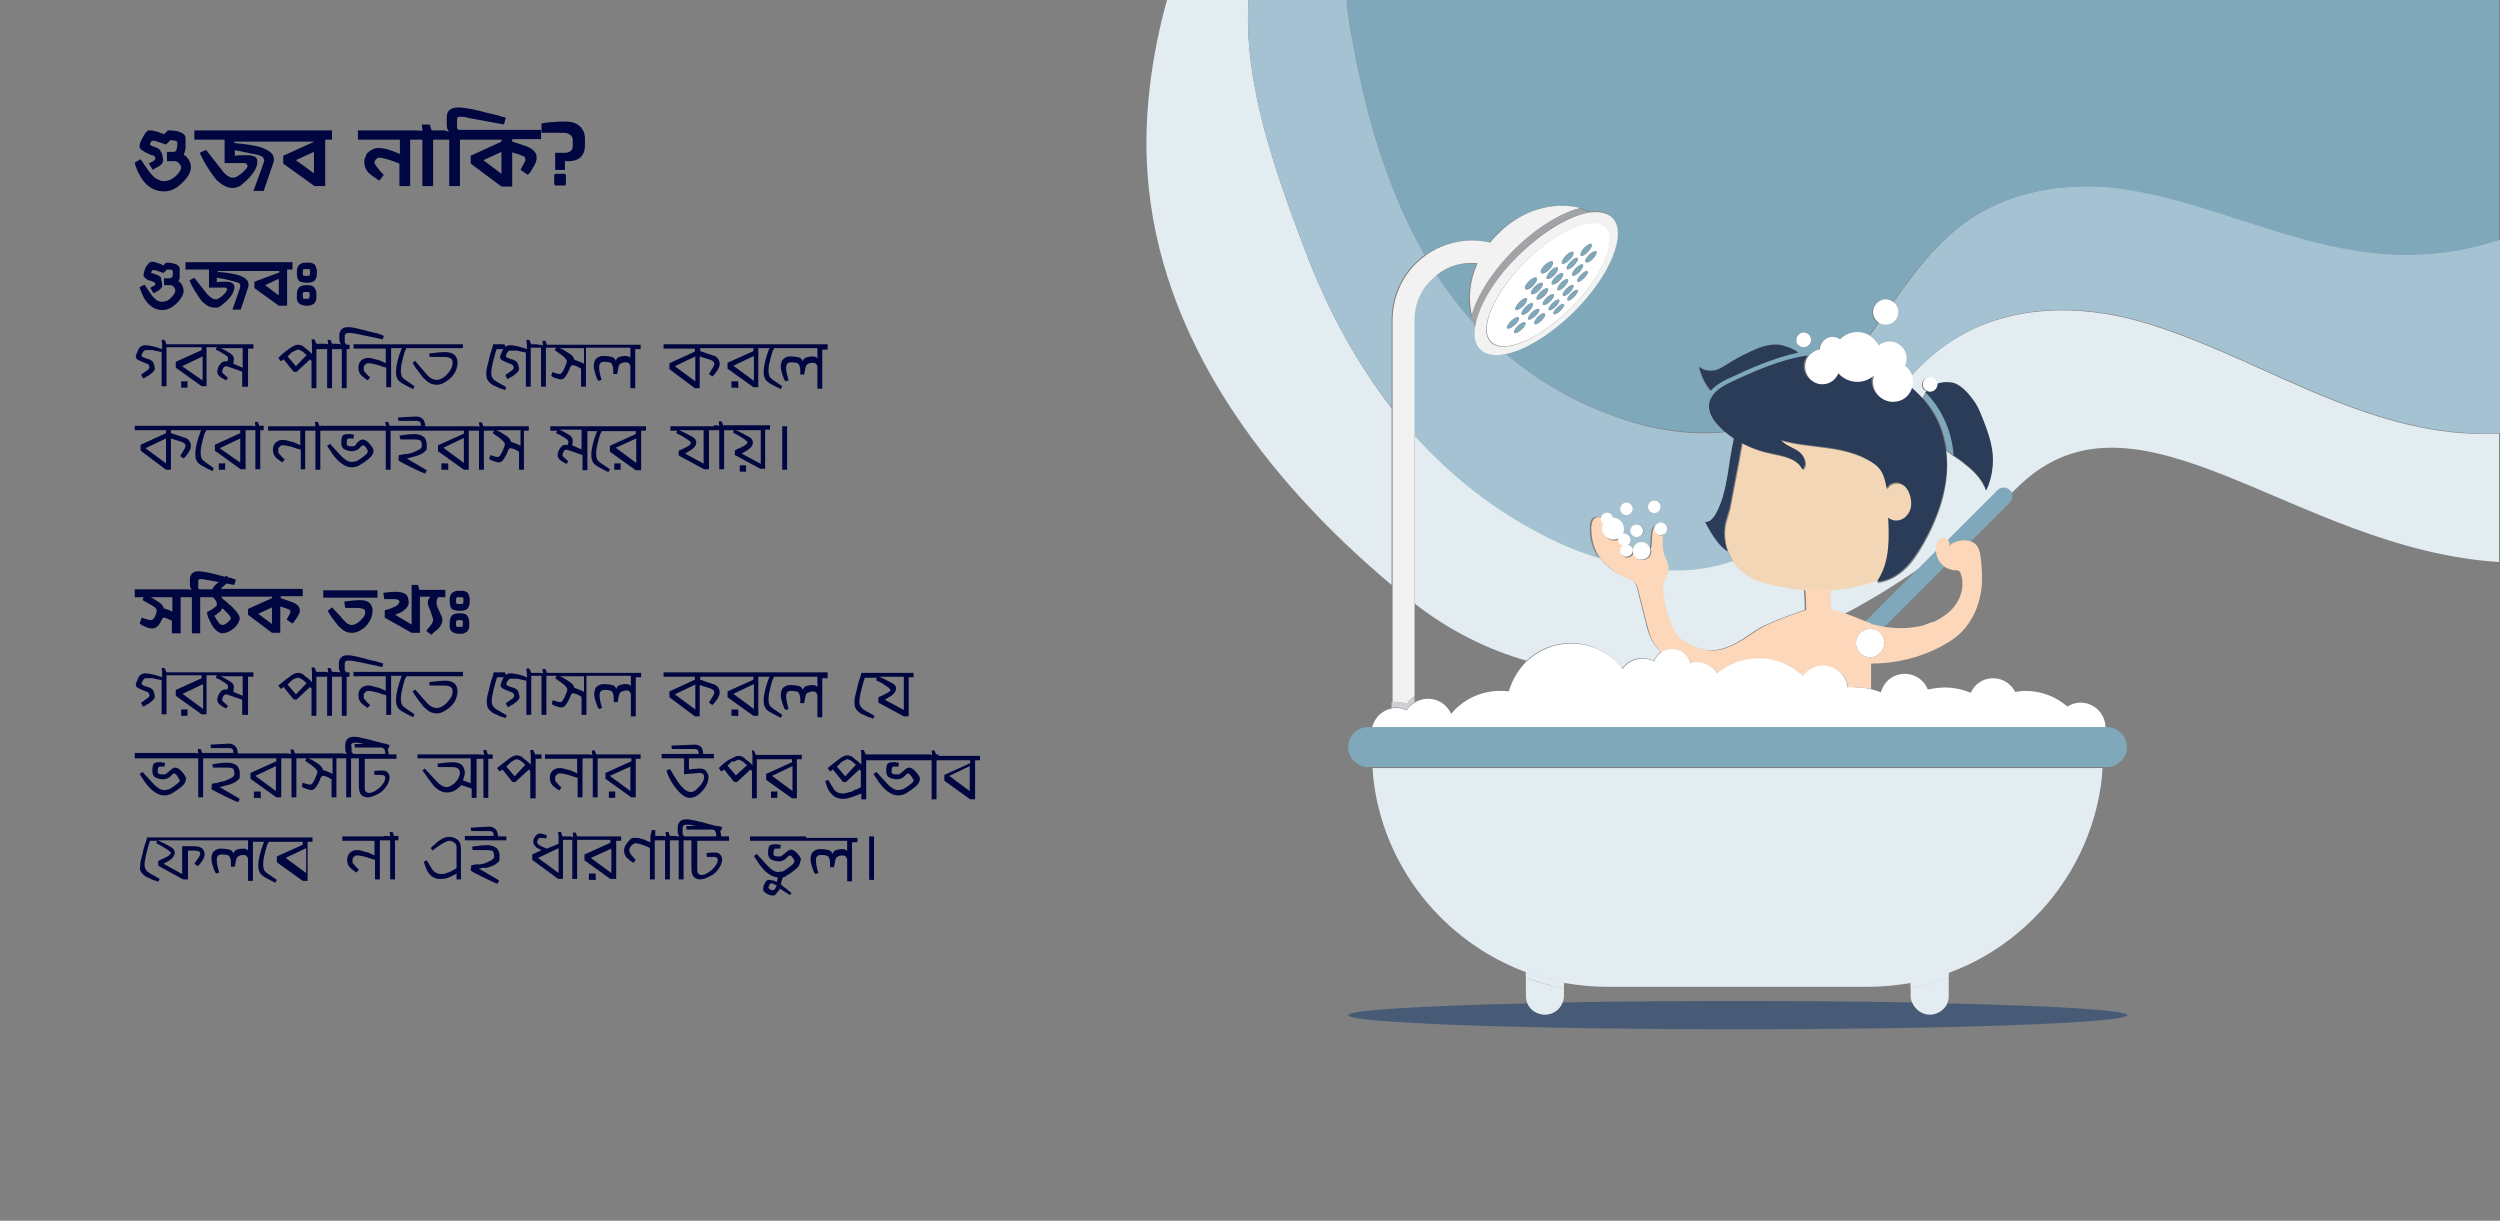 <?xml version="1.0" encoding="utf-8"?>
<!-- Generator: Adobe Illustrator 23.0.3, SVG Export Plug-In . SVG Version: 6.00 Build 0)  -->
<svg version="1.1" id="Layer_1" xmlns="http://www.w3.org/2000/svg" xmlns:xlink="http://www.w3.org/1999/xlink" x="0px" y="0px"
	 viewBox="0 0 512 250" style="enable-background:new 0 0 512 250;" xml:space="preserve">
<rect x="0" y="0" width="512" height="250" fill="#808080" stroke="none"/>
<style type="text/css">
	.st0{fill:none;}
	.st1{fill:#E2ECF1;}
	.st2{fill:#A4C2D1;}
	.st3{fill:#80A8BB;}
	.st4{fill:#000640;}
	.st5{fill:#2A3C58;}
	.st6{fill:#EF413E;}
	.st7{fill:#475B76;}
	.st8{fill:#F2F2F2;}
	.st9{fill:#F3D6B5;}
	.st10{fill:#FDD7BA;}
	.st11{fill:#FFFFFF;}
	.st12{fill:#CFD0D3;}
	.st13{opacity:0.58;fill:#E2ECF1;}
	.st14{fill:#A1A3A6;}
	.st15{fill:#D8E2E5;}
	.st16{opacity:0.5;fill:#464642;}
	.st17{fill:#24231E;}
	.st18{opacity:0.5;fill:#24231E;}
	.st19{fill:#010101;}
	.st20{opacity:0.5;fill:#401312;}
	.st21{opacity:0.5;fill:#2A3C58;}
	.st22{fill:none;stroke:#2A3C58;stroke-width:0;stroke-linecap:round;stroke-linejoin:round;}
	.st23{opacity:0.5;fill:none;stroke:#401312;stroke-width:0;stroke-linecap:round;stroke-linejoin:round;}
	.st24{opacity:0.5;fill:none;stroke:#464642;stroke-width:0;stroke-linecap:round;stroke-linejoin:round;}
	.st25{opacity:0.5;fill:none;stroke:#2A3C58;stroke-width:0;stroke-linecap:round;stroke-linejoin:round;}
	.st26{fill:#1C2A43;}
	.st27{fill:#B37D57;}
	.st28{fill:#C3895E;}
	.st29{fill:#7F8342;}
	.st30{fill:#1C2B44;}
	.st31{fill:#E0A577;}
	.st32{fill:#CE976E;}
	.st33{fill:#3B384D;}
	.st34{opacity:0.2;fill:#010101;}
	.st35{fill:#B22E2A;}
	.st36{fill:#6F4434;}
	.st37{fill:#3E3E3E;}
	.st38{fill:#616262;}
	.st39{fill:#575858;}
	.st40{fill:#482D23;}
	.st41{fill:#674031;}
	.st42{fill:#553528;}
	.st43{fill:#91732B;}
	.st44{fill:#D7A929;}
	.st45{fill:#0F7790;}
	.st46{opacity:0.2;fill:#FFFFFF;}
	.st47{fill:#AEAEAE;}
	.st48{fill:#F8983F;}
	.st49{fill:#E57E25;}
	.st50{fill:#A6832E;}
	.st51{fill:#D0AD50;}
	.st52{fill:#818181;}
	.st53{fill:#A3A3A2;}
	.st54{fill:#0CAACC;}
	.st55{fill:#814F3D;}
	.st56{fill:#BDBDBD;}
	.st57{fill:#FAAB62;}
	.st58{fill:#97663A;}
	.st59{fill:#744E2C;}
</style>
<path class="st0" d="M149.4,156.7c-0.1,0.1-0.2,0.1-0.2,0.2l-0.1,0.1l1.7,2l2.3-2.1c-0.3-0.3-0.5-0.5-0.7-0.6
	c-0.4-0.4-0.8-0.5-1.1-0.5c-0.2,0-0.5,0.1-0.9,0.4c-0.1,0-0.2,0.1-0.3,0.2s-0.2,0.2-0.3,0.3S149.5,156.6,149.4,156.7z"/>
<path class="st0" d="M140.6,169.9l-0.1-0.7c0.7,0,1.3-0.1,1.9-0.1l-0.5-0.1c-0.5-0.1-0.9-0.1-1.1-0.1c-0.3,0-0.5,0-0.7,0.1
	c-0.2,0.1-0.3,0.3-0.3,0.6v0.7c0,0.2,0,0.3,0,0.4c0,0.1,0,0.2,0.1,0.3c0.1,0.1,0.1,0.2,0.3,0.3h0.2h0.5h5.8c0-0.9-0.3-1.3-0.9-1.3
	H140.6z"/>
<polygon class="st0" points="162.3,162 162.3,157 158.1,159 "/>
<polygon class="st0" points="114.4,178.8 114.4,173.8 110.1,175.8 "/>
<polygon class="st0" points="125.2,173.8 121,175.8 125.2,178.8 "/>
<path class="st0" d="M117.3,73.1c0.1,0.1,0.1,0.2,0.2,0.3c0.1,0.1,0.1,0.2,0.1,0.3l0,0.1c0.1,0,0.3,0,0.4,0.1
	c0.2,0.1,0.4,0.1,0.5,0.2c0.2,0.1,0.3,0.1,0.5,0.2c0.1,0.1,0.3,0.1,0.4,0.2l0.2,0.1v-3.2h-4.9c0.5,0.2,0.7,0.4,0.9,0.4
	C116.5,72.3,117.1,72.8,117.3,73.1z"/>
<path class="st0" d="M105.8,155.7c-0.2,0-0.5,0.1-0.9,0.4c-0.1,0-0.2,0.1-0.3,0.2s-0.2,0.2-0.3,0.3s-0.2,0.2-0.3,0.3
	c-0.1,0.1-0.2,0.1-0.2,0.2l-0.1,0.1l1.7,2l2.3-2.1c-0.3-0.3-0.5-0.5-0.7-0.6C106.6,155.9,106.2,155.7,105.8,155.7z"/>
<polygon class="st0" points="102.7,35.6 102.7,31.1 99.1,32.9 "/>
<polygon class="st0" points="129.1,157 124.9,159 129.1,162 "/>
<path class="st0" d="M93.5,128.2c0.1,0.1,0.1,0.1,0.2,0.1c0.1,0,0.3,0,0.4,0c0.4,0,0.6,0,0.6-0.1c0.1-0.1,0.1-0.3,0.1-0.6
	c0-0.1,0-0.2,0-0.2c0,0,0-0.1,0-0.2c0-0.1,0-0.1,0-0.1c0,0,0-0.1-0.1-0.1c0,0-0.1-0.1-0.1-0.1c0,0-0.1,0-0.1,0c-0.1,0-0.1,0-0.2,0
	c-0.1,0-0.2,0-0.2,0c-0.2,0-0.3,0-0.4,0c-0.1,0-0.2,0-0.2,0.1s-0.1,0.1-0.1,0.1s0,0.1,0,0.2c0,0.1,0,0.2,0,0.3c0,0.2,0,0.3,0,0.4
	C93.4,128.1,93.4,128.2,93.5,128.2z"/>
<path class="st0" d="M117.3,140.3c0.1,0.1,0.1,0.2,0.2,0.3c0.1,0.1,0.1,0.2,0.1,0.3l0,0.1c0.1,0,0.3,0,0.4,0.1
	c0.2,0.1,0.4,0.1,0.5,0.2c0.2,0.1,0.3,0.1,0.5,0.2c0.1,0.1,0.3,0.1,0.4,0.2l0.2,0.1v-3.2h-4.9c0.5,0.2,0.7,0.4,0.9,0.4
	C116.5,139.5,117.1,140,117.3,140.3z"/>
<path class="st0" d="M94.2,123.7c0.4,0,0.6,0,0.6-0.1c0.1-0.1,0.1-0.3,0.1-0.6c0-0.2,0-0.3,0-0.4c0-0.1,0-0.1-0.1-0.2
	c-0.1-0.1-0.1-0.1-0.2-0.1c-0.1,0-0.2,0-0.4,0c-0.4,0-0.6,0-0.7,0.1s-0.1,0.3-0.1,0.6c0,0.3,0,0.5,0.1,0.6S93.8,123.7,94.2,123.7z"
	/>
<polygon class="st0" points="130.3,89.8 126.1,91.8 130.3,94.8 "/>
<path class="st0" d="M116.4,89c0.7,0.4,1,0.9,1,1.3l-0.1,1l2,0.9v-4h-4.5C115.1,88.3,115.7,88.6,116.4,89z"/>
<path class="st0" d="M59.2,72.7c-0.1,0.1-0.2,0.1-0.2,0.2L58.9,73l1.7,2l2.3-2.1c-0.3-0.3-0.5-0.5-0.7-0.6c-0.4-0.4-0.8-0.5-1.1-0.5
	c-0.2,0-0.5,0.1-0.9,0.4c-0.1,0-0.2,0.1-0.3,0.2s-0.2,0.2-0.3,0.3S59.3,72.6,59.2,72.7z"/>
<polygon class="st0" points="62.7,178.8 62.7,173.8 58.5,175.8 "/>
<path class="st0" d="M49.8,71.3h-4.5c0.5,0.2,1,0.5,1.7,0.9c0.7,0.4,1,0.9,1,1.3l-0.1,1l2,0.9V71.3z"/>
<path class="st0" d="M62.1,61c0.1,0.1,0.1,0.1,0.2,0.1c0.1,0,0.3,0,0.4,0c0.4,0,0.6,0,0.6-0.1c0.1-0.1,0.1-0.3,0.1-0.6
	c0-0.1,0-0.2,0-0.2c0,0,0-0.1,0-0.2c0-0.1,0-0.1,0-0.1c0,0,0-0.1-0.1-0.1c0,0-0.1-0.1-0.1-0.1c0,0-0.1,0-0.1,0c-0.1,0-0.1,0-0.2,0
	c-0.1,0-0.2,0-0.2,0c-0.2,0-0.3,0-0.4,0c-0.1,0-0.2,0-0.2,0.1s-0.1,0.1-0.1,0.1s0,0.1,0,0.2c0,0.1,0,0.2,0,0.3c0,0.2,0,0.3,0,0.4
	C62,60.9,62.1,61,62.1,61z"/>
<polygon class="st0" points="41.6,78 41.6,73 37.3,75 "/>
<path class="st0" d="M62.8,56.5c0.4,0,0.6,0,0.6-0.1c0.1-0.1,0.1-0.3,0.1-0.6c0-0.2,0-0.3,0-0.4c0-0.1,0-0.1-0.1-0.2
	c-0.1-0.1-0.1-0.1-0.2-0.1c-0.1,0-0.2,0-0.4,0c-0.4,0-0.6,0-0.7,0.1S62,55.4,62,55.7c0,0.3,0,0.5,0.1,0.6S62.4,56.5,62.8,56.5z"/>
<polygon class="st0" points="57.1,60.5 57.1,57.1 54.3,58.5 "/>
<path class="st0" d="M61,138.9c-0.2,0-0.5,0.1-0.9,0.3c-0.1,0-0.2,0.1-0.3,0.2c-0.1,0.1-0.2,0.2-0.3,0.3c-0.1,0.1-0.2,0.2-0.3,0.3
	c-0.1,0.1-0.2,0.1-0.2,0.2l-0.1,0.1l1.7,2l2.3-2.1c-0.3-0.3-0.5-0.5-0.7-0.6C61.8,139.1,61.4,138.9,61,138.9z"/>
<path class="st0" d="M104.3,89.9c0.1,0.1,0.1,0.2,0.2,0.3c0.1,0.1,0.1,0.2,0.1,0.3l0,0.1c0.1,0,0.3,0,0.4,0.1
	c0.2,0.1,0.4,0.1,0.5,0.2c0.2,0.1,0.3,0.1,0.5,0.2c0.1,0.1,0.3,0.1,0.4,0.2l0.2,0.1v-3.2h-4.9c0.5,0.2,0.7,0.4,0.9,0.4
	C103.5,89.1,104.1,89.6,104.3,89.9z"/>
<polygon class="st0" points="95,94.8 95,89.8 90.7,91.8 "/>
<polygon class="st0" points="49.3,94.8 49.3,89.8 45,91.8 "/>
<polygon class="st0" points="34,94.9 34,89.8 29.8,91.8 "/>
<polygon class="st0" points="64.3,35.5 64.3,31.2 60.7,32.9 "/>
<polygon class="st0" points="55.7,127.8 55.7,124.3 52.9,125.7 "/>
<path class="st0" d="M173.5,155.7c-0.2,0-0.5,0.1-0.9,0.4c-0.1,0-0.2,0.1-0.3,0.2c-0.1,0.1-0.2,0.2-0.3,0.3s-0.2,0.2-0.3,0.3
	s-0.2,0.1-0.2,0.2l-0.1,0.1l1.7,2l2.3-2.1c-0.3-0.3-0.5-0.5-0.7-0.6C174.2,155.9,173.9,155.7,173.5,155.7z"/>
<polygon class="st0" points="198.6,162 198.6,157 194.4,159 "/>
<path class="st0" d="M44.1,126l-0.2,0.1c0,0,0.1,0.1,0.1,0.2c0,0.1,0.1,0.2,0.3,0.5c0.1,0.2,0.3,0.4,0.4,0.6
	c0.1,0.2,0.3,0.3,0.4,0.4c0.2,0.1,0.3,0.2,0.4,0.2c0.2,0,0.5-0.1,0.8-0.3s0.5-0.4,0.7-0.6s0.3-0.4,0.3-0.5c0-0.1-0.1-0.2-0.2-0.4
	c-0.1-0.2-0.3-0.3-0.4-0.5c-0.2-0.2-0.3-0.4-0.5-0.5c-0.2-0.2-0.3-0.3-0.4-0.4c-0.1-0.1-0.1-0.1-0.2-0.2c0,0,0,0.1-0.1,0.1
	c0,0-0.1,0.1-0.2,0.2c-0.1,0.1-0.2,0.2-0.3,0.3c-0.1,0.1-0.3,0.3-0.5,0.4S44.3,126,44.1,126z"/>
<path class="st0" d="M65.9,157.1c0.1,0.1,0.1,0.2,0.2,0.3c0.1,0.1,0.1,0.2,0.1,0.3l0,0.1c0.1,0,0.3,0,0.4,0.1
	c0.2,0.1,0.4,0.1,0.5,0.2c0.2,0.1,0.3,0.1,0.5,0.2c0.1,0.1,0.3,0.1,0.4,0.2l0.2,0.1v-3.2h-4.9c0.5,0.2,0.7,0.4,0.9,0.4
	C65.1,156.3,65.6,156.8,65.9,157.1z"/>
<polygon class="st0" points="41.6,145.2 41.6,140.2 37.3,142.2 "/>
<path class="st0" d="M33.3,123.9c0.1,0.1,0.1,0.2,0.2,0.3c0.1,0.1,0.1,0.2,0.1,0.3l0,0.1c0.1,0,0.4,0.1,0.7,0.2
	c0.3,0.1,0.5,0.2,0.8,0.3l0.3,0.2v-3h-4.4c0.3,0.1,0.5,0.2,0.6,0.3C32.4,123.2,33,123.6,33.3,123.9z"/>
<path class="st0" d="M40.6,120.6C40.7,120.6,40.7,120.7,40.6,120.6c0.1,0.1,0.1,0.1,0.1,0.2c0,0,0.1,0.1,0.1,0.1h0.6h0.4h1.7
	c0-0.2,0.1-0.5,0.4-0.7c0.2-0.2,0.5-0.5,0.9-0.8l-2.2-0.4c-0.6-0.1-1.1-0.2-1.3-0.2c-0.3,0-0.5,0-0.6,0.1c-0.1,0.1-0.1,0.2-0.1,0.4
	v0.7c0,0,0,0.1,0,0.2c0,0.1,0,0.1,0,0.2c0,0,0,0.1,0,0.1s0,0.1,0,0.1C40.6,120.5,40.6,120.6,40.6,120.6z"/>
<path class="st0" d="M72,154.2c0.1,0.1,0.1,0.2,0.3,0.3h0.2h0.5h5.8c0-0.9-0.3-1.3-0.9-1.3h-5.3l-0.1-0.7c0.7,0,1.3-0.1,1.9-0.1
	l-0.5-0.1c-0.5-0.1-0.9-0.1-1.1-0.1c-0.3,0-0.5,0-0.7,0.1c-0.2,0.1-0.3,0.3-0.3,0.6v0.7c0,0.2,0,0.3,0,0.4
	C71.9,154,71.9,154.1,72,154.2z"/>
<path class="st0" d="M49.8,138.5h-4.5c0.5,0.2,1,0.5,1.7,0.9c0.7,0.4,1,0.9,1,1.3l-0.1,1l2,0.9V138.5z"/>
<polygon class="st0" points="56.5,162 56.5,157 52.3,159 "/>
<path class="st0" d="M141.6,89.3c0.2,0.1,0.4,0.2,0.5,0.3c0.1,0.1,0.2,0.2,0.4,0.4c0.1,0.2,0.2,0.4,0.2,0.6c0,0.4-0.2,0.8-0.5,1.1
	c-0.3,0.3-0.9,0.7-1.8,1.2l3.9,2.1v-6.8h-5C140.1,88.6,140.9,89,141.6,89.3z"/>
<path class="st0" d="M157.5,181.3c-0.1,0.2-0.2,0.3-0.2,0.5c0,0.1,0,0.2,0.1,0.3c0.1,0.1,0.2,0.1,0.3,0.2c0.1,0.1,0.2,0.1,0.3,0.1
	c0.1,0,0.2,0,0.3,0c0.1,0,0.2-0.1,0.3-0.2c0.1-0.1,0.2-0.3,0.2-0.4l0.1-0.2c-0.5-0.3-0.8-0.5-1.1-0.5
	C157.7,181,157.6,181.1,157.5,181.3z"/>
<polygon class="st0" points="142.4,145.3 142.4,140.2 138.1,142.2 "/>
<polygon class="st0" points="154.4,145.2 154.4,140.2 150.1,142.2 "/>
<polygon class="st0" points="142.4,78.1 142.4,73 138.1,75 "/>
<path class="st0" d="M153.6,89.7c0.1,0.1,0.2,0.2,0.4,0.4c0.1,0.2,0.2,0.4,0.2,0.6c0,0.4-0.2,0.8-0.5,1.1c-0.3,0.3-0.9,0.7-1.8,1.2
	l3.9,2.1v-6.8h-5c0.9,0.4,1.7,0.8,2.4,1.2C153.3,89.5,153.5,89.6,153.6,89.7z"/>
<polygon class="st0" points="154.4,78 154.4,73 150.1,75 "/>
<path class="st0" d="M320.3,203.9c0,0.5-0.1,1-0.3,1.4c10.8-0.2,22.9-0.3,35.8-0.3s25,0.1,35.8,0.3c-0.2-0.4-0.3-0.9-0.3-1.4v-1.5
	v-1.2c-2.9,0.5-5.8,0.8-8.9,0.8h-53.3c-3,0-6-0.3-8.9-0.8v1.2V203.9z"/>
<path class="st0" d="M393.5,115.9c-5.2,3.6-10.5,6.9-15.9,9.7c1.5,0.5,3,1.1,4.4,1.7L393.5,115.9z"/>
<path class="st0" d="M386.8,128.6c1.5,0.2,3.1,0.2,4.6,0c0.7-0.1,1.5-0.2,2.2-0.4c0.6-0.2,1.5-0.7,2.1-0.7c2-0.9,3.8-2.2,4.9-4
	s1.5-4.2,0.7-6.1c-0.1-0.2-0.1-0.3-0.3-0.4c-0.2-0.1-0.4-0.1-0.7-0.1c-0.8,0-1.5-0.3-2.2-0.7l-12.4,12.4
	C386.2,128.5,386.5,128.6,386.8,128.6z"/>
<path class="st0" d="M289.7,142.6v1.2c0.8-0.5,1.7-0.8,2.8-0.8c2.1,0,3.9,1.3,4.7,3.1c2.4-2.8,6-4.7,10-4.7c0.6,0,1.2,0,1.8,0.1
	c0.6-2.4,1.9-4.5,3.7-6.2c-8-2.3-15.7-6.2-22.9-11.7V142.6z"/>
<path class="st0" d="M181.2,143.3l3.9,2.1v-6.8h-5c0.9,0.4,1.7,0.8,2.4,1.2c0.2,0.1,0.4,0.2,0.5,0.3c0.1,0.1,0.2,0.2,0.4,0.4
	c0.1,0.2,0.2,0.4,0.2,0.6c0,0.4-0.2,0.8-0.5,1.1S182.1,142.8,181.2,143.3z"/>
<path class="st1" d="M358.5,118.1c-1.4-0.8-2.7-1.9-3.6-3.3c-4.3,1.5-8.8,2.1-13.5,1.9c-0.2,1.5-1.4,3-1.1,4.6
	c0.3,2.2,0.8,4.3,1.6,6.3c0.4,1.1,1,2.2,1.8,3c0.7,0.7,1.6,1.1,2.4,1.5c1.1,0.5,2.3,0.9,3.5,1.1c2.5,0.2,5-0.9,7.1-2.2
	c1.8-1.1,3.6-2.6,5.6-3.3v0c2.3-1.1,4.8-1.9,7.3-2.8c0-0.2,0-0.5,0-0.7c0-1.2-0.1-2.4-0.2-3.6c-2.4-0.2-4.9-0.5-7.2-1.2
	C361,119.2,359.7,118.7,358.5,118.1z"/>
<path class="st1" d="M504,88.7c-23.2-1.8-42.8-16-64.9-22.6c-13.4-4-28-3.6-39.2,3.6c-3.1,2-5.9,4.4-8.4,7.2
	c0.1,0.4,0.2,0.9,0.2,1.4c0,0.4-0.1,0.8-0.2,1.2c0.8,0.6,1.5,1.3,2.2,2.1c0.2-0.4,0.4-0.7,0.6-1.1c0.1-0.1,0.2-0.2,0.3-0.3
	c-0.6-0.2-1-0.8-1-1.4c0-0.8,0.7-1.5,1.5-1.5c0.8,0,1.5,0.6,1.5,1.4c0.9-0.3,1.8-0.5,2.8-0.3c2,0.3,3.8,2.5,4.9,4
	c0.9,1.3,1.5,2.8,2,4.3c0.7,1.8,1.3,3.6,1.6,5.5c0.4,2.8,0,5.7-1.2,8.3c-0.7-2.2-2.4-3.9-4.2-5.3c-0.8-0.7-1.7-1.3-2.6-1.9
	c-0.4-0.3-0.9-0.6-1.3-0.9c0.9,6.5-1.3,13.1-4.6,19c-1.1,1.9-2.2,3.7-3.8,5.2c-1.6,1.5-3.6,2.6-5.7,2.8c0.2-0.3,0.4-0.7,0.6-1
	c-0.9,0.4-1.9,0.8-2.9,1.1c-2,0.6-4.1,1-6.2,1.2c-0.4,0-0.9,0.1-1.3,0.1c0,1.4,0.1,2.8,0.1,4.2c0.4,0.1,0.7,0.2,1.1,0.3
	c0.6,0.2,1.1,0.3,1.7,0.5c5.4-2.8,10.7-6.1,15.9-9.7l3-3c0-0.5,0-1.1,0.2-1.6c0.1-0.3,0.3-0.7,0.6-0.9c0.4-0.3,1.1-0.3,1.5,0
	c0,0,0.1,0.1,0.1,0.1l10.2-10.2c0.6-0.6,1.7-0.6,2.3,0l0.1,0.1c0.1,0.1,0.2,0.3,0.3,0.5c0.6-0.5,1.2-1.1,1.7-1.6
	c24.3-23.4,56.5,13,98.3,15.6V88.8C509.4,88.9,506.8,88.9,504,88.7z"/>
<path class="st1" d="M267.4,51.6C261.2,35.2,254.6,17,255.7,0H239c-3.3,11.9-4.8,24.1-4,35.4c2.3,33.7,24,62.6,50,84.4V83.6
	C277.6,74,271.8,63.2,267.4,51.6z"/>
<path class="st1" d="M289.7,89.1v34.5c7.2,5.6,14.9,9.4,22.9,11.7c2.4-2.2,5.6-3.6,9.1-3.6c4.3,0,8.1,2.1,10.5,5.2
	c0.9-1.3,2.4-2.1,4.1-2.1c0.9,0,1.7,0.2,2.4,0.6c0.3-0.8,0.8-1.4,1.4-1.9c-0.9-0.9-1.7-2-2.2-3.2c-0.4-1-0.7-2-0.9-3
	c-0.6-2.2-1.1-4.4-1.7-6.7c-0.1-0.5-0.3-1.1-0.7-1.5c-0.3-0.3-0.7-0.5-1.1-0.6c-2-0.9-4-2-5.4-3.7c-0.2-0.2-0.3-0.4-0.5-0.6
	c-3.7-1.1-7.4-2.6-10.9-4.4C306.2,104.6,297.2,97.5,289.7,89.1z"/>
<path class="st2" d="M267.4,51.6c4.4,11.6,10.2,22.4,17.6,31.9v-18c0-3.8,1.3-7.5,3.7-10.4c0.9-1.1,2-2.1,3.1-2.9
	c-7.3-12.7-11.8-27.5-14.6-42.8c-0.6-3.1-1.2-6.3-1.4-9.5h-20.1C254.6,17,261.2,35.2,267.4,51.6z"/>
<path class="st2" d="M303.2,71.5c-1-1-1.3-2.6-1.1-4.6c-0.2-0.3-0.3-0.7-0.4-1c-2.7-3-5.2-6.3-7.4-9.7c-0.7,0.5-1.4,1.2-2,1.9
	c-1.7,2.1-2.7,4.7-2.7,7.4v23.6c7.6,8.4,16.5,15.5,27,20.8c3.5,1.8,7.2,3.3,10.9,4.4c-1.4-1.9-2-4-1.9-6.4c0-0.8,0.2-1.8,1-2
	c0.5-0.2,0.9,0,1.2,0.2c0.2-0.6,0.6-1,1.2-1c0.6,0,1.1,0.4,1.2,1c0,0,0,0,0,0c1.2,0,2.3,1,2.3,2.3c0,0.4-0.1,0.7-0.2,1
	c0.1,0,0.2,0,0.2,0c0.7,0,1.3,0.6,1.3,1.3c0,0.4-0.2,0.8-0.5,1c0.4,0.1,0.7,0.4,0.9,0.8c0,0,0.1,0,0.1,0.1c0.2-0.9,0.9-1.5,1.8-1.5
	c0.8,0,1.5,0.6,1.7,1.3c0.5-1.4-0.2-4.1,1.2-4.8c0.2-0.3,0.6-0.5,1-0.5c0.7,0,1.3,0.6,1.3,1.3c0,0.6-0.5,1.1-1,1.3
	c-0.1,0.9-0.1,1.8,0,2.8c0.1,1.2,0.5,1.8,0.9,2.8c0.2,0.5,0.2,1,0.2,1.5c4.6,0.2,9.2-0.4,13.5-1.9c-0.4-0.6-0.7-1.2-1-1.9
	c-0.7-0.4-1.3-1-1.8-1.6c-1.1-1.3-2-2.8-2.8-4.4c0.9,0.1,1.6-0.7,2.1-1.5c1.4-2.4,2-5.2,2.5-8c0.3-1.8,0.6-4.9,1.5-7.5
	c-0.7-0.4-1.3-0.9-2-1.5c-7.7,0.8-15.9-0.6-23.2-3.4c-8.5-3.1-15.6-7.4-21.7-12.6C306.2,72.9,304.3,72.7,303.2,71.5z M338.8,102.5
	c0.7,0,1.3,0.6,1.3,1.3c0,0.7-0.6,1.3-1.3,1.3s-1.3-0.6-1.3-1.3C337.5,103.1,338.1,102.5,338.8,102.5z M336.6,108.7
	c0,0.7-0.6,1.3-1.3,1.3c-0.7,0-1.3-0.6-1.3-1.3c0-0.7,0.6-1.3,1.3-1.3C336,107.4,336.6,108,336.6,108.7z M333.1,102.9
	c0.7,0,1.3,0.6,1.3,1.3s-0.6,1.3-1.3,1.3c-0.7,0-1.3-0.6-1.3-1.3S332.3,102.9,333.1,102.9z"/>
<path class="st2" d="M437.3,39c-11.8-2.1-24.6-0.6-34.3,6.2c-6.2,4.3-10.8,10.4-15.2,16.7c0.6,0.5,1,1.2,1,2c0,1.4-1.2,2.6-2.6,2.6
	c-0.5,0-1-0.2-1.4-0.4c-0.6,0.9-1.2,1.8-1.9,2.6c0.8,0.5,1.5,1.2,1.9,2c0.6-0.5,1.4-0.8,2.2-0.8c1.9,0,3.5,1.6,3.5,3.5
	c0,0.5-0.1,1-0.3,1.5c0.6,0.5,1.1,1.2,1.4,1.9c2.5-2.7,5.3-5.2,8.4-7.2c11.2-7.2,25.8-7.6,39.2-3.6c22.1,6.6,41.7,20.8,64.9,22.6
	c2.7,0.2,5.4,0.3,8,0.1V49c-5.6,1.9-11.5,2.9-17.7,3.1C474,52.5,456.7,42.5,437.3,39z"/>
<path class="st3" d="M277.2,9.5c2.9,15.3,7.3,30.1,14.6,42.8c3.8-2.7,8.6-3.7,13.2-2.6c0.5-0.6,1-1.2,1.6-1.8
	c4.8-4.8,11.4-6.7,16.8-5.3c0.8,0.2,1.5,0.5,2.2,0.8c1.9-0.3,3.5,0,4.5,1.1c3.2,3.2-0.3,11.8-7.8,19.2c-4.8,4.8-10,7.9-14,8.7
	c6.1,5.2,13.3,9.5,21.7,12.6c7.4,2.7,15.5,4.1,23.2,3.4c-0.4-0.4-0.8-0.7-1.2-1.2c-3.4-3.7-1.9-6.7,2.3-8.7c5.1-2.4,10.4-4.8,16-5.6
	c0.5-0.6,1.3-1.1,2.2-1.2c0,0,0,0,0,0c0-1.4,1.2-2.6,2.6-2.6c0.6,0,1.1,0.2,1.5,0.5c0.9-0.9,2.2-1.5,3.6-1.5c0.9,0,1.8,0.2,2.5,0.7
	c0.6-0.9,1.3-1.7,1.9-2.6c-0.7-0.5-1.2-1.3-1.2-2.2c0-1.4,1.2-2.6,2.6-2.6c0.6,0,1.2,0.2,1.6,0.6c4.4-6.3,9-12.3,15.2-16.7
	c9.8-6.8,22.6-8.4,34.3-6.2c19.4,3.5,36.7,13.5,57,13.1c6.2-0.1,12.1-1.2,17.7-3.1V0H275.8C276.1,3.2,276.6,6.3,277.2,9.5z
	 M369.4,68.1c0.8,0,1.5,0.7,1.5,1.5c0,0.8-0.7,1.5-1.5,1.5c-0.8,0-1.5-0.7-1.5-1.5C367.8,68.8,368.5,68.1,369.4,68.1z M351.3,75.8
	c0.7-0.2,1.4-0.6,2-1c1.6-1,3.2-1.9,4.9-2.7c1.9-0.9,3.9-1.7,6-1.5c1.2,0.1,2.8,0.7,4,1.6c-5.1,1.1-10,3.3-14.7,5.5
	c-1.4,0.7-2.5,1.4-3.3,2.3c-1.2-1.4-1.9-3.1-2.4-4.9C348.8,75.9,350.2,76.1,351.3,75.8z"/>
<path class="st3" d="M301.3,64.8c-0.9-3.4-0.5-7.2,1.1-10.8c-2.9-0.3-5.8,0.5-8.2,2.3c2.2,3.4,4.7,6.7,7.4,9.7
	C301.6,65.5,301.4,65.2,301.3,64.8z"/>
<path class="st4" d="M34.8,61.2c-0.4,0.4-1,0.6-1.7,0.6c-0.3,0-0.7-0.1-1.1-0.4c-0.4-0.3-0.8-0.7-1.1-1.2l-1.3-1.9l-1,0.5l0.1,0.4
	c0.1,0.2,0.2,0.6,0.4,1c0.2,0.4,0.4,0.9,0.7,1.3c0.9,1.3,2.1,2,3.5,2c0.6,0,1.3-0.2,1.9-0.6c0.6-0.4,1.2-0.9,1.7-1.6
	c0.5-0.7,0.7-1.2,0.7-1.7c0-0.4-0.1-0.8-0.3-1.2c-0.2-0.4-0.5-0.7-0.8-0.8c0,0,0.1-0.1,0.1-0.1c0-0.1,0.1-0.1,0.1-0.2
	c0-0.1,0-0.2,0.1-0.3c0-0.1,0-0.2,0-0.3c0-0.1,0-0.2,0-0.3c0-0.1,0-0.2,0-0.3c0-0.1,0-0.2,0-0.2c0-0.2,0-0.5,0-0.9
	c0-0.4-0.3-0.7-0.8-0.9c-0.5-0.2-1.2-0.3-2-0.3l-0.6,0.6L33,54.1c-0.3-0.1-0.6-0.2-0.9-0.3s-0.6-0.2-0.8-0.2c-0.2,0-0.4,0-0.5,0.1
	c-0.1,0-0.3,0.1-0.4,0.3c-0.1,0.1-0.2,0.3-0.4,0.5c-0.2,0.3-0.3,0.5-0.4,0.9c-0.1,0.3-0.2,0.6-0.2,0.9c0,0.1,0,0.2,0,0.2
	s0.1,0.2,0.1,0.2c0.1,0.1,0.1,0.1,0.2,0.2c0.1,0.1,0.1,0.1,0.2,0.2s0.2,0.1,0.3,0.2c0.1,0,0.2,0.1,0.3,0.1s0.2,0.1,0.3,0.1
	s0.2,0.1,0.3,0.1c0.1,0.1,0.2,0.1,0.3,0.1c0.1,0,0.2,0.1,0.2,0.1c0.1,0,0.1,0.1,0.1,0.1s0,0.1,0.1,0.1c0,0.1,0,0.1,0,0.2
	c0,0,0,0.1,0,0.1s-0.1,0.1-0.1,0.1c0,0-0.1,0.1-0.1,0.1c-0.1,0-0.1,0.1-0.2,0.1c-0.1,0-0.1,0.1-0.2,0.1c-0.1,0-0.1,0.1-0.2,0.1
	c0,0-0.1,0-0.1,0.1c0,0-0.1,0-0.1,0.1c0,0,0,0,0,0l0.6,1l0.1,0c0.1,0,0.1-0.1,0.3-0.1c0.1-0.1,0.2-0.1,0.3-0.2s0.3-0.1,0.4-0.2
	c0.1-0.1,0.2-0.2,0.3-0.3c0.1-0.1,0.2-0.2,0.3-0.3s0.1-0.2,0.1-0.3c0-0.4,0-0.7-0.1-1c0-0.1,0-0.1-0.1-0.2c0-0.1,0-0.1,0-0.2
	c0,0,0-0.1,0-0.1c0-0.1,0-0.1,0-0.1c0,0,0-0.1,0-0.1s0-0.1-0.1-0.1c0,0,0,0-0.1-0.1c0,0-0.1-0.1-0.1-0.1c0,0-0.1,0-0.1-0.1
	c0,0-0.1,0-0.2-0.1c0,0-0.1,0-0.2-0.1c-0.1,0-0.2-0.1-0.3-0.1c-0.1,0-0.1-0.1-0.3-0.1c-0.1,0-0.2-0.1-0.3-0.1
	c-0.1,0-0.1-0.1-0.2-0.1C31.1,56.1,31,56,31,56c0,0,0-0.1,0-0.1c0-0.1,0-0.3,0.1-0.4c0.1-0.2,0.2-0.2,0.3-0.2c0.3,0,1,0.2,2.1,0.6
	l0.7-0.7c0.5,0,0.8,0,1,0.1c0.2,0.1,0.2,0.3,0.2,0.6c0,0,0,0,0,0.1c0,0,0,0,0,0.1c0,0.3-0.1,0.6-0.2,0.7C35,56.9,34.9,57,34.6,57h-1
	v1.4h1.3c0.3,0,0.5,0.1,0.7,0.4c0.2,0.2,0.3,0.5,0.3,0.7C35.9,59.9,35.6,60.5,34.8,61.2z"/>
<path class="st4" d="M52.1,57.7V59l5,3.6h1.7v-7.4h1.1v-1.5h-8.1h-0.4H38v1.5h4.8v3.7l0.1,0c0,0,0.1,0,0.2,0c0.1,0,0.2,0,0.3,0
	c0.1,0,0.2,0,0.3,0s0.2,0,0.3,0c0.1,0,0.2,0,0.4,0s0.2,0,0.4,0c0.1,0,0.2,0,0.3,0s0.2,0,0.3,0c0.3,0,0.5,0,0.7,0
	c0.1,0,0.2,0,0.3,0.1c0.1,0.1,0.1,0.2,0.1,0.3c0,0.1-0.1,0.3-0.3,0.6c-0.2,0.3-0.5,0.5-0.8,0.8c-0.5,0.4-0.9,0.6-1.2,0.6
	c-0.3,0-0.6-0.1-0.9-0.3c-0.3-0.2-0.6-0.5-0.9-0.8c-0.6-0.8-1.5-1.9-2.6-3.3l-1,0.5l0.2,0.5c0.1,0.3,0.4,0.8,0.8,1.5
	c0.4,0.6,0.8,1.3,1.3,2c0.4,0.5,0.9,0.9,1.4,1.2c0.5,0.3,1,0.4,1.5,0.4c0.2,0,0.4,0,0.5,0c0.2,0,0.3-0.1,0.5-0.2
	c0.2-0.1,0.3-0.2,0.4-0.3s0.3-0.2,0.5-0.4c0.6-0.5,1.1-1,1.5-1.6c0.4-0.6,0.6-1.2,0.6-1.7c0-0.2,0-0.3-0.1-0.5
	c-0.1-0.1-0.2-0.2-0.3-0.3c-0.1-0.1-0.3-0.1-0.4-0.2c-0.1,0-0.3-0.1-0.6-0.1c-0.2,0-0.4,0-0.6,0c-0.1,0-0.3,0-0.6,0
	c-0.3,0-0.7,0-1,0.1v-0.9l0.2,0c0.1,0,0.3,0.1,0.5,0.1c0.2,0,0.4,0.1,0.7,0.1c0.3,0.1,0.5,0.1,0.8,0.2c0.3,0.1,0.5,0.1,0.8,0.2
	c0.2,0.1,0.5,0.1,0.7,0.2c0.2,0.1,0.4,0.1,0.5,0.1c0.2,0.1,0.4,0.2,0.5,0.3c0.1,0.1,0.1,0.3,0.1,0.4c0,0.2,0,0.4-0.1,0.6
	c-0.3,0.8-0.8,2.3-1.5,4.3h1.7l1.5-4.5c0.1-0.2,0.1-0.4,0.1-0.6c0-0.9-0.7-1.5-2.2-2c-0.8-0.2-2.2-0.5-4.1-0.6v-0.2h6.9h0.4h5.3v0.3
	L52.1,57.7z M57.1,60.5l-2.8-2.1l2.8-1.3V60.5z"/>
<path class="st4" d="M62.8,57.9c0.7,0,1.3-0.1,1.6-0.4s0.5-0.8,0.5-1.6c0-0.4,0-0.7-0.1-0.9s-0.1-0.5-0.2-0.6
	c-0.1-0.2-0.2-0.3-0.4-0.4s-0.4-0.1-0.6-0.2c-0.2,0-0.5,0-0.8,0c-0.4,0-0.7,0-0.9,0.1c-0.2,0.1-0.5,0.2-0.6,0.3s-0.3,0.4-0.4,0.7
	c-0.1,0.3-0.1,0.6-0.1,1.1c0,0.8,0.2,1.3,0.5,1.6C61.5,57.7,62.1,57.9,62.8,57.9z M62.1,55.2c0.1-0.1,0.3-0.1,0.7-0.1
	c0.2,0,0.3,0,0.4,0c0.1,0,0.2,0.1,0.2,0.1c0.1,0.1,0.1,0.1,0.1,0.2c0,0.1,0,0.2,0,0.4c0,0.3,0,0.5-0.1,0.6c-0.1,0.1-0.3,0.1-0.6,0.1
	c-0.4,0-0.6,0-0.7-0.1S62,56.1,62,55.7C62,55.4,62.1,55.2,62.1,55.2z"/>
<path class="st4" d="M61.2,62.1c0.3,0.3,0.9,0.5,1.6,0.5c0.4,0,0.7,0,0.9-0.1s0.5-0.2,0.6-0.3c0.2-0.2,0.3-0.4,0.4-0.6
	c0.1-0.3,0.1-0.6,0.1-1c0-0.4,0-0.8-0.1-1.1c-0.1-0.3-0.2-0.5-0.4-0.7s-0.4-0.3-0.6-0.3c-0.2-0.1-0.5-0.1-0.9-0.1
	c-0.4,0-0.7,0-0.9,0.1c-0.2,0.1-0.5,0.2-0.6,0.3s-0.3,0.4-0.4,0.7c-0.1,0.3-0.1,0.7-0.1,1.1C60.7,61.3,60.9,61.8,61.2,62.1z
	 M62,60.2c0-0.1,0-0.1,0-0.2s0.1-0.1,0.1-0.1s0.1,0,0.2-0.1c0.1,0,0.2,0,0.4,0c0.1,0,0.2,0,0.2,0c0.1,0,0.1,0,0.2,0
	c0.1,0,0.1,0,0.1,0c0,0,0.1,0,0.1,0.1c0,0,0,0.1,0.1,0.1c0,0,0,0.1,0,0.1c0,0.1,0,0.1,0,0.2c0,0,0,0.1,0,0.2c0,0.3,0,0.5-0.1,0.6
	c-0.1,0.1-0.3,0.1-0.6,0.1c-0.2,0-0.3,0-0.4,0c-0.1,0-0.2-0.1-0.2-0.1C62.1,61,62,60.9,62,60.8c0-0.1,0-0.2,0-0.4
	C62,60.3,62,60.2,62,60.2z"/>
<path class="st4" d="M38.2,78.1h-0.9c-0.1,0-0.2,0-0.2,0c0,0,0,0.1,0,0.2v0.9c0,0.1,0,0.1,0,0.2c0,0,0.1,0,0.2,0h0.9
	c0.1,0,0.2,0,0.2,0s0-0.1,0-0.2v-0.9c0-0.1,0-0.1,0-0.2c0,0,0,0-0.1-0.1C38.3,78.1,38.3,78.1,38.2,78.1z"/>
<path class="st4" d="M50.8,79.4v-8h1.1v-0.9h-8.3h-0.3h-7.9h-0.4h-0.9l-0.4-0.9h-0.6l0.1,0.9v1l-0.6-0.2c-0.4-0.1-0.8-0.3-1.4-0.4
	c-0.6-0.1-1-0.2-1.4-0.2c-0.4,0-0.7,0.1-1,0.3c-0.2,0.1-0.4,0.4-0.6,0.9c-0.2,0.5-0.4,0.9-0.4,1.2c0,0.1,0.1,0.3,0.2,0.4
	c0.2,0.2,0.8,0.5,1.6,0.8c0.3,0.1,0.5,0.2,0.6,0.2c0.1,0.1,0.2,0.2,0.3,0.3c0.1,0.1,0.1,0.3,0.1,0.5c0,0,0,0.1-0.1,0.2
	c-0.1,0.1-0.1,0.2-0.2,0.2c-0.1,0.1-0.2,0.2-0.4,0.3c-0.1,0.1-0.3,0.2-0.4,0.3c-0.1,0.1-0.2,0.2-0.3,0.2s-0.2,0.1-0.2,0.2
	s-0.1,0.1-0.1,0.1l0.4,0.7l0.1,0c0,0,0.1-0.1,0.2-0.1c0.1-0.1,0.2-0.1,0.3-0.2s0.2-0.1,0.4-0.2s0.3-0.2,0.4-0.3s0.3-0.2,0.4-0.3
	s0.2-0.2,0.3-0.3c0.1-0.1,0.2-0.2,0.2-0.3c0.1-0.1,0.1-0.2,0.1-0.2c0-0.2,0-0.4-0.1-0.7s-0.1-0.5-0.2-0.6c-0.1-0.2-0.1-0.3-0.3-0.4
	s-0.3-0.2-0.5-0.3c-0.2-0.1-0.4-0.1-0.7-0.2s-0.5-0.2-0.7-0.3s-0.2-0.2-0.2-0.3c0-0.2,0.1-0.4,0.3-0.7c0.2-0.3,0.4-0.4,0.5-0.4
	c0,0,0.1,0,0.2,0s0.1,0,0.2,0c0.1,0,0.2,0,0.2,0c0.1,0,0.2,0,0.2,0c0.1,0,0.2,0,0.2,0c0.1,0,0.1,0,0.2,0s0.1,0,0.2,0l1.9,0.4v7h1v-8
	h0.7h0.4h6.1v0.6l-5.3,2.4v1.2l5.3,3.8h1l0-8h0.7h0.3h1.1l-0.2,0.5c0,0,0.1,0.1,0.4,0.2s0.5,0.3,0.9,0.5c0.4,0.2,0.7,0.4,0.9,0.6
	c0.2,0.1,0.3,0.3,0.3,0.5c0,0,0,0.2-0.1,0.6l-0.5,0c-0.5,0-0.9,0.3-1.3,1c-0.2,0.4-0.3,0.8-0.3,1.2c0,0.3,0.2,0.6,0.5,0.9
	c0.3,0.3,0.8,0.5,1.3,0.8l0.4-0.5l-1.1-1c-0.1-0.1-0.1-0.2-0.1-0.3c0-0.2,0.1-0.4,0.2-0.7c0.2-0.3,0.4-0.4,0.6-0.4
	c0.2,0,1.3,0.4,3.3,1.1v3.1H50.8z M41.6,78L37.3,75l4.2-2V78z M47.8,74.5l0.1-1c0-0.5-0.3-0.9-1-1.3c-0.7-0.4-1.2-0.7-1.7-0.9h4.5v4
	L47.8,74.5z"/>
<path class="st4" d="M57,73.3l0.5,0.7l0.6-0.4l2,2.5l0.6,0.1l2.8-2.6l0.3,0.3v5.6h1v-8h0.8h0.4h1v8h1v-8h0.4h0.3H70v8h1v-8h0.6v-0.9
	H71c-0.1-0.1-0.2-0.2-0.3-0.3c-0.1-0.1-0.1-0.2-0.1-0.3c0-0.1,0-0.2,0-0.4v-0.7c0-0.3,0.1-0.5,0.3-0.6c0.2-0.1,0.4-0.1,0.7-0.1
	c0.2,0,0.6,0,1.1,0.1l5.7,1.2l0.2-0.7L78,68.5c-0.4-0.1-0.9-0.3-1.6-0.4c-0.7-0.2-1.3-0.3-1.8-0.5c-0.6-0.1-1-0.2-1.3-0.3
	c-0.3-0.1-0.6-0.1-1-0.2s-0.7-0.1-1-0.1c-0.6,0-1,0.1-1.3,0.4c-0.3,0.3-0.5,0.7-0.5,1.2v0.8c0,0.5,0.1,0.9,0.4,1.1l-1.1-0.1h0h-0.3
	H68l-0.3-0.8h-0.6l0.1,0.9l-0.6-0.1h-0.4h-0.4h-1l-0.4-0.9h-0.6l0.1,0.9v2.1l-0.3-0.3c-0.2-0.2-0.4-0.4-0.7-0.6
	c-0.3-0.2-0.5-0.4-0.7-0.6c-0.4-0.3-0.8-0.4-1.2-0.4c-0.4,0-0.8,0.2-1.3,0.5C58.9,71.6,58,72.3,57,73.3z M60.1,72
	c0.4-0.2,0.7-0.4,0.9-0.4c0.3,0,0.7,0.2,1.1,0.5c0.2,0.2,0.4,0.4,0.7,0.6L60.6,75l-1.7-2l0.1-0.1c0.1-0.1,0.1-0.1,0.2-0.2
	c0.1-0.1,0.2-0.2,0.3-0.3s0.2-0.2,0.3-0.3S60.1,72.1,60.1,72z"/>
<path class="st4" d="M91.6,76.6c-0.4,0.5-0.9,0.8-1.3,1c-0.3,0.1-0.5,0.2-0.9,0.2c-0.7,0-1.4-0.4-2-1.1L85,73.9l-0.5,0.4
	c0,0,0.1,0.2,0.3,0.5c0.2,0.3,0.5,0.8,0.9,1.3c0.4,0.5,0.7,0.9,1,1.3c0.5,0.5,1,0.9,1.4,1.1c0.4,0.2,0.9,0.3,1.4,0.3
	c0.4,0,0.8-0.1,1.2-0.3c0.6-0.3,1.2-0.7,1.7-1.2c0.5-0.5,0.9-1.1,1.1-1.8c0.1-0.4,0.2-0.8,0.2-1.2c0-0.7-0.2-1.2-0.6-1.6
	c-0.4-0.4-1.1-0.6-2-0.6c-0.7,0-1.7,0.1-3.2,0.3l0.1,0.7h2.9c0.6,0,1.1,0.1,1.4,0.3s0.4,0.5,0.4,0.9c0,0.3-0.1,0.7-0.2,1
	C92.3,75.7,92.1,76.1,91.6,76.6z"/>
<path class="st4" d="M94.9,70.5H84.3h-0.7H81h-0.9h-7.7v0.9H79v3c0,0-0.2-0.1-0.6-0.3c-0.4-0.2-0.9-0.4-1.5-0.5
	c-0.6-0.2-1-0.3-1.3-0.3c-0.3,0-0.6,0-0.9,0.1c-0.2,0.1-0.5,0.2-0.7,0.4c-0.4,0.4-0.6,0.8-0.6,1.5c0,0.6,0.2,1.2,0.6,1.6
	c0.2,0.2,0.6,0.5,1.3,1l0.5-0.6l-0.2-0.2c-0.2-0.1-0.3-0.3-0.6-0.6c-0.2-0.2-0.4-0.5-0.5-0.6c0,0,0-0.1,0-0.1c0,0,0-0.1,0-0.1
	c0,0,0-0.1,0-0.1c0,0,0-0.1,0-0.1s0-0.1,0-0.2c0-0.1,0-0.1,0-0.2c0-0.1,0-0.1,0.1-0.2c0-0.1,0-0.1,0.1-0.1c0,0,0.1-0.1,0.1-0.1
	c0,0,0.1-0.1,0.1-0.1c0,0,0.1-0.1,0.1-0.1c0,0,0.1-0.1,0.1-0.1c0.1,0,0.1,0,0.2,0c0.1,0,0.1,0,0.2,0c0.2,0,0.4,0,0.8,0.1
	c0.3,0.1,0.6,0.1,0.9,0.2c0.3,0.1,0.6,0.2,0.9,0.3c0.3,0.1,0.6,0.2,0.7,0.2s0.2,0.1,0.3,0.1v4h1v-8h0.1H81h1.3l-0.1,0.2
	c-0.7,1.8-1.1,3.4-1.1,4.7c0,0.6,0.1,1,0.3,1.4c0.2,0.4,0.6,0.7,1.1,1c0.4,0.2,1.1,0.6,2.1,1.1l0.3-0.6L83,77.8
	c-0.3-0.2-0.6-0.5-0.7-0.7c-0.1-0.3-0.2-0.6-0.2-1c0-0.4,0-0.9,0.1-1.4c0.1-0.5,0.2-0.9,0.3-1.3c0.1-0.3,0.2-0.7,0.3-1.1
	s0.2-0.6,0.3-0.7s0.1-0.2,0.1-0.3h0.3h0.7h10.6V70.5z"/>
<path class="st4" d="M110.1,70.5h-0.3h-1l-0.4-0.9h-0.6l0.1,0.9v1l-0.6-0.2c-0.4-0.1-0.8-0.3-1.4-0.4c-0.6-0.1-1-0.2-1.4-0.2
	c-0.4,0-0.7,0.1-1,0.3c0,0,0,0,0,0l-0.2-0.5h-2.3c0,0,0,0.1-0.1,0.5c-0.1,0.3-0.2,0.7-0.4,1.2c-0.1,0.5-0.3,1-0.4,1.6
	c-0.1,0.5-0.3,1.1-0.4,1.6c-0.1,0.5-0.1,0.9-0.1,1.2c0,0.5,0.1,1,0.3,1.3c0.2,0.3,0.6,0.7,1.1,1c0.1,0.1,0.3,0.1,0.5,0.2
	c0.2,0.1,0.4,0.2,0.6,0.3s0.4,0.2,0.6,0.2c0.2,0.1,0.4,0.1,0.5,0.2c0.1,0,0.1,0.1,0.2,0.1l0.3-0.6l-2.1-1.2
	c-0.2-0.1-0.4-0.3-0.6-0.5c-0.1-0.2-0.2-0.3-0.3-0.5c0-0.2-0.1-0.4-0.1-0.6c0-0.5,0.1-1.2,0.3-2.1c0.2-0.9,0.4-1.5,0.5-1.9
	s0.2-0.7,0.3-1h1.4c-0.1,0.1-0.2,0.3-0.3,0.5c-0.2,0.5-0.4,0.9-0.4,1.2c0,0.1,0.1,0.3,0.2,0.4c0.2,0.2,0.8,0.5,1.6,0.8
	c0.3,0.1,0.5,0.2,0.6,0.2c0.1,0.1,0.2,0.2,0.3,0.3c0.1,0.1,0.1,0.3,0.1,0.5c0,0,0,0.1-0.1,0.2c-0.1,0.1-0.1,0.2-0.2,0.2
	c-0.1,0.1-0.2,0.2-0.4,0.3c-0.1,0.1-0.3,0.2-0.4,0.3c-0.1,0.1-0.2,0.2-0.3,0.2s-0.2,0.1-0.2,0.2s-0.1,0.1-0.1,0.1l0.4,0.7l0.1,0
	c0,0,0.1-0.1,0.2-0.1c0.1-0.1,0.2-0.1,0.3-0.2s0.2-0.1,0.4-0.2s0.3-0.2,0.4-0.3s0.3-0.2,0.4-0.3s0.2-0.2,0.3-0.3
	c0.1-0.1,0.2-0.2,0.2-0.3c0.1-0.1,0.1-0.2,0.1-0.2c0-0.2,0-0.4-0.1-0.7s-0.1-0.5-0.2-0.6c-0.1-0.2-0.1-0.3-0.3-0.4s-0.3-0.2-0.5-0.3
	c-0.2-0.1-0.4-0.1-0.7-0.2s-0.5-0.2-0.7-0.3s-0.2-0.2-0.2-0.3c0-0.2,0.1-0.4,0.3-0.7c0.2-0.3,0.4-0.4,0.5-0.4c0,0,0.1,0,0.2,0
	s0.1,0,0.2,0c0.1,0,0.2,0,0.2,0c0.1,0,0.2,0,0.2,0c0.1,0,0.2,0,0.2,0c0.1,0,0.1,0,0.2,0s0.1,0,0.2,0l1.9,0.4v7h1v-8h0.8h0.3h1v8h1
	v-8h0.4h0.3h1.4l-0.3,0.5l1.4,1c0.7,0.5,1.1,1,1.1,1.3c0,0.2-0.1,0.4-0.2,0.7c-0.5,1.3-0.9,1.9-1.3,1.9c-0.1,0-0.7-0.1-1.5-0.4
	l-0.2,0.8l0.3,0.2c0.2,0.1,0.5,0.2,0.8,0.3c0.3,0.1,0.6,0.2,0.8,0.2c0.4,0,0.8-0.2,1-0.6c0.3-0.4,0.6-0.9,0.9-1.7
	c0.1-0.2,0.1-0.3,0.2-0.4c0.1-0.1,0.2-0.1,0.2-0.2c0.1,0,0.1,0,0.2,0c0.3,0,0.9,0.2,1.7,0.7v3.7h1v-8h0.6h0.4h8.1v2.1l-0.1-0.1
	c0-0.1-0.2-0.1-0.3-0.2c-0.2-0.1-0.4-0.1-0.6-0.1c-0.5,0-1,0.1-1.3,0.2s-0.6,0.4-0.7,0.8c-0.1-0.4-0.4-0.7-0.8-0.8
	c-0.4-0.1-1-0.2-1.7-0.2c-0.2,0-0.5,0-0.7,0.1c-0.2,0.1-0.4,0.1-0.6,0.3s-0.4,0.3-0.5,0.6s-0.2,0.6-0.2,1c0,0.5,0.1,1,0.3,1.6
	s0.3,0.9,0.4,1.1s0.2,0.3,0.3,0.4l0.6-0.2c-0.4-1.3-0.5-2.1-0.5-2.6c0-0.7,0.3-1.1,1-1.1c0.8,0,1.3,0.1,1.5,0.3
	c0.2,0.2,0.4,0.7,0.4,1.5l0,0.7h0.8l0.2-1.1c0.1-0.5,0.2-0.9,0.5-1c0.2-0.2,0.6-0.3,1.1-0.3c0.3,0,0.5,0.1,0.6,0.2
	c0.1,0.1,0.2,0.3,0.3,0.5c0,0.2,0,0.4,0,0.6v4h1v-8h1.1v-0.9h-10.2h-0.4h-8.3h-0.3H112l-0.3-0.8h-0.6l0.1,0.9l-0.6-0.1H110.1z
	 M119.6,71.3v3.2l-0.2-0.1c-0.1-0.1-0.2-0.1-0.4-0.2c-0.1-0.1-0.3-0.1-0.5-0.2c-0.2-0.1-0.3-0.1-0.5-0.2c-0.2-0.1-0.3-0.1-0.4-0.1
	l0-0.1c0-0.1,0-0.2-0.1-0.3c-0.1-0.1-0.1-0.2-0.2-0.3c-0.2-0.3-0.8-0.7-1.8-1.3c-0.1-0.1-0.4-0.2-0.9-0.4H119.6z"/>
<path class="st4" d="M151,79.5c0.1,0,0.2,0,0.2,0s0-0.1,0-0.2v-0.9c0-0.1,0-0.1,0-0.2c0,0,0,0-0.1-0.1c0,0-0.1,0-0.2,0h-0.9
	c-0.1,0-0.2,0-0.2,0c0,0,0,0.1,0,0.2v0.9c0,0.1,0,0.1,0,0.2c0,0,0.1,0,0.2,0H151z"/>
<path class="st4" d="M169.9,70.5h-10.2h-0.4h-2.9h-0.9h-7.2h-0.4h-12v0.9h6.4v0.6l-5.2,2.4v1.2l5.2,3.9h1V73l1.9,0.6
	c0.7,0.2,1.1,0.5,1.1,0.9c0,0.2-0.1,0.3-0.2,0.6l-0.9,1.5l0.7,0.5l0.2-0.2c0.1-0.1,0.3-0.3,0.5-0.6c0.2-0.3,0.4-0.5,0.5-0.8
	c0.2-0.3,0.3-0.7,0.3-1c0-0.3-0.1-0.5-0.2-0.8c-0.1-0.2-0.3-0.4-0.5-0.6c-0.2-0.1-0.4-0.3-0.7-0.3l-2.6-0.9v-0.6h4.5h0.4h6v0.6
	l-5.3,2.4v1.2l5.3,3.8h1l0-8h0.1h0.9h1.3l-0.1,0.2c-0.7,1.8-1.1,3.4-1.1,4.7c0,0.6,0.1,1,0.3,1.4c0.2,0.4,0.6,0.7,1.1,1
	c0.4,0.2,1.1,0.6,2.1,1.1l0.3-0.6l-1.9-1.3c-0.3-0.2-0.6-0.5-0.7-0.7c-0.1-0.3-0.2-0.6-0.2-1c0-0.4,0-0.9,0.1-1.4
	c0.1-0.5,0.2-0.9,0.3-1.3c0.1-0.3,0.2-0.7,0.3-1.1s0.2-0.6,0.3-0.7s0.1-0.2,0.1-0.3h0.5h0.4h8v2.1l-0.1-0.1c0-0.1-0.2-0.1-0.3-0.2
	c-0.2-0.1-0.4-0.1-0.6-0.1c-0.5,0-1,0.1-1.3,0.2s-0.6,0.4-0.7,0.8c-0.1-0.4-0.4-0.7-0.8-0.8c-0.4-0.1-1-0.2-1.7-0.2
	c-0.2,0-0.5,0-0.7,0.1c-0.2,0.1-0.4,0.1-0.6,0.3s-0.4,0.3-0.5,0.6s-0.2,0.6-0.2,1c0,0.5,0.1,1,0.3,1.6s0.3,0.9,0.4,1.1
	s0.2,0.3,0.3,0.4l0.6-0.2c-0.4-1.3-0.5-2.1-0.5-2.6c0-0.7,0.3-1.1,1-1.1c0.8,0,1.3,0.1,1.5,0.3c0.2,0.2,0.4,0.7,0.4,1.5l0,0.7h0.8
	l0.2-1.1c0.1-0.5,0.2-0.9,0.5-1c0.2-0.2,0.6-0.3,1.1-0.3c0.3,0,0.5,0.1,0.6,0.2c0.1,0.1,0.2,0.3,0.3,0.5c0,0.2,0,0.4,0,0.6v4h1v-8
	h1.1V70.5z M142.4,78.1l-4.2-3.1l4.2-2V78.1z M154.4,78l-4.2-3.1l4.2-2V78z"/>
<path class="st4" d="M27.6,88.1H34v0.6l-5.2,2.4v1.2l5.2,3.9h1v-6.4l1.9,0.6c0.7,0.2,1.1,0.5,1.1,0.9c0,0.2-0.1,0.3-0.2,0.6
	l-0.9,1.5l0.7,0.5l0.2-0.2c0.1-0.1,0.3-0.3,0.5-0.6c0.2-0.3,0.4-0.5,0.5-0.8c0.2-0.3,0.3-0.7,0.3-1c0-0.3-0.1-0.5-0.2-0.8
	c-0.1-0.2-0.3-0.4-0.5-0.6c-0.2-0.1-0.4-0.3-0.7-0.3L35,88.7v-0.6h4h1h1.2l-0.1,0.2c-0.7,1.8-1.1,3.4-1.1,4.7c0,0.6,0.1,1,0.3,1.4
	c0.2,0.4,0.6,0.7,1.1,1c0.4,0.2,1.1,0.6,2.1,1.1l0.3-0.6L42,94.6c-0.3-0.2-0.6-0.5-0.7-0.7c-0.1-0.3-0.2-0.6-0.2-1
	c0-0.4,0-0.9,0.1-1.4c0.1-0.5,0.2-0.9,0.3-1.3c0.1-0.3,0.2-0.7,0.3-1.1s0.2-0.6,0.3-0.7s0.1-0.2,0.1-0.3h0.5h0.4h6.1v0.6L44,91.1
	v1.2l5.3,3.8h1l0-8H51h0.3h1v8h1v-8h0.7v-0.9h-0.9l-0.3-0.8h-0.6l0.1,0.9l-0.6-0.1h-0.5H51h-7.9h-0.4H40h-1H27.6V88.1z M34,94.9
	l-4.2-3.1l4.2-2V94.9z M49.3,94.8L45,91.8l4.2-2V94.8z"/>
<path class="st4" d="M45.9,94.9H45c-0.1,0-0.2,0-0.2,0c0,0,0,0.1,0,0.2v0.9c0,0.1,0,0.1,0,0.2c0,0,0.1,0,0.2,0h0.9
	c0.1,0,0.2,0,0.2,0s0-0.1,0-0.2v-0.9c0-0.1,0-0.1,0-0.2c0,0,0,0-0.1-0.1C46,94.9,46,94.9,45.9,94.9z"/>
<path class="st4" d="M74.7,93.3c-0.5,0.4-0.9,0.7-1.4,1c-0.4,0.2-0.8,0.3-1.3,0.3c-0.7,0-1.5-0.5-2.3-1.4l-2.1-2.3L67,91.3l0.3,0.5
	c0.2,0.3,0.5,0.7,0.8,1.2c0.4,0.5,0.7,0.9,1,1.2c1,1,2,1.5,2.9,1.5c0.5,0,1.1-0.1,1.6-0.4c0.7-0.4,1.4-0.9,2-1.4s0.9-1.1,0.9-1.6
	c0-0.4-0.3-0.8-0.8-1.4s-1-0.9-1.4-0.9c-0.2,0-0.4,0.1-0.6,0.2c-0.2,0.2-0.4,0.3-0.6,0.5S73,91,72.8,91.2c-0.2,0.2-0.4,0.2-0.6,0.2
	c-0.4,0-0.7,0-0.9-0.1c-0.2-0.1-0.3-0.2-0.3-0.4c0-0.7,0.1-1.1,0.4-1.1h1l0.1-0.8l-0.2,0c-0.1,0-0.3,0-0.5-0.1c-0.2,0-0.4,0-0.5,0
	c-0.5,0-0.8,0.1-1,0.2c-0.3,0.2-0.4,0.8-0.4,1.6c0,0.6,0.2,1.1,0.6,1.3c0.4,0.2,0.9,0.4,1.7,0.4c0.3,0,0.6-0.1,0.8-0.2
	c0.3-0.1,0.5-0.3,0.6-0.4s0.3-0.3,0.4-0.4c0.1-0.1,0.3-0.2,0.3-0.2c0.2,0,0.4,0.1,0.6,0.4c0.2,0.3,0.4,0.5,0.4,0.7
	C75.4,92.6,75.2,92.9,74.7,93.3z"/>
<path class="st4" d="M85.8,92.1c-0.2,0.1-0.4,0.2-0.6,0.3c-0.2,0.1-0.5,0.2-0.7,0.3c-0.2,0.1-0.5,0.1-0.8,0.2S83.1,93,82.9,93
	s-0.4,0.1-0.6,0.1c-0.2,0-0.4,0.1-0.4,0.1c-0.1,0-0.1,0-0.2,0l-0.1,1.1c0.6,0.4,1.4,0.8,2.4,1.3c1,0.5,1.7,0.8,2.1,1
	c0.4,0.2,0.8,0.3,1,0.4l0.3-0.7c-1.9-1.1-3.2-1.9-4.1-2.4c0.3-0.1,0.6-0.1,0.8-0.2c0.2-0.1,0.5-0.1,0.8-0.2s0.6-0.2,0.9-0.3
	c0.3-0.1,0.6-0.3,0.8-0.4c0.2-0.2,0.4-0.3,0.6-0.5c0.2-0.2,0.2-0.4,0.2-0.6c0-0.4,0-0.7,0-0.9c0-0.2-0.1-0.5-0.2-0.7
	s-0.2-0.5-0.4-0.6c-0.2-0.1-0.4-0.3-0.7-0.4c-0.3-0.1-0.7-0.2-1.2-0.2c-0.9,0-1.9,0.1-3.1,0.3L82,90h2.9c0.6,0,1,0.1,1.2,0.2
	c0.2,0.2,0.3,0.6,0.3,1.2c0,0.1-0.1,0.3-0.2,0.4C86.1,91.9,86,92,85.8,92.1z"/>
<path class="st4" d="M91.8,96.3c0,0,0-0.1,0-0.2v-0.9c0-0.1,0-0.1,0-0.2c0,0,0,0-0.1-0.1c0,0-0.1,0-0.2,0h-0.9c-0.1,0-0.2,0-0.2,0
	c0,0,0,0.1,0,0.2v0.9c0,0.1,0,0.1,0,0.2c0,0,0.1,0,0.2,0h0.9C91.7,96.3,91.8,96.3,91.8,96.3z"/>
<path class="st4" d="M62.5,96.2v-8h0.7h0.3h1.1v8h1v-8H66h0.3h11.3h0.3h1.1v8h1v-8h0.4h0.4h7.8h0.4H95v0.6l-5.3,2.4v1.2l5.3,3.8h1
	l0-8h0.8H97h1.1v8h1v-8h0.4h0.3h1.4l-0.3,0.5l1.4,1c0.7,0.5,1.1,1,1.1,1.3c0,0.2-0.1,0.4-0.2,0.7c-0.5,1.3-0.9,1.9-1.3,1.9
	c-0.1,0-0.7-0.1-1.5-0.4l-0.2,0.8l0.3,0.2c0.2,0.1,0.5,0.2,0.8,0.3c0.3,0.1,0.6,0.2,0.8,0.2c0.4,0,0.8-0.2,1-0.6
	c0.3-0.4,0.6-0.9,0.9-1.7c0.1-0.2,0.1-0.3,0.2-0.4c0.1-0.1,0.2-0.1,0.2-0.2c0.1,0,0.1,0,0.2,0c0.3,0,0.9,0.2,1.7,0.7v3.7h1v-8h1
	v-0.9h-8.7h-0.3H99l-0.3-0.8h-0.6l0.1,0.9l-0.6-0.1H97h-0.3h-7.9h-0.4h-1.3c0-0.4-0.1-0.7-0.2-1s-0.3-0.5-0.6-0.7s-0.6-0.3-1-0.3
	c-0.6,0-1.8,0.1-3.8,0.2l0.1,0.7h3.7c0.3,0,0.6,0.1,0.7,0.2c0.1,0.1,0.2,0.4,0.2,0.8h-5.5h-0.4h-0.5l-0.3-0.8h-0.6l0.1,0.9l-0.6-0.1
	h-0.5h-0.3H66.3H66h-0.6l-0.3-0.8h-0.6l0.1,0.9L64,87.3h-0.5h-0.3h-8.3v0.9h6.6v3c0,0-0.2-0.1-0.6-0.3c-0.4-0.2-0.9-0.4-1.5-0.5
	c-0.6-0.2-1-0.3-1.3-0.3c-0.3,0-0.6,0-0.9,0.1c-0.2,0.1-0.5,0.2-0.7,0.4c-0.4,0.4-0.6,0.8-0.6,1.5c0,0.6,0.2,1.2,0.6,1.6
	c0.2,0.2,0.6,0.5,1.3,1l0.5-0.6l-0.2-0.2c-0.2-0.1-0.3-0.3-0.6-0.6c-0.2-0.2-0.4-0.5-0.5-0.6c0,0,0-0.1,0-0.1c0,0,0-0.1,0-0.1
	c0,0,0-0.1,0-0.1c0,0,0-0.1,0-0.1s0-0.1,0-0.2c0-0.1,0-0.1,0-0.2c0-0.1,0-0.1,0.1-0.2c0-0.1,0-0.1,0.1-0.1c0,0,0.1-0.1,0.1-0.1
	c0,0,0.1-0.1,0.1-0.1c0,0,0.1-0.1,0.1-0.1c0,0,0.1-0.1,0.1-0.1c0.1,0,0.1,0,0.2,0c0.1,0,0.1,0,0.2,0c0.2,0,0.4,0,0.8,0.1
	c0.3,0.1,0.6,0.1,0.9,0.2c0.3,0.1,0.6,0.2,0.9,0.3c0.3,0.1,0.6,0.2,0.7,0.2s0.2,0.1,0.3,0.1v4H62.5z M95,94.8l-4.2-3.1l4.2-2V94.8z
	 M106.6,88.1v3.2l-0.2-0.1c-0.1-0.1-0.2-0.1-0.4-0.2c-0.1-0.1-0.3-0.1-0.5-0.2c-0.2-0.1-0.3-0.1-0.5-0.2c-0.2-0.1-0.3-0.1-0.4-0.1
	l0-0.1c0-0.1,0-0.2-0.1-0.3c-0.1-0.1-0.1-0.2-0.2-0.3c-0.2-0.3-0.8-0.7-1.8-1.3c-0.1-0.1-0.4-0.2-0.9-0.4H106.6z"/>
<path class="st4" d="M126.9,94.9H126c-0.1,0-0.2,0-0.2,0c0,0,0,0.1,0,0.2v0.9c0,0.1,0,0.1,0,0.2c0,0,0.1,0,0.2,0h0.9
	c0.1,0,0.2,0,0.2,0s0-0.1,0-0.2v-0.9c0-0.1,0-0.1,0-0.2c0,0,0,0-0.1-0.1C127.1,94.9,127,94.9,126.9,94.9z"/>
<path class="st4" d="M131.3,96.2l0-8h1v-0.9h-8.1h-0.4h-2.5h-1.3h-7.3v0.9h1.4l-0.2,0.5c0,0,0.1,0.1,0.4,0.2s0.5,0.3,0.9,0.5
	c0.4,0.2,0.7,0.4,0.9,0.6c0.2,0.1,0.3,0.3,0.3,0.5c0,0,0,0.2-0.1,0.6l-0.5,0c-0.5,0-0.9,0.3-1.3,1c-0.2,0.4-0.3,0.8-0.3,1.2
	c0,0.3,0.2,0.6,0.5,0.9c0.3,0.3,0.8,0.5,1.3,0.8l0.4-0.5l-1.1-1c-0.1-0.1-0.1-0.2-0.1-0.3c0-0.2,0.1-0.4,0.2-0.7
	c0.2-0.3,0.4-0.4,0.6-0.4c0.2,0,1.3,0.4,3.3,1.1v3.1h1v-8h1.1h0.9l-0.1,0.2c-0.7,1.8-1.1,3.4-1.1,4.7c0,0.6,0.1,1,0.3,1.4
	c0.2,0.4,0.6,0.7,1.1,1c0.4,0.2,1.1,0.6,2.1,1.1l0.3-0.6l-1.9-1.3c-0.3-0.2-0.6-0.5-0.7-0.7c-0.1-0.3-0.2-0.6-0.2-1
	c0-0.4,0-0.9,0.1-1.4c0.1-0.5,0.2-0.9,0.3-1.3c0.1-0.3,0.2-0.7,0.3-1.1s0.2-0.6,0.3-0.7s0.1-0.2,0.1-0.3h0.5h0.4h6.1v0.6l-5.3,2.4
	v1.2l5.3,3.8H131.3z M119.2,92.1l-2-0.9l0.1-1c0-0.5-0.3-0.9-1-1.3c-0.7-0.4-1.2-0.7-1.7-0.9h4.5V92.1z M130.3,89.8v5l-4.2-3.1
	L130.3,89.8z"/>
<path class="st4" d="M151.7,95.3c-0.1,0-0.2,0-0.2,0c0,0,0,0.1,0,0.2v0.9c0,0.1,0,0.1,0,0.2c0,0,0.1,0,0.2,0h0.9c0.1,0,0.2,0,0.2,0
	c0,0,0-0.1,0-0.2v-0.9c0-0.1,0-0.2,0-0.2c0,0-0.1,0-0.2,0H151.7z"/>
<path class="st4" d="M146.2,87.3H146h-8.7v0.9h1.4l-0.2,0.5l0.2,0.1c0.1,0.1,0.3,0.1,0.4,0.2c0.2,0.1,0.4,0.2,0.6,0.3
	c0.2,0.1,0.4,0.3,0.6,0.4c0.2,0.1,0.4,0.3,0.6,0.4c0.2,0.1,0.3,0.2,0.4,0.3c0.1,0.1,0.2,0.2,0.2,0.3c0,0.4-0.8,0.9-2.5,1.6v1
	l5.2,2.8h1v-8h0.7h0.3h1.1v8h1v-8h0.5h0.3h1.2l-0.2,0.5l0.8,0.4c0.5,0.3,1,0.6,1.5,0.9c0.5,0.4,0.7,0.6,0.7,0.7
	c0,0.1-0.1,0.2-0.3,0.4c-0.2,0.2-0.4,0.3-0.6,0.4s-0.5,0.3-0.8,0.4c-0.3,0.1-0.5,0.2-0.6,0.3c-0.1,0.1-0.2,0.1-0.3,0.1l0,1l5.2,2.8
	h1v-8h1v-0.9H149h-0.3h-0.6l-0.3-0.8h-0.6l0.1,0.9l-0.6-0.1H146.2z M144.2,95l-3.9-2.1c0.9-0.5,1.5-0.9,1.8-1.2
	c0.3-0.3,0.5-0.7,0.5-1.1c0-0.2-0.1-0.4-0.2-0.6c-0.1-0.2-0.2-0.3-0.4-0.4c-0.1-0.1-0.3-0.2-0.5-0.3c-0.7-0.4-1.5-0.8-2.4-1.2h5V95z
	 M155.8,88.1V95l-3.9-2.1c0.9-0.5,1.5-0.9,1.8-1.2c0.3-0.3,0.5-0.7,0.5-1.1c0-0.2-0.1-0.4-0.2-0.6c-0.1-0.2-0.2-0.3-0.4-0.4
	c-0.1-0.1-0.3-0.2-0.5-0.3c-0.7-0.4-1.5-0.8-2.4-1.2H155.8z"/>
<rect x="160.2" y="87.3" class="st4" width="1" height="8.9"/>
<path class="st4" d="M27.6,122.3h1.8l-0.2,0.6c0,0,0.7,0.4,2.1,1.2c0.5,0.3,0.8,0.6,0.8,1c0,0.2-0.1,0.5-0.2,0.8
	c-0.2,0.5-0.4,0.8-0.5,0.9S31,127,30.7,127c-0.1,0-0.7-0.2-1.7-0.5l-0.4,1.2l0.4,0.3c0.3,0.2,0.7,0.3,1.1,0.5
	c0.4,0.2,0.8,0.2,1.1,0.2c0.8,0,1.4-0.6,1.9-1.7c0.1-0.2,0.2-0.4,0.2-0.4c0.1-0.1,0.2-0.1,0.3-0.1c0.1,0,0.2,0,0.4,0.1
	c0.2,0.1,0.4,0.1,0.5,0.2c0.2,0.1,0.3,0.2,0.5,0.2c0.1,0.1,0.2,0.1,0.2,0.1v2.6H37v-7.4h0.7H38h1.3v7.4H41v-7.4h0.5h0.4h1.7l0.2,0.2
	c0.1,0.1,0.2,0.3,0.4,0.5c0.1,0.2,0.2,0.4,0.2,0.5c0,0.1,0,0.3,0,0.4c0,0.1-0.1,0.2-0.2,0.3c-0.2,0.2-0.5,0.4-0.8,0.6
	s-0.6,0.3-0.7,0.4s-0.3,0.1-0.3,0.2c0,0.3,0.1,0.7,0.3,1.2c0.2,0.5,0.5,1,0.7,1.4c0.3,0.5,0.6,0.9,1,1.2s0.8,0.5,1.1,0.5
	c0.4,0,0.8-0.1,1.3-0.3c0.4-0.2,0.8-0.5,1.2-0.8c0.3-0.3,0.6-0.7,0.8-1c0.2-0.4,0.3-0.7,0.3-1c0-0.2-0.1-0.5-0.3-0.8
	c-0.2-0.3-0.4-0.6-0.7-0.9c-0.3-0.3-0.5-0.6-0.9-0.9c-0.3-0.3-0.6-0.5-0.9-0.8c-0.3-0.2-0.5-0.4-0.7-0.6c-0.2-0.2-0.3-0.3-0.3-0.4
	h4.1H50h5.7v0.3l-4.9,2.2v1.2l4.9,3.7h1.7v-5.4l1.2,0.4c0.3,0.1,0.6,0.2,0.7,0.3c0.1,0.1,0.2,0.2,0.2,0.4c0,0.1-0.1,0.4-0.3,0.7
	l-0.5,0.9l1.2,0.8l0.2-0.2c0.1-0.2,0.3-0.4,0.5-0.7c0.2-0.3,0.4-0.6,0.5-0.8c0.1-0.1,0.1-0.2,0.2-0.4c0-0.1,0.1-0.2,0.1-0.3
	s0-0.2,0-0.3c0-0.7-0.5-1.3-1.6-1.7l-2.3-0.8l0-0.4H62v-1.5H50h-0.4h-4.4l0,0c0,0,0-0.1,0.1-0.1c0-0.1,0.1-0.1,0.1-0.1
	c0.2-0.2,0.5-0.5,1-0.9l1.6,0.3l0.3-1.1l-0.6-0.2c-0.2-0.1-0.5-0.2-0.9-0.2l-0.4-0.4c0,0-0.1,0.1-0.3,0.2c0,0-0.1,0-0.1,0
	c-0.7-0.2-1.3-0.3-1.9-0.5c-1.6-0.4-2.8-0.6-3.4-0.6c-0.6,0-1,0.1-1.3,0.4c-0.3,0.2-0.5,0.7-0.5,1.2v1.1c0,0.5,0.1,0.9,0.4,1.1
	l-0.9-0.1H38h-0.3H27.6V122.3z M55.7,127.8l-2.8-2.1l2.8-1.3V127.8z M45.3,124.9c0.1-0.1,0.1-0.2,0.2-0.2c0,0,0-0.1,0.1-0.1
	c0,0,0.1,0.1,0.2,0.2c0.1,0.1,0.2,0.2,0.4,0.4c0.2,0.2,0.4,0.4,0.5,0.5c0.2,0.2,0.3,0.3,0.4,0.5c0.1,0.2,0.2,0.3,0.2,0.4
	c0,0.1-0.1,0.3-0.3,0.5s-0.4,0.4-0.7,0.6s-0.5,0.3-0.8,0.3c-0.1,0-0.3-0.1-0.4-0.2c-0.2-0.1-0.3-0.3-0.4-0.4
	c-0.1-0.2-0.3-0.4-0.4-0.6c-0.1-0.2-0.2-0.4-0.3-0.5c0-0.1-0.1-0.2-0.1-0.2l0.2-0.1c0.1-0.1,0.3-0.2,0.4-0.3s0.3-0.3,0.5-0.4
	C45.2,125.2,45.3,125.1,45.3,124.9z M40.6,120.2c0,0,0-0.1,0-0.2c0-0.1,0-0.1,0-0.2v-0.7c0-0.2,0-0.4,0.1-0.4
	c0.1-0.1,0.3-0.1,0.6-0.1c0.2,0,0.7,0.1,1.3,0.2l2.2,0.4c-0.4,0.3-0.7,0.6-0.9,0.8c-0.2,0.3-0.4,0.5-0.4,0.7h-1.7h-0.4h-0.6
	c0,0-0.1-0.1-0.1-0.1c0,0-0.1-0.1-0.1-0.1s0-0.1,0-0.1c0,0,0-0.1,0-0.1c0,0,0-0.1,0-0.1S40.6,120.3,40.6,120.2z M35.3,122.3v3
	l-0.3-0.2c-0.2-0.1-0.5-0.2-0.8-0.3c-0.3-0.1-0.5-0.2-0.7-0.2l0-0.1c0-0.1,0-0.2-0.1-0.3c-0.1-0.1-0.1-0.2-0.2-0.3
	c-0.2-0.3-0.8-0.7-1.8-1.3c-0.1-0.1-0.3-0.2-0.6-0.3H35.3z"/>
<rect x="66.2" y="120.9" class="st4" width="11.1" height="1.5"/>
<path class="st4" d="M72,128c-0.1,0-0.3,0-0.4-0.1s-0.2-0.1-0.3-0.1c-0.1,0-0.2-0.1-0.4-0.3s-0.2-0.2-0.3-0.3s-0.2-0.2-0.4-0.4
	s-0.3-0.3-0.3-0.4l-1.9-2l-0.9,0.7c0,0,0.1,0.2,0.3,0.5c0.2,0.3,0.5,0.8,0.9,1.3c0.4,0.5,0.7,0.9,1,1.3c0.5,0.5,1,0.9,1.4,1.1
	s0.9,0.3,1.4,0.3c0.7,0,1.3-0.2,2-0.7c0.7-0.4,1.2-1,1.6-1.7c0.4-0.7,0.6-1.4,0.6-2.1c0-0.7-0.2-1.2-0.6-1.6c-0.4-0.4-1.1-0.6-2-0.6
	c-0.7,0-1.7,0.1-3.2,0.3l0.2,1.3H73c0.7,0,1.1,0.1,1.4,0.2c0.3,0.1,0.4,0.4,0.4,0.8c0,0.4-0.3,0.9-0.9,1.5
	C73.2,127.7,72.6,128,72,128z"/>
<path class="st4" d="M89.7,122.3h1.5v-1.5h-4.1h-0.3h-0.9l-0.3-1h-1.3v8.1l-3.4-2l0.3-0.1c0.2-0.1,0.4-0.2,0.7-0.3
	c0.3-0.1,0.5-0.3,0.8-0.5c0.3-0.2,0.5-0.4,0.7-0.7c0.2-0.3,0.3-0.5,0.3-0.8c0-0.9-0.2-1.5-0.6-1.8c-0.4-0.3-1.1-0.5-2.2-0.5
	c-0.7,0-1.5,0.1-2.4,0.2l0.2,1.3H80c0.7,0,1.2,0,1.4,0.1c0.3,0.1,0.4,0.2,0.4,0.4c0,0.2-0.1,0.4-0.3,0.6c-0.2,0.2-0.5,0.4-0.7,0.5
	c-0.3,0.1-0.6,0.2-1,0.4c-0.4,0.1-0.6,0.2-0.7,0.2c-0.1,0-0.3,0.1-0.3,0.1v1.5l5.5,3.1h1.7v-7.4h0.8h0.3h1l-0.1,0.2
	c-0.1,0.1-0.2,0.3-0.3,0.5s-0.1,0.4-0.1,0.5c0,0.3,0.1,0.7,0.3,1.1c0.2,0.5,0.4,0.9,0.5,1.4c0.2,0.5,0.3,0.8,0.3,1.1
	c0,0.3-0.2,0.7-0.6,1.2l-0.8,1l1,0.8l1.4-1.2c0.2-0.2,0.4-0.4,0.5-0.6c0.1-0.2,0.2-0.4,0.3-0.6c0.1-0.2,0.1-0.4,0.1-0.6
	c0-0.3-0.1-0.7-0.3-1.1c-0.2-0.4-0.4-0.9-0.6-1.3c-0.2-0.4-0.3-0.8-0.3-1.2c0-0.1,0-0.3,0.1-0.6S89.6,122.5,89.7,122.3z"/>
<path class="st4" d="M92.5,129.3c0.3,0.3,0.9,0.5,1.6,0.5c0.4,0,0.7,0,0.9-0.1s0.5-0.2,0.6-0.3c0.2-0.2,0.3-0.4,0.4-0.6
	c0.1-0.3,0.1-0.6,0.1-1c0-0.4,0-0.8-0.1-1.1c-0.1-0.3-0.2-0.5-0.4-0.7s-0.4-0.3-0.6-0.3c-0.2-0.1-0.5-0.1-0.9-0.1
	c-0.4,0-0.7,0-0.9,0.1c-0.2,0.1-0.5,0.2-0.6,0.3s-0.3,0.4-0.4,0.7c-0.1,0.3-0.1,0.7-0.1,1.1C92,128.5,92.2,129,92.5,129.3z
	 M93.4,127.4c0-0.1,0-0.1,0-0.2s0.1-0.1,0.1-0.1s0.1,0,0.2-0.1c0.1,0,0.2,0,0.4,0c0.1,0,0.2,0,0.2,0c0.1,0,0.1,0,0.2,0
	c0.1,0,0.1,0,0.1,0c0,0,0.1,0,0.1,0.1c0,0,0,0.1,0.1,0.1c0,0,0,0.1,0,0.1c0,0.1,0,0.1,0,0.2c0,0,0,0.1,0,0.2c0,0.3,0,0.5-0.1,0.6
	c-0.1,0.1-0.3,0.1-0.6,0.1c-0.2,0-0.3,0-0.4,0c-0.1,0-0.2-0.1-0.2-0.1c-0.1-0.1-0.1-0.1-0.1-0.2c0-0.1,0-0.2,0-0.4
	C93.4,127.5,93.4,127.4,93.4,127.4z"/>
<path class="st4" d="M94.1,125.1c0.7,0,1.3-0.1,1.6-0.4s0.5-0.8,0.5-1.6c0-0.4,0-0.7-0.1-0.9s-0.1-0.5-0.2-0.6
	c-0.1-0.2-0.2-0.3-0.4-0.4s-0.4-0.1-0.6-0.2c-0.2,0-0.5,0-0.8,0c-0.4,0-0.7,0-0.9,0.1c-0.2,0.1-0.5,0.2-0.6,0.3s-0.3,0.4-0.4,0.7
	c-0.1,0.3-0.1,0.6-0.1,1.1c0,0.8,0.2,1.3,0.5,1.6C92.9,124.9,93.4,125.1,94.1,125.1z M93.5,122.4c0.1-0.1,0.3-0.1,0.7-0.1
	c0.2,0,0.3,0,0.4,0c0.1,0,0.2,0.1,0.2,0.1c0.1,0.1,0.1,0.1,0.1,0.2c0,0.1,0,0.2,0,0.4c0,0.3,0,0.5-0.1,0.6c-0.1,0.1-0.3,0.1-0.6,0.1
	c-0.4,0-0.6,0-0.7-0.1s-0.1-0.3-0.1-0.6C93.4,122.6,93.4,122.4,93.5,122.4z"/>
<path class="st4" d="M38.2,145.3h-0.9c-0.1,0-0.2,0-0.2,0s0,0.1,0,0.2v0.9c0,0.1,0,0.1,0,0.2c0,0,0.1,0,0.2,0h0.9c0.1,0,0.2,0,0.2,0
	s0-0.1,0-0.2v-0.9c0-0.1,0-0.1,0-0.2c0,0,0,0-0.1-0.1C38.3,145.3,38.3,145.3,38.2,145.3z"/>
<path class="st4" d="M50.8,146.6v-8h1.1v-0.9h-8.3h-0.3h-7.9h-0.4h-0.9l-0.4-0.9h-0.6l0.1,0.9v1l-0.6-0.2c-0.4-0.1-0.8-0.3-1.4-0.4
	c-0.6-0.1-1-0.2-1.4-0.2c-0.4,0-0.7,0.1-1,0.3c-0.2,0.1-0.4,0.4-0.6,0.9c-0.2,0.5-0.4,0.9-0.4,1.2c0,0.1,0.1,0.3,0.2,0.4
	c0.2,0.2,0.8,0.5,1.6,0.8c0.3,0.1,0.5,0.2,0.6,0.2c0.1,0.1,0.2,0.2,0.3,0.3c0.1,0.1,0.1,0.3,0.1,0.5c0,0,0,0.1-0.1,0.2
	c-0.1,0.1-0.1,0.2-0.2,0.2c-0.1,0.1-0.2,0.2-0.4,0.3c-0.1,0.1-0.3,0.2-0.4,0.3c-0.1,0.1-0.2,0.2-0.3,0.2s-0.2,0.1-0.2,0.2
	c0,0-0.1,0.1-0.1,0.1l0.4,0.7l0.1,0c0,0,0.1-0.1,0.2-0.1c0.1-0.1,0.2-0.1,0.3-0.2c0.1-0.1,0.2-0.1,0.4-0.2s0.3-0.2,0.4-0.3
	s0.3-0.2,0.4-0.3s0.2-0.2,0.3-0.3c0.1-0.1,0.2-0.2,0.2-0.3c0.1-0.1,0.1-0.2,0.1-0.2c0-0.2,0-0.4-0.1-0.7s-0.1-0.5-0.2-0.6
	c-0.1-0.2-0.1-0.3-0.3-0.4c-0.1-0.1-0.3-0.2-0.5-0.3c-0.2-0.1-0.4-0.1-0.7-0.2c-0.3-0.1-0.5-0.2-0.7-0.3c-0.1-0.1-0.2-0.2-0.2-0.3
	c0-0.2,0.1-0.4,0.3-0.7c0.2-0.3,0.4-0.4,0.5-0.4c0,0,0.1,0,0.2,0c0.1,0,0.1,0,0.2,0s0.2,0,0.2,0c0.1,0,0.2,0,0.2,0
	c0.1,0,0.2,0,0.2,0c0.1,0,0.1,0,0.2,0c0.1,0,0.1,0,0.2,0l1.9,0.4v7h1v-8h0.7h0.4h6.1v0.6l-5.3,2.4v1.2l5.3,3.8h1l0-8h0.7h0.3h1.1
	l-0.2,0.5c0,0,0.1,0.1,0.4,0.2s0.5,0.3,0.9,0.5c0.4,0.2,0.7,0.4,0.9,0.6c0.2,0.1,0.3,0.3,0.3,0.5c0,0,0,0.2-0.1,0.6l-0.5,0
	c-0.5,0-0.9,0.3-1.3,1c-0.2,0.4-0.3,0.8-0.3,1.2c0,0.3,0.2,0.6,0.5,0.9c0.3,0.3,0.8,0.5,1.3,0.8l0.4-0.5l-1.1-1
	c-0.1-0.1-0.1-0.2-0.1-0.3c0-0.2,0.1-0.4,0.2-0.7c0.2-0.3,0.4-0.4,0.6-0.4c0.2,0,1.3,0.4,3.3,1.1v3.1H50.8z M41.6,145.2l-4.2-3.1
	l4.2-2V145.2z M47.8,141.7l0.1-1c0-0.5-0.3-0.9-1-1.3c-0.7-0.4-1.2-0.7-1.7-0.9h4.5v4L47.8,141.7z"/>
<path class="st4" d="M70.8,135.4c0.2-0.1,0.4-0.1,0.7-0.1c0.2,0,0.6,0,1.1,0.1l5.7,1.2l0.2-0.7l-0.6-0.2c-0.4-0.1-0.9-0.3-1.6-0.4
	c-0.7-0.2-1.3-0.3-1.8-0.5c-0.6-0.1-1-0.2-1.3-0.3c-0.3-0.1-0.6-0.1-1-0.2c-0.4-0.1-0.7-0.1-1-0.1c-0.6,0-1,0.1-1.3,0.4
	c-0.3,0.3-0.5,0.7-0.5,1.2v0.8c0,0.5,0.1,0.9,0.4,1.1l-1.1-0.1h0h-0.3H68l-0.3-0.8h-0.6l0.1,0.9l-0.6-0.1h-0.4h-0.4h-1l-0.4-0.9
	h-0.6l0.1,0.9v2.1l-0.3-0.3c-0.2-0.2-0.4-0.4-0.7-0.6c-0.3-0.2-0.5-0.4-0.7-0.6c-0.4-0.3-0.8-0.4-1.2-0.4c-0.4,0-0.8,0.2-1.3,0.5
	c-0.7,0.5-1.6,1.2-2.7,2.1l0.5,0.7l0.6-0.4l2,2.5l0.6,0.1l2.8-2.6l0.3,0.3v5.6h1v-8h0.8h0.4h1v8h1v-8h0.4h0.3H70v8h1v-8h0.6v-0.9H71
	c-0.1-0.1-0.2-0.2-0.3-0.3s-0.1-0.2-0.1-0.3c0-0.1,0-0.2,0-0.4V136C70.6,135.7,70.7,135.5,70.8,135.4z M60.6,142.2l-1.7-2l0.1-0.1
	c0.1-0.1,0.1-0.1,0.2-0.2c0.1-0.1,0.2-0.2,0.3-0.3c0.1-0.1,0.2-0.2,0.3-0.3c0.1-0.1,0.2-0.1,0.3-0.2c0.4-0.2,0.7-0.3,0.9-0.3
	c0.3,0,0.7,0.2,1.1,0.5c0.2,0.2,0.4,0.4,0.7,0.6L60.6,142.2z"/>
<path class="st4" d="M81.1,143.4c0,0.6,0.1,1,0.3,1.4c0.2,0.4,0.6,0.7,1.1,1c0.4,0.2,1.1,0.6,2.1,1.1l0.3-0.6L83,145
	c-0.3-0.2-0.6-0.5-0.7-0.7c-0.1-0.3-0.2-0.6-0.2-1c0-0.4,0-0.9,0.1-1.4c0.1-0.5,0.2-0.9,0.3-1.3c0.1-0.4,0.2-0.7,0.3-1.1
	c0.1-0.4,0.2-0.6,0.3-0.7c0.1-0.1,0.1-0.2,0.1-0.3h0.3h0.7h10.6v-0.9H84.3h-0.7H81h-0.9h-7.7v0.9H79v3c0,0-0.2-0.1-0.6-0.3
	c-0.4-0.2-0.9-0.4-1.5-0.5c-0.6-0.2-1-0.3-1.3-0.3c-0.3,0-0.6,0-0.9,0.1c-0.2,0.1-0.5,0.2-0.7,0.4c-0.4,0.4-0.6,0.8-0.6,1.5
	c0,0.6,0.2,1.2,0.6,1.6c0.2,0.2,0.6,0.5,1.3,1l0.5-0.6l-0.2-0.2c-0.2-0.1-0.3-0.3-0.6-0.6s-0.4-0.5-0.5-0.6c0,0,0-0.1,0-0.1
	c0,0,0-0.1,0-0.1c0,0,0-0.1,0-0.1c0,0,0-0.1,0-0.1c0,0,0-0.1,0-0.2c0-0.1,0-0.1,0-0.2c0-0.1,0-0.1,0.1-0.2c0-0.1,0-0.1,0.1-0.1
	c0,0,0.1-0.1,0.1-0.1c0,0,0.1-0.1,0.1-0.1c0,0,0.1-0.1,0.1-0.1c0,0,0.1-0.1,0.1-0.1c0.1,0,0.1,0,0.2,0c0.1,0,0.1,0,0.2,0
	c0.2,0,0.4,0,0.8,0.1c0.3,0.1,0.6,0.1,0.9,0.2c0.3,0.1,0.6,0.2,0.9,0.3c0.3,0.1,0.6,0.2,0.7,0.2c0.1,0,0.2,0.1,0.3,0.1v4h1v-8h0.1
	H81h1.3l-0.1,0.2C81.5,140.5,81.1,142.1,81.1,143.4z"/>
<path class="st4" d="M91.6,143.8c-0.4,0.5-0.9,0.8-1.3,1c-0.3,0.1-0.5,0.2-0.9,0.2c-0.7,0-1.4-0.4-2-1.1l-2.4-2.7l-0.5,0.4
	c0,0,0.1,0.2,0.3,0.5c0.2,0.3,0.5,0.8,0.9,1.3c0.4,0.5,0.7,0.9,1,1.3c0.5,0.5,1,0.9,1.4,1.1c0.4,0.2,0.9,0.3,1.4,0.3
	c0.4,0,0.8-0.1,1.2-0.3c0.6-0.3,1.2-0.7,1.7-1.2c0.5-0.5,0.9-1.1,1.1-1.8c0.1-0.4,0.2-0.8,0.2-1.2c0-0.7-0.2-1.2-0.6-1.6
	s-1.1-0.6-2-0.6c-0.7,0-1.7,0.1-3.2,0.3l0.1,0.7h2.9c0.6,0,1.1,0.1,1.4,0.3c0.3,0.2,0.4,0.5,0.4,0.9c0,0.3-0.1,0.7-0.2,1
	C92.3,142.9,92.1,143.3,91.6,143.8z"/>
<path class="st4" d="M107.4,138.5c-0.4-0.1-0.8-0.3-1.4-0.4c-0.6-0.1-1-0.2-1.4-0.2c-0.4,0-0.7,0.1-1,0.3c0,0,0,0,0,0l-0.2-0.5h-2.3
	c0,0,0,0.1-0.1,0.5c-0.1,0.3-0.2,0.7-0.4,1.2c-0.1,0.5-0.3,1-0.4,1.6c-0.1,0.5-0.3,1.1-0.4,1.6c-0.1,0.5-0.1,0.9-0.1,1.2
	c0,0.5,0.1,1,0.3,1.3c0.2,0.3,0.6,0.7,1.1,1c0.1,0.1,0.3,0.1,0.5,0.2c0.2,0.1,0.4,0.2,0.6,0.3c0.2,0.1,0.4,0.2,0.6,0.2
	c0.2,0.1,0.4,0.1,0.5,0.2c0.1,0,0.1,0.1,0.2,0.1l0.3-0.6l-2.1-1.2c-0.2-0.1-0.4-0.3-0.6-0.5c-0.1-0.2-0.2-0.3-0.3-0.5
	c0-0.2-0.1-0.4-0.1-0.6c0-0.5,0.1-1.2,0.3-2.1c0.2-0.9,0.4-1.5,0.5-1.9c0.1-0.4,0.2-0.7,0.3-1h1.4c-0.1,0.1-0.2,0.3-0.3,0.5
	c-0.2,0.5-0.4,0.9-0.4,1.2c0,0.1,0.1,0.3,0.2,0.4c0.2,0.2,0.8,0.5,1.6,0.8c0.3,0.1,0.5,0.2,0.6,0.2c0.1,0.1,0.2,0.2,0.3,0.3
	c0.1,0.1,0.1,0.3,0.1,0.5c0,0,0,0.1-0.1,0.2c-0.1,0.1-0.1,0.2-0.2,0.2c-0.1,0.1-0.2,0.2-0.4,0.3c-0.1,0.1-0.3,0.2-0.4,0.3
	c-0.1,0.1-0.2,0.2-0.3,0.2s-0.2,0.1-0.2,0.2c0,0-0.1,0.1-0.1,0.1l0.4,0.7l0.1,0c0,0,0.1-0.1,0.2-0.1c0.1-0.1,0.2-0.1,0.3-0.2
	c0.1-0.1,0.2-0.1,0.4-0.2s0.3-0.2,0.4-0.3s0.3-0.2,0.4-0.3s0.2-0.2,0.3-0.3c0.1-0.1,0.2-0.2,0.2-0.3c0.1-0.1,0.1-0.2,0.1-0.2
	c0-0.2,0-0.4-0.1-0.7s-0.1-0.5-0.2-0.6c-0.1-0.2-0.1-0.3-0.3-0.4c-0.1-0.1-0.3-0.2-0.5-0.3c-0.2-0.1-0.4-0.1-0.7-0.2
	c-0.3-0.1-0.5-0.2-0.7-0.3c-0.1-0.1-0.2-0.2-0.2-0.3c0-0.2,0.1-0.4,0.3-0.7c0.2-0.3,0.4-0.4,0.5-0.4c0,0,0.1,0,0.2,0
	c0.1,0,0.1,0,0.2,0s0.2,0,0.2,0c0.1,0,0.2,0,0.2,0c0.1,0,0.2,0,0.2,0c0.1,0,0.1,0,0.2,0c0.1,0,0.1,0,0.2,0l1.9,0.4v7h1v-8h0.8h0.3h1
	v8h1v-8h0.4h0.3h1.4l-0.3,0.5l1.4,1c0.7,0.5,1.1,1,1.1,1.3c0,0.2-0.1,0.4-0.2,0.7c-0.5,1.3-0.9,1.9-1.3,1.9c-0.1,0-0.7-0.1-1.5-0.4
	l-0.2,0.8l0.3,0.2c0.2,0.1,0.5,0.2,0.8,0.3s0.6,0.2,0.8,0.2c0.4,0,0.8-0.2,1-0.6c0.3-0.4,0.6-0.9,0.9-1.7c0.1-0.2,0.1-0.3,0.2-0.4
	c0.1-0.1,0.2-0.1,0.2-0.2c0.1,0,0.1,0,0.2,0c0.3,0,0.9,0.2,1.7,0.7v3.7h1v-8h0.6h0.4h8.1v2.1l-0.1-0.1c0-0.1-0.2-0.1-0.3-0.2
	c-0.2-0.1-0.4-0.1-0.6-0.1c-0.5,0-1,0.1-1.3,0.2s-0.6,0.4-0.7,0.8c-0.1-0.4-0.4-0.7-0.8-0.8c-0.4-0.1-1-0.2-1.7-0.2
	c-0.2,0-0.5,0-0.7,0.1c-0.2,0.1-0.4,0.1-0.6,0.3c-0.2,0.1-0.4,0.3-0.5,0.6c-0.1,0.3-0.2,0.6-0.2,1c0,0.5,0.1,1,0.3,1.6
	c0.2,0.5,0.3,0.9,0.4,1.1s0.2,0.3,0.3,0.4l0.6-0.2c-0.4-1.3-0.5-2.1-0.5-2.6c0-0.7,0.3-1.1,1-1.1c0.8,0,1.3,0.1,1.5,0.3
	c0.2,0.2,0.4,0.7,0.4,1.5l0,0.7h0.8l0.2-1.1c0.1-0.5,0.2-0.9,0.5-1s0.6-0.3,1.1-0.3c0.3,0,0.5,0.1,0.6,0.2s0.2,0.3,0.3,0.5
	c0,0.2,0,0.4,0,0.6v4h1v-8h1.1v-0.9h-10.2h-0.4h-8.3h-0.3H112l-0.3-0.8h-0.6l0.1,0.9l-0.6-0.1h-0.5h-0.3h-1l-0.4-0.9h-0.6l0.1,0.9v1
	L107.4,138.5z M119.6,138.5v3.2l-0.2-0.1c-0.1-0.1-0.2-0.1-0.4-0.2c-0.1-0.1-0.3-0.1-0.5-0.2c-0.2-0.1-0.3-0.1-0.5-0.2
	c-0.2-0.1-0.3-0.1-0.4-0.1l0-0.1c0-0.1,0-0.2-0.1-0.3c-0.1-0.1-0.1-0.2-0.2-0.3c-0.2-0.3-0.8-0.7-1.8-1.3c-0.1-0.1-0.4-0.2-0.9-0.4
	H119.6z"/>
<path class="st4" d="M169.9,137.7h-10.2h-0.4h-2.9h-0.9h-7.2h-0.4h-12v0.9h6.4v0.6l-5.2,2.4v1.2l5.2,3.9h1v-6.4l1.9,0.6
	c0.7,0.2,1.1,0.5,1.1,0.9c0,0.2-0.1,0.3-0.2,0.6l-0.9,1.5l0.7,0.5l0.2-0.2c0.1-0.1,0.3-0.3,0.5-0.6c0.2-0.3,0.4-0.5,0.5-0.8
	c0.2-0.3,0.3-0.7,0.3-1c0-0.3-0.1-0.5-0.2-0.8s-0.3-0.4-0.5-0.6c-0.2-0.1-0.4-0.3-0.7-0.3l-2.6-0.9v-0.6h4.5h0.4h6v0.6l-5.3,2.4v1.2
	l5.3,3.8h1l0-8h0.1h0.9h1.3l-0.1,0.2c-0.7,1.8-1.1,3.4-1.1,4.7c0,0.6,0.1,1,0.3,1.4c0.2,0.4,0.6,0.7,1.1,1c0.4,0.2,1.1,0.6,2.1,1.1
	l0.3-0.6l-1.9-1.3c-0.3-0.2-0.6-0.5-0.7-0.7c-0.1-0.3-0.2-0.6-0.2-1c0-0.4,0-0.9,0.1-1.4c0.1-0.5,0.2-0.9,0.3-1.3
	c0.1-0.4,0.2-0.7,0.3-1.1c0.1-0.4,0.2-0.6,0.3-0.7c0.1-0.1,0.1-0.2,0.1-0.3h0.5h0.4h8v2.1l-0.1-0.1c0-0.1-0.2-0.1-0.3-0.2
	c-0.2-0.1-0.4-0.1-0.6-0.1c-0.5,0-1,0.1-1.3,0.2s-0.6,0.4-0.7,0.8c-0.1-0.4-0.4-0.7-0.8-0.8c-0.4-0.1-1-0.2-1.7-0.2
	c-0.2,0-0.5,0-0.7,0.1c-0.2,0.1-0.4,0.1-0.6,0.3c-0.2,0.1-0.4,0.3-0.5,0.6c-0.1,0.3-0.2,0.6-0.2,1c0,0.5,0.1,1,0.3,1.6
	c0.2,0.5,0.3,0.9,0.4,1.1s0.2,0.3,0.3,0.4l0.6-0.2c-0.4-1.3-0.5-2.1-0.5-2.6c0-0.7,0.3-1.1,1-1.1c0.8,0,1.3,0.1,1.5,0.3
	c0.2,0.2,0.4,0.7,0.4,1.5l0,0.7h0.8l0.2-1.1c0.1-0.5,0.2-0.9,0.5-1s0.6-0.3,1.1-0.3c0.3,0,0.5,0.1,0.6,0.2s0.2,0.3,0.3,0.5
	c0,0.2,0,0.4,0,0.6v4h1v-8h1.1V137.7z M142.4,145.3l-4.2-3.1l4.2-2V145.3z M154.4,145.2l-4.2-3.1l4.2-2V145.2z"/>
<path class="st4" d="M151,146.7c0.1,0,0.2,0,0.2,0s0-0.1,0-0.2v-0.9c0-0.1,0-0.1,0-0.2c0,0,0,0-0.1-0.1c0,0-0.1,0-0.2,0h-0.9
	c-0.1,0-0.2,0-0.2,0s0,0.1,0,0.2v0.9c0,0.1,0,0.1,0,0.2c0,0,0.1,0,0.2,0H151z"/>
<path class="st4" d="M179.9,142.8v1.1l5.2,2.8h1v-8h1v-0.9h-8.4h-0.6h-1.7c0,0,0,0.1-0.1,0.5c-0.1,0.3-0.2,0.7-0.4,1.2
	c-0.1,0.5-0.3,1-0.4,1.6c-0.1,0.5-0.3,1.1-0.4,1.6c-0.1,0.5-0.1,0.9-0.1,1.2c0,0.5,0.1,1,0.3,1.3c0.2,0.3,0.6,0.7,1.1,1
	c0.1,0.1,0.3,0.1,0.5,0.2c0.2,0.1,0.4,0.2,0.6,0.3c0.2,0.1,0.4,0.2,0.6,0.2c0.2,0.1,0.4,0.1,0.5,0.2c0.1,0,0.1,0.1,0.2,0.1l0.3-0.6
	l-2.1-1.2c-0.2-0.1-0.4-0.3-0.6-0.5c-0.1-0.2-0.2-0.3-0.3-0.5c0-0.2-0.1-0.4-0.1-0.6c0-0.5,0.1-1.2,0.3-2.1c0.2-0.9,0.4-1.5,0.5-1.9
	c0.1-0.4,0.2-0.7,0.3-1h1h0.9h0.6l-0.2,0.5l0.2,0.1c0.1,0.1,0.3,0.1,0.4,0.2c0.2,0.1,0.4,0.2,0.6,0.3c0.2,0.1,0.4,0.3,0.6,0.4
	c0.2,0.1,0.4,0.3,0.6,0.4c0.2,0.1,0.3,0.2,0.4,0.4c0.1,0.1,0.2,0.2,0.2,0.3C182.4,141.5,181.6,142.1,179.9,142.8z M183.4,140.5
	c-0.1-0.2-0.2-0.3-0.4-0.4c-0.1-0.1-0.3-0.2-0.5-0.3c-0.7-0.4-1.5-0.8-2.4-1.2h5v6.8l-3.9-2.1c0.9-0.5,1.5-0.9,1.8-1.2
	s0.5-0.7,0.5-1.1C183.5,140.8,183.5,140.7,183.4,140.5z"/>
<path class="st4" d="M36.3,160.5c-0.5,0.4-0.9,0.7-1.4,1c-0.4,0.2-0.8,0.3-1.3,0.3c-0.7,0-1.5-0.5-2.3-1.4l-2.1-2.3l-0.6,0.4
	l0.3,0.5c0.2,0.3,0.5,0.7,0.8,1.2c0.4,0.5,0.7,0.9,1,1.2c1,1,2,1.5,2.9,1.5c0.5,0,1.1-0.1,1.6-0.4c0.7-0.4,1.4-0.9,2-1.4
	s0.9-1.1,0.9-1.6c0-0.4-0.3-0.8-0.8-1.4s-1-0.9-1.4-0.9c-0.2,0-0.4,0.1-0.6,0.2c-0.2,0.2-0.4,0.3-0.6,0.5s-0.4,0.3-0.6,0.5
	c-0.2,0.2-0.4,0.2-0.6,0.2c-0.4,0-0.7,0-0.9-0.1c-0.2-0.1-0.3-0.2-0.3-0.4c0-0.7,0.1-1.1,0.4-1.1h1l0.1-0.8l-0.2,0
	c-0.1,0-0.3,0-0.5-0.1c-0.2,0-0.4,0-0.5,0c-0.5,0-0.8,0.1-1,0.2c-0.3,0.2-0.4,0.8-0.4,1.6c0,0.6,0.2,1.1,0.6,1.3
	c0.4,0.2,0.9,0.4,1.7,0.4c0.3,0,0.6-0.1,0.8-0.2c0.3-0.1,0.5-0.3,0.6-0.4s0.3-0.3,0.4-0.4c0.1-0.1,0.3-0.2,0.3-0.2
	c0.2,0,0.4,0.1,0.6,0.4c0.2,0.3,0.4,0.5,0.4,0.7C37,159.8,36.8,160.1,36.3,160.5z"/>
<path class="st4" d="M27.6,155.3h11.6h0.3h1.1v8h1v-8h0.4h0.4h7.8h0.3h6.1v0.6l-5.3,2.4v1.2l5.3,3.8h1l0-8h0.8h0.3h1v8h1v-8h0.4h0.3
	h1.4l-0.3,0.5l1.4,1c0.7,0.5,1.1,1,1.1,1.3c0,0.2-0.1,0.4-0.2,0.7c-0.5,1.3-0.9,1.9-1.3,1.9c-0.1,0-0.7-0.1-1.5-0.4l-0.2,0.8
	l0.3,0.2c0.2,0.1,0.5,0.2,0.8,0.3c0.3,0.1,0.6,0.2,0.8,0.2c0.4,0,0.8-0.2,1-0.6c0.3-0.4,0.6-0.9,0.9-1.7c0.1-0.2,0.1-0.3,0.2-0.4
	c0.1-0.1,0.2-0.1,0.2-0.2c0.1,0,0.1,0,0.2,0c0.3,0,0.9,0.2,1.7,0.7v3.7h1v-8h0.6h0.3h1.1v8h1v-8h0.2h0.5h0.9v5.8
	c0,0.8,0.2,1.4,0.5,1.7s0.8,0.5,1.3,0.5c0.6,0,1.4-0.3,2.3-0.8s1.5-1.3,1.9-2.1c0.2-0.5,0.3-0.9,0.3-1.1c0-0.4-0.1-0.8-0.4-1.1
	c-0.3-0.3-0.6-0.4-1.1-0.4c-0.3,0-0.9,0-1.7,0.1l0.1,0.8h1.4c0.5,0,0.8,0.2,0.8,0.6c0,0.3-0.1,0.7-0.4,1.1c-0.4,0.6-0.8,1-1.4,1.4
	c-0.6,0.4-1.1,0.6-1.5,0.6c-0.3,0-0.5-0.1-0.7-0.3s-0.2-0.6-0.2-1v-5.7h6.5v-0.9h-1.6c0-0.4-0.1-0.8-0.2-1.1c0,0,0,0,0-0.1l0.2,0
	l0.2-0.7l-0.6-0.2c-0.2-0.1-0.5-0.1-0.8-0.2c0,0,0,0-0.1,0c-0.2-0.1-0.4-0.1-0.7-0.2c-0.7-0.2-1.3-0.3-1.8-0.5
	c-0.6-0.1-1-0.2-1.3-0.3c-0.3-0.1-0.6-0.1-1-0.2s-0.7-0.1-1-0.1c-0.6,0-1,0.1-1.3,0.4c-0.3,0.3-0.5,0.7-0.5,1.2v0.8
	c0,0.5,0.1,0.9,0.4,1.1l-1.1-0.1h0h-0.3h-8.4h-0.3h-0.6l-0.3-0.8h-0.6l0.1,0.9l-0.6-0.1h-0.5h-0.3h-7.9h-0.3h-1.3
	c0-0.4-0.1-0.7-0.2-1s-0.3-0.5-0.6-0.7s-0.6-0.3-1-0.3c-0.6,0-1.8,0.1-3.8,0.2l0.1,0.7h3.7c0.3,0,0.6,0.1,0.7,0.2
	c0.1,0.1,0.2,0.4,0.2,0.8h-5.5h-0.4h-0.5l-0.3-0.8h-0.6l0.1,0.9l-0.6-0.1h-0.5h-0.3H27.6V155.3z M56.5,162l-4.2-3.1l4.2-2V162z
	 M71.9,152.8c0-0.3,0.1-0.5,0.3-0.6c0.2-0.1,0.4-0.1,0.7-0.1c0.2,0,0.6,0,1.1,0.1l0.5,0.1c-0.6,0-1.2,0.1-1.9,0.1l0.1,0.7h5.3
	c0.6,0,0.9,0.4,0.9,1.3h-5.8h-0.5h-0.2c-0.1-0.1-0.2-0.2-0.3-0.3c-0.1-0.1-0.1-0.2-0.1-0.3c0-0.1,0-0.2,0-0.4V152.8z M68.1,155.3
	v3.2l-0.2-0.1c-0.1-0.1-0.2-0.1-0.4-0.2c-0.1-0.1-0.3-0.1-0.5-0.2c-0.2-0.1-0.3-0.1-0.5-0.2c-0.2-0.1-0.3-0.1-0.4-0.1l0-0.1
	c0-0.1,0-0.2-0.1-0.3c-0.1-0.1-0.1-0.2-0.2-0.3c-0.2-0.3-0.8-0.7-1.8-1.3c-0.1-0.1-0.4-0.2-0.9-0.4H68.1z"/>
<path class="st4" d="M47.4,159.3c-0.2,0.1-0.4,0.2-0.6,0.3c-0.2,0.1-0.5,0.2-0.7,0.3c-0.2,0.1-0.5,0.1-0.8,0.2s-0.5,0.1-0.7,0.2
	s-0.4,0.1-0.6,0.1c-0.2,0-0.4,0.1-0.4,0.1c-0.1,0-0.1,0-0.2,0l-0.1,1.1c0.6,0.4,1.4,0.8,2.4,1.3c1,0.5,1.7,0.8,2.1,1
	c0.4,0.2,0.8,0.3,1,0.4l0.3-0.7c-1.9-1.1-3.2-1.9-4.1-2.4c0.3-0.1,0.6-0.1,0.8-0.2c0.2-0.1,0.5-0.1,0.8-0.2s0.6-0.2,0.9-0.3
	c0.3-0.1,0.6-0.3,0.8-0.4c0.2-0.2,0.4-0.3,0.6-0.5c0.2-0.2,0.2-0.4,0.2-0.6c0-0.4,0-0.7,0-0.9c0-0.2-0.1-0.5-0.2-0.7
	s-0.2-0.5-0.4-0.6c-0.2-0.1-0.4-0.3-0.7-0.4c-0.3-0.1-0.7-0.2-1.2-0.2c-0.9,0-1.9,0.1-3.1,0.3l0.1,0.7h2.9c0.6,0,1,0.1,1.2,0.2
	c0.2,0.2,0.3,0.6,0.3,1.2c0,0.1-0.1,0.3-0.2,0.4C47.7,159.1,47.6,159.2,47.4,159.3z"/>
<path class="st4" d="M53.2,163.5c0.1,0,0.2,0,0.2,0s0-0.1,0-0.2v-0.9c0-0.1,0-0.1,0-0.2c0,0,0,0-0.1-0.1c0,0-0.1,0-0.2,0h-0.9
	c-0.1,0-0.2,0-0.2,0c0,0,0,0.1,0,0.2v0.9c0,0.1,0,0.1,0,0.2c0,0,0.1,0,0.2,0H53.2z"/>
<path class="st4" d="M85.5,155.3h10.9v5.1l-1.6-0.6l0.2-0.6c0.1-0.3,0.2-0.6,0.2-0.9c0-0.6-0.2-1.2-0.6-1.6c-0.4-0.4-1.1-0.6-2-0.6
	c-0.7,0-1.7,0.1-3,0.3l0.1,0.7h2.6c0.4,0,0.8,0,1.1,0.1c0.3,0.1,0.5,0.2,0.6,0.4c0.1,0.2,0.2,0.4,0.2,0.7c0,0.3-0.1,0.5-0.2,0.8
	c-0.1,0.2-0.2,0.4-0.3,0.6c-0.2,0.2-0.4,0.5-0.6,0.7s-0.6,0.4-0.9,0.6c-0.2,0.1-0.5,0.2-0.7,0.2c-0.7,0-1.3-0.4-2-1.1l-2.5-2.7
	l-0.5,0.4l0.4,0.5c0.2,0.3,0.6,0.8,0.9,1.3c0.4,0.5,0.7,0.9,1,1.3c0.9,1,1.8,1.4,2.8,1.4c0.4,0,0.7-0.1,1.1-0.2
	c0.3-0.1,0.7-0.3,1-0.6c0.3-0.2,0.5-0.4,0.6-0.5c0.1-0.1,0.1-0.2,0.2-0.2l2.1,0.7v1.9h1v-8H99v8h1v-8h0.9v-0.9h-1l-0.3-0.9H99l0.1,1
	l-1-0.1H85.5V155.3z"/>
<path class="st4" d="M109.7,163.4v-8h1.2v-0.9h-1.3l-0.4-0.9h-0.6l0.1,0.9v2.1l-0.3-0.3c-0.2-0.2-0.4-0.4-0.7-0.6
	c-0.3-0.2-0.5-0.4-0.7-0.6c-0.4-0.3-0.8-0.4-1.2-0.4c-0.4,0-0.8,0.2-1.3,0.5c-0.7,0.5-1.6,1.2-2.7,2.1l0.5,0.7l0.6-0.4l2,2.5
	l0.6,0.1l2.8-2.6l0.3,0.3v5.6H109.7z M105.4,159l-1.7-2l0.1-0.1c0.1-0.1,0.1-0.1,0.2-0.2c0.1-0.1,0.2-0.2,0.3-0.3s0.2-0.2,0.3-0.3
	s0.2-0.1,0.3-0.2c0.4-0.2,0.7-0.4,0.9-0.4c0.3,0,0.7,0.2,1.1,0.5c0.2,0.2,0.4,0.4,0.7,0.6L105.4,159z"/>
<path class="st4" d="M125.8,162.1h-0.9c-0.1,0-0.2,0-0.2,0c0,0,0,0.1,0,0.2v0.9c0,0.1,0,0.1,0,0.2c0,0,0.1,0,0.2,0h0.9
	c0.1,0,0.2,0,0.2,0s0-0.1,0-0.2v-0.9c0-0.1,0-0.1,0-0.2c0,0,0,0-0.1-0.1C125.9,162.1,125.9,162.1,125.8,162.1z"/>
<path class="st4" d="M130.2,163.4l0-8h1v-0.9H123h-0.4h-0.5l-0.3-0.8h-0.6l0.1,0.9l-0.6-0.1h-0.5h-0.3h-8.3v0.9h6.6v3
	c0,0-0.2-0.1-0.6-0.3c-0.4-0.2-0.9-0.4-1.5-0.5c-0.6-0.2-1-0.3-1.3-0.3c-0.3,0-0.6,0-0.9,0.1c-0.2,0.1-0.5,0.2-0.7,0.4
	c-0.4,0.4-0.6,0.8-0.6,1.5c0,0.6,0.2,1.2,0.6,1.6c0.2,0.2,0.6,0.5,1.3,1l0.5-0.6l-0.2-0.2c-0.2-0.1-0.3-0.3-0.6-0.6
	c-0.2-0.2-0.4-0.5-0.5-0.6c0,0,0-0.1,0-0.1c0,0,0-0.1,0-0.1c0,0,0-0.1,0-0.1c0,0,0-0.1,0-0.1s0-0.1,0-0.2c0-0.1,0-0.1,0-0.2
	c0-0.1,0-0.1,0.1-0.2c0-0.1,0-0.1,0.1-0.1c0,0,0.1-0.1,0.1-0.1c0,0,0.1-0.1,0.1-0.1c0,0,0.1-0.1,0.1-0.1c0,0,0.1-0.1,0.1-0.1
	c0.1,0,0.1,0,0.2,0c0.1,0,0.1,0,0.2,0c0.2,0,0.4,0,0.8,0.1c0.3,0.1,0.6,0.1,0.9,0.2c0.3,0.1,0.6,0.2,0.9,0.3
	c0.3,0.1,0.6,0.2,0.7,0.2s0.2,0.1,0.3,0.1v4h1v-8h0.7h0.3h1.1v8h1v-8h0.4h0.4h6.1v0.6l-5.3,2.4v1.2l5.3,3.8H130.2z M129.1,157v5
	l-4.2-3.1L129.1,157z"/>
<path class="st4" d="M135.4,155.3h4.7v3.3l0.6-0.1c0.4,0,0.8-0.1,1.4-0.1c0.5,0,0.9-0.1,1.1-0.1c0.7,0,1,0.3,1,0.8
	c0,0.8-0.5,1.6-1.6,2.6c-0.4,0.4-0.8,0.5-1.2,0.5c-0.2,0-0.5-0.1-0.7-0.2c-0.2-0.1-0.4-0.3-0.6-0.4c-0.1-0.1-0.3-0.4-0.6-0.6
	c-0.6-0.7-1.3-1.9-2.3-3.5l-0.7,0.3l0.2,0.6c0.1,0.4,0.4,1,0.8,1.7c0.4,0.7,0.9,1.3,1.4,1.9c0.8,0.9,1.6,1.4,2.3,1.4
	c0.7,0,1.2-0.2,1.8-0.6c1.4-1.2,2.1-2.4,2.1-3.7c0-0.4-0.2-0.8-0.5-1.2s-0.8-0.5-1.4-0.5c-0.6,0-1.3,0.1-2.1,0.2v-2.3h5.1v-0.9H144
	c0-1.3-0.6-1.9-1.8-1.9c-0.6,0-2.1,0.1-4.7,0.2l0.1,0.7h4.6c0.3,0,0.6,0.1,0.7,0.2c0.1,0.1,0.2,0.4,0.2,0.8h-7.6V155.3z"/>
<path class="st4" d="M147.2,157.3l0.5,0.7l0.6-0.4l2,2.5l0.6,0.1l2.8-2.6l0.3,0.3v5.6h1v-8h0.8h0.4h6v0.6l-5.3,2.4v1.2l5.3,3.8h1
	l0-8h1v-0.9h-8.1h-0.4h-0.9l-0.4-0.9H154l0.1,0.9v2.1l-0.3-0.3c-0.2-0.2-0.4-0.4-0.7-0.6c-0.3-0.2-0.5-0.4-0.7-0.6
	c-0.4-0.3-0.8-0.4-1.2-0.4c-0.4,0-0.8,0.2-1.3,0.5C149.1,155.6,148.2,156.3,147.2,157.3z M162.3,162l-4.2-3.1l4.2-2V162z M150.3,156
	c0.4-0.2,0.7-0.4,0.9-0.4c0.3,0,0.7,0.2,1.1,0.5c0.2,0.2,0.4,0.4,0.7,0.6l-2.3,2.1l-1.7-2l0.1-0.1c0.1-0.1,0.1-0.1,0.2-0.2
	c0.1-0.1,0.2-0.2,0.3-0.3s0.2-0.2,0.3-0.3S150.2,156.1,150.3,156z"/>
<path class="st4" d="M159,162.1h-0.9c-0.1,0-0.2,0-0.2,0c0,0,0,0.1,0,0.2v0.9c0,0.1,0,0.1,0,0.2c0,0,0.1,0,0.2,0h0.9
	c0.1,0,0.2,0,0.2,0s0-0.1,0-0.2v-0.9c0-0.1,0-0.1,0-0.2c0,0,0,0-0.1-0.1C159.1,162.1,159,162.1,159,162.1z"/>
<path class="st4" d="M186.6,160.5c-0.5,0.4-0.9,0.7-1.4,1c-0.4,0.2-0.8,0.3-1.3,0.3c-0.7,0-1.5-0.5-2.3-1.4l-2.1-2.3l-0.6,0.4
	l0.3,0.5c0.2,0.3,0.5,0.7,0.8,1.2c0.4,0.5,0.7,0.9,1,1.2c1,1,2,1.5,2.9,1.5c0.5,0,1.1-0.1,1.6-0.4c0.7-0.4,1.4-0.9,2-1.4
	s0.9-1.1,0.9-1.6c0-0.4-0.3-0.8-0.8-1.4s-1-0.9-1.4-0.9c-0.2,0-0.4,0.1-0.6,0.2c-0.2,0.2-0.4,0.3-0.6,0.5s-0.4,0.3-0.6,0.5
	c-0.2,0.2-0.4,0.2-0.6,0.2c-0.4,0-0.7,0-0.9-0.1c-0.2-0.1-0.3-0.2-0.3-0.4c0-0.7,0.1-1.1,0.4-1.1h1l0.1-0.8l-0.2,0
	c-0.1,0-0.3,0-0.5-0.1c-0.2,0-0.4,0-0.5,0c-0.5,0-0.8,0.1-1,0.2c-0.3,0.2-0.4,0.8-0.4,1.6c0,0.6,0.2,1.1,0.6,1.3
	c0.4,0.2,0.9,0.4,1.7,0.4c0.3,0,0.6-0.1,0.8-0.2c0.3-0.1,0.5-0.3,0.6-0.4s0.3-0.3,0.4-0.4c0.1-0.1,0.3-0.2,0.3-0.2
	c0.2,0,0.4,0.1,0.6,0.4c0.2,0.3,0.4,0.5,0.4,0.7C187.3,159.8,187.1,160.1,186.6,160.5z"/>
<path class="st4" d="M192.2,154.5h-0.5l-0.3-0.8h-0.6l0.1,0.9l-0.6-0.1h-0.5h-0.3h-11.3h-0.3h-0.6l-0.4-0.9h-0.6l0.1,0.9v2.1
	l-0.3-0.3c-0.2-0.2-0.4-0.4-0.7-0.6s-0.5-0.4-0.7-0.6c-0.4-0.3-0.8-0.4-1.2-0.4c-0.4,0-0.8,0.2-1.3,0.5c-0.7,0.5-1.6,1.2-2.7,2.1
	l0.5,0.7l0.6-0.4l2,2.5l0.6,0.1l2.8-2.6l0.3,0.3v3.3c-0.2,0.1-0.3,0.2-0.5,0.3c-0.2,0.1-0.3,0.2-0.5,0.2s-0.4,0.2-0.6,0.3
	c-0.2,0.1-0.4,0.2-0.7,0.2c-0.2,0.1-0.4,0.1-0.7,0.2s-0.4,0.1-0.6,0.1c-0.9,0-1.6-0.3-2-1l-1.1-1.8l-0.6,0.3c0.3,1,0.6,1.8,1,2.3
	c0.2,0.2,0.4,0.4,0.6,0.6c0.2,0.2,0.4,0.3,0.6,0.4s0.4,0.1,0.6,0.2c0.2,0,0.4,0.1,0.5,0.1s0.3,0,0.4,0c0.4,0,1-0.1,1.6-0.3
	c0.6-0.2,1.1-0.4,1.4-0.5c0.3-0.1,0.5-0.2,0.7-0.3v1.2h1v-8h0.4h0.3h11.3h0.3h1.1v8h1v-8h0.4h0.4h6.1v0.6l-5.3,2.4v1.2l5.3,3.8h1v-8
	h1v-0.9h-8.2H192.2z M173.1,159l-1.7-2l0.1-0.1c0.1-0.1,0.1-0.1,0.2-0.2s0.2-0.2,0.3-0.3s0.2-0.2,0.3-0.3c0.1-0.1,0.2-0.1,0.3-0.2
	c0.4-0.2,0.7-0.4,0.9-0.4c0.3,0,0.7,0.2,1.1,0.5c0.2,0.2,0.4,0.4,0.7,0.6L173.1,159z M198.6,162l-4.2-3.1l4.2-2V162z"/>
<path class="st4" d="M28.9,178.6c0.2,0.3,0.6,0.7,1.1,1c0.1,0.1,0.3,0.1,0.5,0.2c0.2,0.1,0.4,0.2,0.6,0.3s0.4,0.2,0.6,0.2
	c0.2,0.1,0.4,0.1,0.5,0.2c0.1,0,0.1,0.1,0.2,0.1l0.3-0.6l-2.1-1.2c-0.2-0.1-0.4-0.3-0.6-0.5c-0.1-0.2-0.2-0.3-0.3-0.5
	c0-0.2-0.1-0.4-0.1-0.6c0-0.5,0.1-1.2,0.3-2.1c0.2-0.9,0.4-1.5,0.5-1.9s0.2-0.7,0.3-1h0.3h1.2l-0.2,0.5l0.8,0.4
	c0.5,0.3,1,0.6,1.5,0.9c0.5,0.4,0.7,0.6,0.7,0.7c0,0.1-0.1,0.2-0.3,0.4c-0.2,0.2-0.4,0.3-0.6,0.4s-0.5,0.3-0.8,0.4
	c-0.3,0.1-0.5,0.2-0.6,0.3c-0.1,0.1-0.2,0.1-0.3,0.1v1l5.1,2.8h1v-5.9h1.4c0.7,0,1.1,0.2,1.1,0.6c0,0.2-0.1,0.5-0.3,0.8
	c-0.2,0.3-0.5,0.7-0.9,1.3l0.7,0.5l0.2-0.2c0.1-0.1,0.3-0.3,0.5-0.6c0.2-0.2,0.3-0.5,0.4-0.6c0.2-0.4,0.3-0.7,0.3-1
	c0-1.1-0.7-1.7-2.2-1.7h-2.4v5.7l-3.8-2.1c0.9-0.5,1.5-0.8,1.8-1.2c0.3-0.3,0.5-0.7,0.5-1.1c0-0.2-0.1-0.4-0.2-0.6
	c-0.1-0.2-0.2-0.3-0.4-0.4c-0.1-0.1-0.3-0.2-0.5-0.3c-0.7-0.4-1.5-0.8-2.4-1.2h10.1h0.3h8.1v2.1l-0.1-0.1c0-0.1-0.2-0.1-0.3-0.2
	c-0.2-0.1-0.4-0.1-0.6-0.1c-0.5,0-1,0.1-1.3,0.2s-0.6,0.4-0.7,0.8c-0.1-0.4-0.4-0.7-0.8-0.8c-0.4-0.1-1-0.2-1.7-0.2
	c-0.2,0-0.5,0-0.7,0.1c-0.2,0.1-0.4,0.1-0.6,0.3s-0.4,0.3-0.5,0.6s-0.2,0.6-0.2,1c0,0.5,0.1,1,0.3,1.6s0.3,0.9,0.4,1.1
	s0.2,0.3,0.3,0.4l0.6-0.2c-0.4-1.3-0.5-2.1-0.5-2.6c0-0.7,0.3-1.1,1-1.1c0.8,0,1.3,0.1,1.5,0.3c0.2,0.2,0.4,0.7,0.4,1.5l0,0.7h0.8
	l0.2-1.1c0.1-0.5,0.2-0.9,0.5-1c0.2-0.2,0.6-0.3,1.1-0.3c0.3,0,0.5,0.1,0.6,0.2c0.1,0.1,0.2,0.3,0.3,0.5c0,0.2,0,0.4,0,0.6v4h1v-8
	h0.1h1h1.2l-0.1,0.2c-0.7,1.8-1.1,3.4-1.1,4.7c0,0.6,0.1,1,0.3,1.4c0.2,0.4,0.6,0.7,1.1,1c0.4,0.2,1.1,0.6,2.1,1.1l0.3-0.6l-1.9-1.3
	c-0.3-0.2-0.6-0.5-0.7-0.7c-0.1-0.3-0.2-0.6-0.2-1c0-0.4,0-0.9,0.1-1.4c0.1-0.5,0.2-0.9,0.3-1.3c0.1-0.3,0.2-0.7,0.3-1.1
	s0.2-0.6,0.3-0.7s0.1-0.2,0.1-0.3h0.5h0.4h6.1v0.6l-5.3,2.4v1.2l5.3,3.8h1v-8h1v-0.9h-8.1h-0.4h-2.8h-1h-9.2h-0.3H32.3h-1.2h-1
	c0,0,0,0.1-0.1,0.5c-0.1,0.3-0.2,0.7-0.4,1.2c-0.1,0.5-0.3,1-0.4,1.6c-0.1,0.5-0.3,1.1-0.4,1.6c-0.1,0.5-0.1,0.9-0.1,1.2
	C28.6,177.8,28.7,178.3,28.9,178.6z M62.7,178.8l-4.2-3.1l4.2-2V178.8z"/>
<path class="st4" d="M78.7,171.3h-0.3h-8.3v0.9h6.6v3c0,0-0.2-0.1-0.6-0.3c-0.4-0.2-0.9-0.4-1.5-0.5c-0.6-0.2-1-0.3-1.3-0.3
	c-0.3,0-0.6,0-0.9,0.1c-0.2,0.1-0.5,0.2-0.7,0.4c-0.4,0.4-0.6,0.8-0.6,1.5c0,0.6,0.2,1.2,0.6,1.6c0.2,0.2,0.6,0.5,1.3,1l0.5-0.6
	l-0.2-0.2c-0.2-0.1-0.3-0.3-0.6-0.6c-0.2-0.2-0.4-0.5-0.5-0.6c0,0,0-0.1,0-0.1c0,0,0-0.1,0-0.1c0,0,0-0.1,0-0.1c0,0,0-0.1,0-0.1
	s0-0.1,0-0.2c0-0.1,0-0.1,0-0.2c0-0.1,0-0.1,0.1-0.2c0-0.1,0-0.1,0.1-0.1c0,0,0.1-0.1,0.1-0.1c0,0,0.1-0.1,0.1-0.1
	c0,0,0.1-0.1,0.1-0.1c0,0,0.1-0.1,0.1-0.1c0.1,0,0.1,0,0.2,0c0.1,0,0.1,0,0.2,0c0.2,0,0.4,0,0.8,0.1c0.3,0.1,0.6,0.1,0.9,0.2
	c0.3,0.1,0.6,0.2,0.9,0.3c0.3,0.1,0.6,0.2,0.7,0.2s0.2,0.1,0.3,0.1v4h1v-8h0.7h0.3h1.1v8h1v-8h0.7v-0.9h-0.9l-0.3-0.8h-0.6l0.1,0.9
	l-0.6-0.1H78.7z"/>
<path class="st4" d="M94.4,180.2v-6.5c0-0.4-0.1-0.8-0.2-1.1c-0.2-0.3-0.4-0.6-0.6-0.7c-0.3-0.2-0.5-0.3-0.8-0.4s-0.6-0.1-0.9-0.1
	c-0.2,0-0.5,0-0.7,0.1s-0.5,0.2-0.7,0.3c-0.2,0.1-0.4,0.3-0.6,0.4c-0.2,0.1-0.4,0.3-0.6,0.5c-0.2,0.2-0.4,0.4-0.6,0.5
	c-0.1,0.1-0.3,0.3-0.5,0.5l0.4,0.5l0.6-0.5c0.4-0.3,0.9-0.6,1.5-1c0.6-0.3,1-0.5,1.4-0.5c0.1,0,0.3,0,0.4,0.1c0.1,0,0.3,0.1,0.4,0.2
	c0.1,0.1,0.2,0.1,0.3,0.2s0.2,0.2,0.2,0.3s0.1,0.2,0.1,0.3c0,0.1,0,0.2,0,0.3v4.2l-0.5,0.3c-0.3,0.2-0.7,0.4-1.2,0.6
	s-0.9,0.3-1.3,0.3c-0.9,0-1.5-0.3-2-1l-1.1-1.8l-0.6,0.3c0.3,1,0.6,1.8,1,2.3c0.3,0.4,0.6,0.7,1,0.9c0.4,0.2,0.7,0.3,0.9,0.3
	c0.2,0,0.5,0,0.8,0c0.4,0,0.9-0.1,1.4-0.3c0.5-0.2,0.9-0.4,1.1-0.5s0.4-0.2,0.5-0.3v1.2H94.4z"/>
<path class="st4" d="M99.8,177.7c0.3-0.1,0.6-0.2,0.9-0.3c0.3-0.1,0.6-0.3,0.8-0.4c0.2-0.2,0.4-0.3,0.6-0.5c0.2-0.2,0.2-0.4,0.2-0.6
	c0-0.4,0-0.7,0-0.9c0-0.2-0.1-0.5-0.2-0.7s-0.2-0.5-0.4-0.6c-0.2-0.1-0.4-0.3-0.7-0.4c-0.3-0.1-0.7-0.2-1.2-0.2
	c-0.9,0-1.9,0.1-3.1,0.3l0.1,0.7h2.9c0.6,0,1,0.1,1.2,0.2c0.2,0.2,0.3,0.6,0.3,1.2c0,0.1-0.1,0.3-0.2,0.4c-0.1,0.1-0.3,0.2-0.4,0.3
	c-0.2,0.1-0.4,0.2-0.6,0.3c-0.2,0.1-0.5,0.2-0.7,0.3c-0.2,0.1-0.5,0.1-0.8,0.2S98,177,97.7,177s-0.4,0.1-0.6,0.1
	c-0.2,0-0.4,0.1-0.4,0.1c-0.1,0-0.1,0-0.2,0l-0.1,1.1c0.6,0.4,1.4,0.8,2.4,1.3c1,0.5,1.7,0.8,2.1,1c0.4,0.2,0.8,0.3,1,0.4l0.3-0.7
	c-1.9-1.1-3.2-1.9-4.1-2.4c0.3-0.1,0.6-0.1,0.8-0.2C99.2,177.8,99.5,177.7,99.8,177.7z"/>
<path class="st4" d="M103.7,171.3H102c0-0.4-0.1-0.7-0.2-1s-0.3-0.5-0.6-0.7s-0.6-0.3-1-0.3c-0.6,0-1.8,0.1-3.8,0.2l0.1,0.7h3.7
	c0.3,0,0.6,0.1,0.7,0.2c0.1,0.1,0.2,0.4,0.2,0.8h-5.9v0.9h8.5V171.3z"/>
<path class="st4" d="M122,180.3c0,0,0-0.1,0-0.2v-0.9c0-0.1,0-0.1,0-0.2c0,0,0,0-0.1-0.1c0,0-0.1,0-0.2,0h-0.9c-0.1,0-0.2,0-0.2,0
	c0,0,0,0.1,0,0.2v0.9c0,0.1,0,0.1,0,0.2c0,0,0.1,0,0.2,0h0.9C121.9,180.3,122,180.3,122,180.3z"/>
<path class="st4" d="M126.2,180.2l0-8h1v-0.9h-8.2h-0.3h-0.5l-0.3-0.8h-0.6l0.1,0.9l-0.6-0.1h-0.5H116h-0.8l-0.3-0.9h-0.6l0.1,0.9
	v1.5l-2.4,1l-0.5-0.2c-0.3-0.1-0.6-0.3-1-0.5c-0.3-0.2-0.5-0.4-0.5-0.6c0-0.2,0.1-0.4,0.2-0.6c0.1-0.2,0.3-0.3,0.5-0.3
	c0.3,0,0.7,0,1.2,0.1l0.1-0.6l-0.2-0.1c-0.2-0.1-0.4-0.1-0.6-0.2c-0.3-0.1-0.5-0.1-0.7-0.1c-0.3,0-0.6,0.2-0.9,0.6s-0.4,0.8-0.4,1.1
	c0,0.2,0.1,0.4,0.2,0.6s0.3,0.3,0.4,0.5s0.3,0.2,0.5,0.3c0.2,0.1,0.3,0.2,0.4,0.2c0.1,0,0.1,0.1,0.2,0.1l-1.9,0.9v1.1l5.3,3.9h1v-8
	h0.6h0.3h1v8h1v-8h0.4h0.3h6.1v0.6l-5.3,2.4v1.2l5.3,3.8H126.2z M114.4,178.8l-4.2-3.1l4.2-2V178.8z M125.2,173.8v5l-4.2-3.1
	L125.2,173.8z"/>
<path class="st4" d="M146.4,169.1c-0.2-0.1-0.4-0.1-0.7-0.2c-0.7-0.2-1.3-0.3-1.8-0.5c-0.6-0.1-1-0.2-1.3-0.3
	c-0.3-0.1-0.6-0.1-1-0.2s-0.7-0.1-1-0.1c-0.6,0-1,0.1-1.3,0.4c-0.3,0.3-0.5,0.7-0.5,1.2v0.8c0,0.5,0.1,0.9,0.4,1.1l-1.1-0.1h0h-0.3
	h-0.6l-0.3-0.8h-0.6l0.1,0.9l-0.6-0.1h-0.5H135h-0.8v-1.2h-0.7l-0.3,1.2v1.3l-0.3-0.1c-0.2-0.1-0.5-0.2-0.8-0.4
	c-0.4-0.1-0.7-0.2-1-0.3c-0.3-0.1-0.6-0.1-0.9-0.1c-0.1,0-0.2,0-0.2,0c-0.1,0-0.1,0-0.2,0c-0.1,0-0.1,0-0.2,0s-0.1,0-0.2,0.1
	c-0.1,0-0.1,0.1-0.2,0.1S129,172,129,172s-0.1,0.1-0.2,0.2c-0.2,0.2-0.4,0.5-0.7,0.9c-0.2,0.4-0.3,0.8-0.3,1.1c0,0.2,0,0.4,0.1,0.6
	s0.1,0.4,0.2,0.5c0.1,0.2,0.2,0.3,0.3,0.4c0.4,0.4,0.8,0.7,1.3,1l0.5-0.6l-0.3-0.3c-0.2-0.2-0.4-0.5-0.7-0.8
	c-0.2-0.3-0.3-0.6-0.3-0.8c0-0.1,0-0.2,0-0.3s0.1-0.2,0.1-0.3c0.1-0.1,0.1-0.2,0.2-0.3s0.2-0.2,0.3-0.3s0.2-0.1,0.3-0.2
	s0.2-0.1,0.3-0.1c0.4,0,0.8,0.1,1.4,0.3c0.5,0.2,0.9,0.3,1.1,0.4c0.2,0.1,0.4,0.2,0.5,0.3v6.4h1v-8h0.8h0.3h1v8h1v-8h0.4h0.3h1.1v8
	h1v-8h0.2h0.5h0.9v5.8c0,0.8,0.2,1.4,0.5,1.7s0.8,0.5,1.3,0.5c0.6,0,1.4-0.3,2.3-0.8s1.5-1.3,1.9-2.1c0.2-0.5,0.3-0.9,0.3-1.1
	c0-0.4-0.1-0.8-0.4-1.1c-0.3-0.3-0.6-0.4-1.1-0.4c-0.3,0-0.9,0-1.7,0.1l0.1,0.8h1.4c0.5,0,0.8,0.2,0.8,0.6c0,0.3-0.1,0.7-0.4,1.1
	c-0.4,0.6-0.8,1-1.4,1.4c-0.6,0.4-1.1,0.6-1.5,0.6c-0.3,0-0.5-0.1-0.7-0.3s-0.2-0.6-0.2-1v-5.7h6.5v-0.9h-1.6c0-0.4-0.1-0.8-0.2-1.1
	c0,0,0,0,0-0.1l0.2,0l0.2-0.7l-0.6-0.2C147.1,169.2,146.8,169.2,146.4,169.1C146.5,169.1,146.5,169.1,146.4,169.1z M146.7,171.3
	h-5.8h-0.5h-0.2c-0.1-0.1-0.2-0.2-0.3-0.3c-0.1-0.1-0.1-0.2-0.1-0.3c0-0.1,0-0.2,0-0.4v-0.7c0-0.3,0.1-0.5,0.3-0.6
	c0.2-0.1,0.4-0.1,0.7-0.1c0.2,0,0.6,0,1.1,0.1l0.5,0.1c-0.6,0-1.2,0.1-1.9,0.1l0.1,0.7h5.3C146.4,169.9,146.7,170.4,146.7,171.3z"/>
<path class="st4" d="M163.4,174.9c-0.5-0.6-1-0.9-1.4-0.9c-0.2,0-0.4,0.1-0.6,0.2c-0.2,0.2-0.4,0.3-0.6,0.5s-0.4,0.3-0.6,0.5
	c-0.2,0.2-0.4,0.2-0.6,0.2c-0.4,0-0.7,0-0.9-0.1c-0.2-0.1-0.3-0.2-0.3-0.4c0-0.7,0.1-1.1,0.4-1.1h1l0.1-0.8l-0.2,0
	c-0.1,0-0.3,0-0.5-0.1c-0.2,0-0.4,0-0.5,0c-0.5,0-0.8,0.1-1,0.2c-0.3,0.2-0.4,0.8-0.4,1.6c0,0.6,0.2,1.1,0.6,1.3
	c0.4,0.2,0.9,0.4,1.7,0.4c0.3,0,0.6-0.1,0.8-0.2c0.3-0.1,0.5-0.3,0.6-0.4s0.3-0.3,0.4-0.4c0.1-0.1,0.3-0.2,0.3-0.2
	c0.2,0,0.4,0.1,0.6,0.4c0.2,0.3,0.4,0.5,0.4,0.7c0,0.3-0.2,0.6-0.7,1c-0.5,0.4-0.9,0.7-1.4,1c-0.1,0.1-0.3,0.1-0.4,0.2h-0.6v0.1l0,0
	c-0.1,0-0.2,0-0.2,0c-0.7,0-1.5-0.5-2.3-1.4l-2.1-2.3l-0.6,0.4l0.3,0.5c0.2,0.3,0.5,0.7,0.8,1.2c0.4,0.5,0.7,0.9,1,1.2
	c1,1,1.9,1.4,2.8,1.5l-0.2,0.9l-0.3-0.1c-0.2-0.1-0.4-0.2-0.7-0.2c-0.3-0.1-0.5-0.1-0.6-0.1c-0.3,0-0.5,0.1-0.7,0.4
	c-0.2,0.3-0.3,0.5-0.4,0.8s-0.1,0.5-0.1,0.7c0,0.3,0.1,0.5,0.4,0.7s0.6,0.4,0.9,0.5c0.3,0.1,0.6,0.1,0.8,0.1c0.2,0,0.4-0.1,0.6-0.4
	c0.2-0.3,0.4-0.5,0.5-0.6s0.1-0.3,0.2-0.4l2.1,1.3l0.3-0.4c0,0-0.2-0.2-0.5-0.4c-0.3-0.3-0.6-0.5-1-0.8c-0.4-0.3-0.6-0.5-0.7-0.6
	l0.4-1.4c0.2-0.1,0.5-0.1,0.7-0.3c0.7-0.4,1.4-0.9,2-1.4s0.9-1.1,0.9-1.6C164.2,175.9,163.9,175.5,163.4,174.9z M158.9,181.7
	c-0.1,0.1-0.1,0.3-0.2,0.4c-0.1,0.1-0.2,0.2-0.3,0.2c-0.1,0-0.2,0-0.3,0c-0.1,0-0.2-0.1-0.3-0.1c-0.1-0.1-0.2-0.1-0.3-0.2
	c-0.1-0.1-0.1-0.2-0.1-0.3c0-0.1,0.1-0.3,0.2-0.5c0.1-0.2,0.2-0.3,0.4-0.3c0.3,0,0.6,0.2,1.1,0.5L158.9,181.7z"/>
<path class="st4" d="M165.1,171.3h-11.5v0.9h11.5h0.3h8.1v2.1l-0.1-0.1c0-0.1-0.2-0.1-0.3-0.2c-0.2-0.1-0.4-0.1-0.6-0.1
	c-0.5,0-1,0.1-1.3,0.2s-0.6,0.4-0.7,0.8c-0.1-0.4-0.4-0.7-0.8-0.8c-0.4-0.1-1-0.2-1.7-0.2c-0.2,0-0.5,0-0.7,0.1
	c-0.2,0.1-0.4,0.1-0.6,0.3s-0.4,0.3-0.5,0.6s-0.2,0.6-0.2,1c0,0.5,0.1,1,0.3,1.6s0.3,0.9,0.4,1.1s0.2,0.3,0.3,0.4l0.6-0.2
	c-0.4-1.3-0.5-2.1-0.5-2.6c0-0.7,0.3-1.1,1-1.1c0.8,0,1.3,0.1,1.5,0.3c0.2,0.2,0.4,0.7,0.4,1.5l0,0.7h0.8l0.2-1.1
	c0.1-0.5,0.2-0.9,0.5-1c0.2-0.2,0.6-0.3,1.1-0.3c0.3,0,0.5,0.1,0.6,0.2c0.1,0.1,0.2,0.3,0.3,0.5c0,0.2,0,0.4,0,0.6v4h1v-8h1.1v-0.9
	h-10.2H165.1z"/>
<rect x="178" y="171.3" class="st4" width="1" height="8.9"/>
<path class="st4" d="M35.7,36.3c-0.6,0.5-1.3,0.8-2.2,0.8c-0.4,0-0.9-0.2-1.5-0.5c-0.5-0.3-1-0.9-1.5-1.5l-1.7-2.5l-1.2,0.7l0.1,0.5
	c0.1,0.3,0.3,0.8,0.5,1.3c0.3,0.6,0.6,1.1,0.9,1.6c1.2,1.7,2.7,2.5,4.5,2.5c0.8,0,1.6-0.2,2.4-0.7c0.8-0.5,1.5-1.2,2.2-2
	c0.6-0.8,0.9-1.6,0.9-2.2c0-0.5-0.1-1-0.4-1.5c-0.3-0.5-0.6-0.9-1.1-1.1c0,0,0.1-0.1,0.1-0.2s0.1-0.2,0.1-0.3c0-0.1,0.1-0.2,0.1-0.3
	c0-0.1,0-0.3,0.1-0.4c0-0.2,0-0.3,0-0.4c0-0.1,0-0.2,0-0.4c0-0.2,0-0.3,0-0.3c0-0.3,0-0.7,0-1.1c0-0.5-0.3-0.9-1-1.2
	s-1.5-0.4-2.6-0.4l-0.8,0.8l-0.5-0.2c-0.3-0.1-0.7-0.3-1.2-0.4c-0.5-0.1-0.8-0.2-1.1-0.2c-0.3,0-0.5,0-0.6,0.1S30.2,26.9,30,27
	c-0.1,0.1-0.3,0.3-0.5,0.7c-0.2,0.3-0.4,0.7-0.6,1.1s-0.3,0.8-0.3,1.1c0,0.1,0,0.2,0,0.3c0,0.1,0.1,0.2,0.2,0.3
	c0.1,0.1,0.1,0.2,0.2,0.2c0.1,0.1,0.2,0.1,0.3,0.2c0.1,0.1,0.2,0.1,0.3,0.2s0.2,0.1,0.4,0.2c0.2,0.1,0.3,0.1,0.4,0.2
	c0.1,0,0.2,0.1,0.4,0.2c0.2,0.1,0.3,0.1,0.4,0.1c0.1,0,0.2,0.1,0.3,0.1c0.1,0,0.1,0.1,0.2,0.2c0,0.1,0.1,0.1,0.1,0.2
	c0,0.1,0,0.1,0,0.2c0,0,0,0.1,0,0.1s-0.1,0.1-0.1,0.1S31.5,33,31.4,33c-0.1,0.1-0.1,0.1-0.2,0.1c-0.1,0-0.1,0.1-0.2,0.1
	c-0.1,0.1-0.1,0.1-0.2,0.1c-0.1,0-0.1,0.1-0.2,0.1s-0.1,0.1-0.1,0.1c0,0,0,0,0,0l0.8,1.3l0.1-0.1c0.1,0,0.2-0.1,0.3-0.2
	c0.1-0.1,0.3-0.1,0.4-0.2c0.2-0.1,0.3-0.2,0.5-0.3s0.3-0.2,0.4-0.3c0.1-0.1,0.2-0.2,0.3-0.4c0.1-0.1,0.1-0.3,0.1-0.4
	c0-0.5-0.1-0.9-0.2-1.3c0-0.1,0-0.2-0.1-0.2c0-0.1,0-0.2-0.1-0.2c0-0.1,0-0.1-0.1-0.2c0-0.1,0-0.1-0.1-0.2c0,0,0-0.1-0.1-0.1
	c0,0-0.1-0.1-0.1-0.1c0,0-0.1-0.1-0.1-0.1c0,0-0.1-0.1-0.1-0.1c0,0-0.1-0.1-0.2-0.1c-0.1,0-0.1,0-0.2-0.1c0,0-0.1,0-0.3-0.1
	c-0.1,0-0.2-0.1-0.3-0.1c-0.1,0-0.2-0.1-0.3-0.1s-0.2-0.1-0.3-0.1S31,29.9,31,29.8s-0.1-0.1-0.2-0.1c0,0-0.1-0.1-0.1-0.1
	c0-0.2,0.1-0.3,0.2-0.5c0.1-0.2,0.3-0.3,0.4-0.3c0.4,0,1.3,0.3,2.7,0.8l0.9-0.9c0.6,0,1,0.1,1.2,0.2s0.3,0.4,0.2,0.8
	c0,0,0,0.1,0,0.1c0,0,0,0.1,0,0.1c-0.1,0.4-0.1,0.7-0.2,0.9c-0.1,0.2-0.3,0.3-0.6,0.3h-1.3v1.9h1.6c0.3,0,0.7,0.2,0.9,0.5
	c0.3,0.3,0.4,0.6,0.4,0.8C37.1,34.7,36.7,35.5,35.7,36.3z"/>
<path class="st4" d="M39.8,28.6H46v4.8l0.1,0c0,0,0.1,0,0.2,0c0.1,0,0.2,0,0.3,0c0.1,0,0.3,0,0.4,0c0.1,0,0.3,0,0.4,0s0.3,0,0.5,0
	c0.2,0,0.3,0,0.5,0c0.1,0,0.3,0,0.4,0c0.1,0,0.3,0,0.4,0c0.4,0,0.7,0,0.9,0s0.3,0.1,0.4,0.2c0.1,0.1,0.2,0.2,0.2,0.4
	c0,0.1-0.1,0.4-0.4,0.7c-0.3,0.3-0.6,0.7-1.1,1c-0.6,0.5-1.1,0.7-1.5,0.7c-0.3,0-0.7-0.1-1.1-0.4c-0.4-0.3-0.8-0.6-1.1-1.1
	c-0.8-1-1.9-2.4-3.3-4.2l-1.3,0.6l0.3,0.6c0.2,0.4,0.5,1,1,1.9c0.5,0.8,1.1,1.7,1.7,2.5c0.5,0.7,1.1,1.2,1.8,1.6s1.3,0.6,1.9,0.6
	c0.3,0,0.5,0,0.7-0.1s0.4-0.1,0.6-0.2s0.4-0.2,0.5-0.3s0.4-0.3,0.6-0.5c0.7-0.6,1.4-1.3,1.9-2.1c0.6-0.8,0.8-1.5,0.8-2.2
	c0-0.2,0-0.4-0.1-0.6s-0.2-0.3-0.4-0.4c-0.2-0.1-0.4-0.2-0.6-0.2c-0.2-0.1-0.4-0.1-0.7-0.1c-0.3,0-0.6,0-0.7,0c-0.2,0-0.4,0-0.8,0
	c-0.4,0-0.9,0-1.3,0.1v-1.2l0.2,0.1c0.2,0,0.4,0.1,0.6,0.1c0.3,0.1,0.6,0.1,0.9,0.2c0.3,0.1,0.7,0.1,1,0.2c0.4,0.1,0.7,0.2,1,0.2
	c0.3,0.1,0.6,0.1,0.9,0.2c0.3,0.1,0.5,0.1,0.6,0.2c0.3,0.1,0.5,0.2,0.6,0.4c0.1,0.2,0.2,0.3,0.2,0.5c0,0.2-0.1,0.5-0.2,0.8
	c-0.4,1.1-1,2.9-2,5.5h2.1l2-5.8c0.1-0.3,0.1-0.5,0.1-0.7c0-1.1-1-1.9-2.9-2.5c-1-0.3-2.8-0.6-5.2-0.8v-0.3H57h0.5h6.9V29l-6.4,2.9
	v1.6l6.4,4.6h2.2v-9.5h1.4v-1.9H57.5H57H39.8V28.6z M64.3,35.5l-3.7-2.7l3.7-1.7V35.5z"/>
<path class="st4" d="M81.8,31.5L81.8,31.5c-1.8-0.8-3.2-1.2-4.3-1.2c-0.7,0-1.4,0.3-2,0.8c-0.3,0.2-0.5,0.5-0.6,0.9
	c-0.2,0.4-0.3,0.7-0.3,1.1c0,0.9,0.3,1.6,0.8,2.2c0.4,0.4,1.2,1,2.3,1.7l0.9-1.2l-0.5-0.5c-0.3-0.3-0.6-0.7-0.9-1.1
	c-0.3-0.4-0.5-0.7-0.5-0.9c0-0.1,0-0.3,0.1-0.4c0.1-0.1,0.1-0.2,0.2-0.3c0.1-0.1,0.2-0.1,0.3-0.2s0.2-0.1,0.4-0.1
	c0.7,0,2.1,0.4,4.1,1.2v4.6H84v-9.5h0.2h1.1h1.2v9.5h2.2v-9.5h1.3h0.5H92v9.5h2.2v-9.5h0.7h0.5h7.3V29l-6.3,2.9v1.6l6.3,4.7h2.2v-7
	l1.6,0.5c0.4,0.2,0.7,0.3,0.9,0.4c0.1,0.1,0.2,0.3,0.2,0.6c0,0.2-0.1,0.5-0.4,0.9l-0.6,1.2l1.5,1l0.3-0.3c0.2-0.2,0.4-0.5,0.6-0.9
	c0.2-0.4,0.5-0.7,0.6-1.1c0.1-0.2,0.2-0.3,0.2-0.5c0-0.2,0.1-0.3,0.1-0.4c0-0.1,0-0.3,0-0.4c0-0.9-0.7-1.7-2-2.2l-3-1l0-0.5h5.9
	v-1.9H95.4h-0.5H94c-0.1,0-0.1-0.1-0.2-0.1c0,0-0.1-0.1-0.1-0.1c0,0,0-0.1-0.1-0.1c0-0.1,0-0.1,0-0.1c0,0,0-0.1,0-0.2s0-0.1,0-0.2
	s0-0.1,0-0.2s0-0.2,0-0.2v-0.9c0-0.3,0.1-0.5,0.2-0.5c0.1-0.1,0.4-0.1,0.7-0.1c0.3,0,0.9,0.1,1.7,0.3l7,1.3l0.4-1.4l-0.8-0.2
	c-0.5-0.2-1.3-0.4-2.2-0.6c-0.9-0.2-1.7-0.4-2.4-0.6c-2.1-0.5-3.6-0.7-4.4-0.7c-0.7,0-1.3,0.2-1.7,0.5s-0.6,0.8-0.6,1.6v1.5
	c0,0.7,0.2,1.1,0.5,1.4L91,26.7h-0.6h-0.5h-1.5l-0.4-1.2h-1.6l0.1,1.3l-1.3-0.1v0h0h-1.1H73.3v1.9h8.6V31.5z M102.7,35.6l-3.7-2.8
	l3.7-1.7V35.6z"/>
<path class="st4" d="M113.9,35.6c-0.3,0-0.4,0.1-0.4,0.4v1.6c0,0.1,0,0.2,0.1,0.3c0.1,0.1,0.2,0.1,0.3,0.1h1.6
	c0.3,0,0.4-0.1,0.4-0.4v-1.6c0-0.3-0.1-0.4-0.4-0.4H113.9z"/>
<path class="st4" d="M110.9,25.3v1.9h4.5c0.3,0,0.5,0,0.7,0.1c0.2,0,0.4,0.1,0.5,0.2c0.2,0.1,0.3,0.2,0.4,0.3
	c0.1,0.1,0.2,0.3,0.2,0.4c0.1,0.2,0.1,0.4,0.1,0.6v1c0,0.5-0.1,0.9-0.4,1.1c-0.3,0.2-0.7,0.4-1.1,0.4h-2.1v3.5h2V33
	c2.7,0.2,4.1-0.9,4.1-3.3v-1.3c0-0.5-0.1-0.9-0.2-1.3c-0.2-0.4-0.4-0.8-0.7-1.1c-0.3-0.3-0.7-0.6-1.2-0.8c-0.5-0.2-1.1-0.3-1.8-0.3
	c-0.9,0-1.8,0-2.5,0.1C112.7,25,111.8,25.1,110.9,25.3z"/>
<path class="st7" d="M395.3,207.8c-1.6,0-3.1-1-3.6-2.5c-10.8-0.2-22.9-0.3-35.8-0.3s-25,0.1-35.8,0.3c-0.6,1.4-2,2.5-3.6,2.5
	c-1.6,0-3-1-3.6-2.3c-22.1,0.5-36.8,1.4-36.8,2.4c0,1.6,35.7,2.9,79.8,2.9s79.8-1.3,79.8-2.9c0-1-14.7-1.9-36.8-2.4
	C398.2,206.9,396.8,207.8,395.3,207.8z"/>
<path class="st8" d="M288.1,144.2c0.4-0.6,0.9-1.2,1.6-1.6v-19V89.1V65.5c0-2.7,0.9-5.3,2.7-7.4c0.6-0.7,1.3-1.3,2-1.9
	c2.3-1.8,5.2-2.6,8.2-2.3c-1.6,3.6-2,7.4-1.1,10.8c1-3.9,4-8.9,8.6-13.5c4.6-4.6,9.6-7.6,13.5-8.6c-5.4-1.4-12,0.4-16.8,5.3
	c-0.6,0.6-1.1,1.1-1.6,1.8c-4.6-1.1-9.4-0.1-13.2,2.6c-1.1,0.8-2.2,1.8-3.1,2.9c-2.4,2.9-3.7,6.6-3.7,10.4v18v36.3v24
	c0.3-0.1,0.7-0.1,1-0.1C286.8,143.8,287.5,143.9,288.1,144.2z"/>
<path class="st3" d="M383.1,127.7v0.1c0.9,0.3,1.8,0.5,2.8,0.6l12.4-12.4c-0.4-0.3-0.8-0.7-1.1-1.1c-0.4-0.6-0.6-1.3-0.7-2.1l-3,3
	l-11.5,11.5C382.4,127.5,382.7,127.6,383.1,127.7z"/>
<path class="st3" d="M411.5,100.3c-0.6-0.6-1.7-0.6-2.3,0l-10.2,10.2c0.3,0.3,0.5,0.9,0.3,1.4c0.6-0.7,1.6-1.1,2.5-1.2
	c0.6-0.1,1.2,0,1.8,0.2l8.1-8.1c0.5-0.5,0.6-1.3,0.3-1.9c-0.1-0.2-0.2-0.3-0.3-0.5L411.5,100.3z"/>
<path class="st5" d="M400,93.2c0.9,0.6,1.8,1.2,2.6,1.9c1.8,1.4,3.4,3.1,4.2,5.3c1.2-2.6,1.6-5.5,1.2-8.3c-0.3-1.9-0.9-3.7-1.6-5.5
	c-0.6-1.5-1.1-3-2-4.3c-1.1-1.6-2.9-3.8-4.9-4c-1-0.1-2,0-2.8,0.3c0,0,0,0.1,0,0.1c0,0.8-0.7,1.5-1.5,1.5c-0.2,0-0.4,0-0.6-0.1
	c-0.1,0.1-0.2,0.2-0.3,0.3c1.4,1.4,2.6,3.1,3.4,4.8C399.1,87.9,399.8,90.5,400,93.2z"/>
<path class="st5" d="M353.6,77.7c4.7-2.2,9.6-4.4,14.7-5.5c-1.2-0.9-2.8-1.4-4-1.6c-2.1-0.2-4.1,0.6-6,1.5c-1.7,0.8-3.3,1.7-4.9,2.7
	c-0.6,0.4-1.3,0.8-2,1c-1.2,0.3-2.5,0.1-3.4-0.7c0.4,1.8,1.2,3.5,2.4,4.9C351,79.2,352.2,78.4,353.6,77.7z"/>
<path class="st9" d="M386.9,106.2c1,1,2.9,0.7,3.8-0.4c0.9-1.1,1-2.7,0.7-4c-0.3-1.1-1-2.2-2-2.6c-1.1-0.4-2.5,0-2.8,1.1
	c-0.6-3.4-1.3-4.7-4.5-6.3c-5.3-2.7-11.6-2.1-17.2-3.7c1,1.1,2.5,1.5,3.6,2.3c1.2,0.8,1.9,2.7,0.8,3.7c-1.1-2.3-4.1-2.8-6.5-3.3
	c-2-0.4-4-1.1-5.9-2.1c-0.2,1.3-0.5,2.6-0.7,3.9c-0.6,3.1-1.2,6.2-1.8,9.4c-0.3,1.3-0.8,2.4-1,3.7c-0.2,1.4-0.1,2.9,0.3,4.3
	c0.1,0.3,0.2,0.6,0.3,0.9c0.3,0.7,0.6,1.3,1,1.9c0.9,1.4,2.1,2.5,3.6,3.3c1.2,0.7,2.5,1.1,3.9,1.4c2.4,0.6,4.8,1,7.2,1.2
	c1.7,0.1,3.5,0.1,5.2,0c0.4,0,0.9-0.1,1.3-0.1c2.1-0.2,4.2-0.6,6.2-1.2c1-0.3,2-0.6,2.9-1.1C387.2,114.7,387.1,110.3,386.9,106.2z"
	/>
<path class="st3" d="M398.8,92.3c0.4,0.3,0.9,0.6,1.3,0.9c-0.2-2.7-0.9-5.3-2.2-7.9c-0.9-1.8-2.1-3.4-3.4-4.8
	c-0.2,0.3-0.4,0.7-0.6,1.1c1.2,1.3,2.2,2.7,3,4.3C397.8,87.9,398.5,90.1,398.8,92.3z"/>
<path class="st5" d="M353.8,97.4c-0.5,2.8-1.1,5.6-2.5,8c-0.5,0.8-1.2,1.6-2.1,1.5c0.8,1.5,1.7,3.1,2.8,4.4c0.5,0.6,1.2,1.2,1.8,1.6
	c-0.1-0.3-0.2-0.6-0.3-0.9c-0.4-1.4-0.5-2.9-0.3-4.3c0.2-1.3,0.7-2.5,1-3.7c0.6-3.1,1.2-6.2,1.8-9.4c0.2-1.3,0.5-2.6,0.7-3.9
	c1.9,1,3.9,1.7,5.9,2.1c2.5,0.5,5.4,1,6.5,3.3c1.1-0.9,0.4-2.8-0.8-3.7c-1.2-0.8-2.7-1.2-3.6-2.3c5.6,1.6,11.9,1,17.2,3.7
	c3.2,1.6,3.9,2.9,4.5,6.3c0.3-1.1,1.8-1.6,2.8-1.1c1.1,0.4,1.7,1.5,2,2.6c0.4,1.4,0.3,2.9-0.7,4c-0.9,1.1-2.7,1.4-3.8,0.4
	c0.2,4.1,0.3,8.5-1.7,12.1c-0.2,0.3-0.4,0.7-0.6,1c2.2-0.1,4.2-1.3,5.7-2.8c1.6-1.5,2.7-3.4,3.8-5.2c3.3-5.9,5.5-12.5,4.6-19
	c-0.3-2.2-0.9-4.4-2-6.5c-0.8-1.6-1.8-3-3-4.3c-0.7-0.7-1.4-1.4-2.2-2.1c-0.5,1.7-2.1,2.9-3.9,2.9c-2.3,0-4.1-1.9-4.1-4.1
	c0-0.5,0.1-0.9,0.2-1.3c-0.9,0.8-2.1,1.3-3.4,1.3c-1.6,0-3-0.7-3.9-1.8c-0.5,1.3-1.8,2.3-3.3,2.3c-1.9,0-3.5-1.6-3.5-3.5
	c0-0.9,0.3-1.6,0.8-2.2c-5.6,0.8-10.9,3.2-16,5.6c-4.3,2-5.7,5.1-2.3,8.7c0.4,0.4,0.8,0.8,1.2,1.2c0.6,0.5,1.3,1,2,1.5
	C354.5,92.5,354.1,95.5,353.8,97.4z"/>
<path class="st10" d="M401.7,110.7c-0.9,0.1-1.9,0.4-2.5,1.2c0.2-0.4,0.1-1-0.3-1.4c0,0-0.1-0.1-0.1-0.1c-0.4-0.3-1.1-0.3-1.5,0
	c-0.3,0.2-0.5,0.6-0.6,0.9c-0.2,0.5-0.3,1.1-0.2,1.6c0,0.7,0.3,1.5,0.7,2.1c0.3,0.4,0.7,0.8,1.1,1.1c0.6,0.4,1.4,0.7,2.2,0.7
	c0.2,0,0.5,0,0.7,0.1c0.1,0.1,0.2,0.3,0.3,0.4c0.8,2,0.4,4.3-0.7,6.1s-2.9,3.1-4.9,4c-0.6,0-1.5,0.6-2.1,0.7
	c-0.7,0.2-1.5,0.3-2.2,0.4c-1.5,0.2-3.1,0.2-4.6,0c-0.3,0-0.7-0.1-1-0.1c-0.9-0.2-1.9-0.4-2.8-0.6v-0.1c-0.3-0.1-0.6-0.3-1-0.4
	c-1.5-0.6-2.9-1.2-4.4-1.7c-0.6-0.2-1.1-0.4-1.7-0.5c-0.4-0.1-0.8-0.2-1.1-0.3c0-1.4,0-2.8-0.1-4.2c-1.7,0.1-3.5,0.1-5.2,0
	c0.1,1.2,0.2,2.4,0.2,3.6c0,0.2,0,0.5,0,0.7c-2.5,0.9-5,1.7-7.3,2.8v0c-2,0.7-3.8,2.2-5.6,3.3c-2.2,1.3-4.6,2.5-7.1,2.2
	c-1.2-0.1-2.4-0.6-3.5-1.1c-0.9-0.4-1.7-0.9-2.4-1.5c-0.9-0.8-1.4-1.9-1.8-3c-0.8-2-1.3-4.1-1.6-6.3c-0.3-1.6,0.9-3.1,1.1-4.6
	c0.1-0.5,0-1-0.2-1.5c-0.4-1-0.8-1.7-0.9-2.8c-0.1-0.9-0.1-1.8,0-2.8c-0.1,0-0.2,0.1-0.3,0.1c-0.7,0-1.3-0.6-1.3-1.3
	c0-0.3,0.1-0.6,0.3-0.8c-1.4,0.7-0.7,3.4-1.2,4.8c0,0.2,0.1,0.3,0.1,0.5c0,1-0.8,1.8-1.8,1.8c-1,0-1.8-0.8-1.8-1.8
	c0,0.7-0.6,1.3-1.3,1.3c-0.7,0-1.3-0.6-1.3-1.3c0-0.4,0.2-0.8,0.5-1c-0.5-0.2-0.9-0.6-0.9-1.2c0-0.1,0-0.2,0-0.2
	c-0.3,0.1-0.6,0.2-1,0.2c-1.2,0-2.3-1-2.3-2.3c0-0.3,0.1-0.6,0.2-0.9c-0.3-0.2-0.5-0.6-0.5-1c0-0.1,0-0.2,0.1-0.3
	c-0.4-0.3-0.8-0.4-1.2-0.2c-0.8,0.3-0.9,1.2-1,2c0,2.4,0.5,4.5,1.9,6.4c0.1,0.2,0.3,0.4,0.5,0.6c1.5,1.6,3.4,2.8,5.4,3.7
	c0.4,0.2,0.8,0.3,1.1,0.6c0.4,0.4,0.6,1,0.7,1.5c0.6,2.2,1.1,4.4,1.7,6.7c0.3,1,0.5,2,0.9,3c0.5,1.2,1.3,2.3,2.2,3.2
	c0.6-0.4,1.4-0.7,2.2-0.7c1.8,0,3.3,1.2,3.8,2.9c0.4-0.1,0.9-0.2,1.3-0.2c1.8,0,3.3,0.9,4.2,2.3c2.3-1.9,5.2-3.1,8.5-3.1
	c3.5,0,6.7,1.4,9.1,3.6c0.9-1.3,2.4-2.1,4.1-2.1c2.6,0,4.7,2,5,4.5c0.6-0.1,1.2-0.1,1.8-0.1c1,0,2,0.1,2.9,0.3v-5.2
	c5,0,10.1-1.2,14.5-3.6c1.1-0.6,2.1-1.2,3.1-2c2.4-2,4-4.9,4.7-8c0.5-2.2,0.5-4.4,0.3-6.6c-0.2-1.6-0.1-3.7-1.7-4.6
	c-0.1-0.1-0.3-0.1-0.4-0.2C402.9,110.6,402.3,110.6,401.7,110.7z M383,134.6c-1.6,0-2.9-1.3-2.9-2.9s1.3-2.9,2.9-2.9
	c1.6,0,2.9,1.3,2.9,2.9S384.7,134.6,383,134.6z"/>
<path class="st10" d="M334.3,112.4c0,0.1,0.1,0.3,0.1,0.4c0-0.1,0-0.2,0-0.3C334.4,112.5,334.3,112.5,334.3,112.4z"/>
<path class="st11" d="M373.2,78.7c1.5,0,2.8-0.9,3.3-2.3c0.9,1.1,2.3,1.8,3.9,1.8c1.3,0,2.5-0.5,3.4-1.3c-0.1,0.4-0.2,0.8-0.2,1.3
	c0,2.3,1.9,4.1,4.1,4.1c1.9,0,3.4-1.2,3.9-2.9c0.1-0.4,0.2-0.8,0.2-1.2c0-0.5-0.1-0.9-0.2-1.4c-0.3-0.8-0.8-1.4-1.4-1.9
	c0.2-0.5,0.3-1,0.3-1.5c0-1.9-1.6-3.5-3.5-3.5c-0.8,0-1.6,0.3-2.2,0.8c-0.5-0.8-1.1-1.5-1.9-2c-0.7-0.4-1.6-0.7-2.5-0.7
	c-1.4,0-2.7,0.6-3.6,1.5c-0.4-0.3-0.9-0.5-1.5-0.5c-1.4,0-2.6,1.2-2.6,2.6c0,0,0,0,0,0c-0.9,0.1-1.6,0.6-2.2,1.2
	c-0.5,0.6-0.8,1.4-0.8,2.2C369.7,77.1,371.3,78.7,373.2,78.7z"/>
<path class="st11" d="M388.8,63.9c0-0.8-0.4-1.6-1-2c-0.4-0.3-1-0.6-1.6-0.6c-1.4,0-2.6,1.2-2.6,2.6c0,0.9,0.5,1.7,1.2,2.2
	c0.4,0.3,0.9,0.4,1.4,0.4C387.6,66.5,388.8,65.4,388.8,63.9z"/>
<path class="st11" d="M369.4,71.1c0.8,0,1.5-0.7,1.5-1.5c0-0.8-0.7-1.5-1.5-1.5c-0.8,0-1.5,0.7-1.5,1.5
	C367.8,70.4,368.5,71.1,369.4,71.1z"/>
<path class="st11" d="M396.8,78.7C396.8,78.6,396.8,78.6,396.8,78.7c-0.1-0.9-0.7-1.5-1.5-1.5c-0.8,0-1.5,0.7-1.5,1.5
	c0,0.6,0.4,1.2,1,1.4c0.2,0.1,0.4,0.1,0.6,0.1C396.1,80.2,396.8,79.5,396.8,78.7z"/>
<path class="st12" d="M288.1,145.4c0.4-0.6,0.9-1.2,1.6-1.6v-1.2c-0.6,0.4-1.2,1-1.6,1.6c-0.6-0.3-1.3-0.5-2.1-0.5
	c-0.3,0-0.7,0-1,0.1v1.2c0.3-0.1,0.7-0.1,1-0.1C286.8,144.9,287.5,145.1,288.1,145.4z"/>
<path class="st11" d="M383,128.8c-1.6,0-2.9,1.3-2.9,2.9s1.3,2.9,2.9,2.9c1.6,0,2.9-1.3,2.9-2.9S384.7,128.8,383,128.8z"/>
<path class="st11" d="M378.4,140.8c-0.3-2.5-2.4-4.5-5-4.5c-1.7,0-3.2,0.8-4.1,2.1c-2.4-2.2-5.6-3.6-9.1-3.6c-3.2,0-6.2,1.2-8.5,3.1
	c-0.9-1.4-2.5-2.3-4.2-2.3c-0.5,0-0.9,0.1-1.3,0.2c-0.4-1.7-2-2.9-3.8-2.9c-0.8,0-1.6,0.3-2.2,0.7c-0.7,0.5-1.2,1.1-1.4,1.9
	c-0.7-0.4-1.6-0.6-2.4-0.6c-1.7,0-3.2,0.8-4.1,2.1c-2.4-3.2-6.2-5.2-10.5-5.2c-3.5,0-6.7,1.4-9.1,3.6c-1.7,1.7-3,3.8-3.7,6.2
	c-0.6-0.1-1.2-0.1-1.8-0.1c-4,0-7.6,1.8-10,4.7c-0.8-1.8-2.6-3.1-4.7-3.1c-1,0-2,0.3-2.8,0.8c-0.6,0.4-1.2,0.9-1.6,1.6
	c-0.6-0.3-1.3-0.5-2.1-0.5c-0.3,0-0.7,0-1,0.1c-2,0.4-3.5,1.9-4,3.9h150.2c0-2.8-2.3-5.1-5.1-5.1c-1,0-1.9,0.3-2.7,0.8
	c-2.3-2-5.3-3.2-8.6-3.2c-0.7,0-1.4,0.1-2.1,0.2c-0.8-1.6-2.5-2.8-4.5-2.8c-2.1,0-3.8,1.2-4.6,3c-1.6-0.7-3.4-1.1-5.4-1.1
	c-1.2,0-2.3,0.2-3.4,0.4c-0.7-1.9-2.6-3.2-4.7-3.2c-2.4,0-4.3,1.6-4.9,3.8c-0.7-0.3-1.4-0.5-2.2-0.7c-0.9-0.2-1.9-0.3-2.9-0.3
	C379.5,140.7,378.9,140.7,378.4,140.8z"/>
<path class="st1" d="M316.4,207.8c1.6,0,3.1-1,3.6-2.5c0.2-0.4,0.3-0.9,0.3-1.4v-1.5c-2.7-0.5-5.3-1.2-7.8-2.2v3.7
	c0,0.6,0.1,1.1,0.3,1.6C313.4,206.9,314.8,207.8,316.4,207.8z"/>
<path class="st1" d="M391.3,203.9c0,0.5,0.1,1,0.3,1.4c0.6,1.4,2,2.5,3.6,2.5c1.6,0,3-1,3.6-2.3c0.2-0.5,0.3-1,0.3-1.6v-3.7
	c-2.5,0.9-5.1,1.7-7.8,2.2V203.9z"/>
<path class="st1" d="M320.3,201.2c-2.7-0.5-5.3-1.2-7.8-2.2v1.2c2.5,0.9,5.1,1.7,7.8,2.2V201.2z"/>
<path class="st13" d="M320.3,201.2c-2.7-0.5-5.3-1.2-7.8-2.2v1.2c2.5,0.9,5.1,1.7,7.8,2.2V201.2z"/>
<path class="st1" d="M391.3,202.4c2.7-0.5,5.3-1.2,7.8-2.2v-1.2c-2.5,0.9-5.1,1.6-7.8,2.1V202.4z"/>
<path class="st13" d="M391.3,202.4c2.7-0.5,5.3-1.2,7.8-2.2v-1.2c-2.5,0.9-5.1,1.6-7.8,2.1V202.4z"/>
<path class="st1" d="M281.2,158.6c0,0.1,0,0.2,0,0.3c1.9,18.5,14.4,33.9,31.3,40.2c2.5,0.9,5.1,1.7,7.8,2.2c2.9,0.5,5.8,0.8,8.9,0.8
	h53.3c3,0,6-0.3,8.9-0.8c2.7-0.5,5.3-1.2,7.8-2.1c6.6-2.4,12.5-6.3,17.4-11.2c7.6-7.6,12.7-17.7,13.9-29c0-0.1,0-0.2,0-0.3
	c0-0.5,0.1-1,0.1-1.4H281.1C281.1,157.6,281.2,158.1,281.2,158.6z"/>
<path class="st3" d="M280.2,148.9c-2.3,0-4.1,1.9-4.1,4.1s1.9,4.1,4.1,4.1h0.9h149.5h0.9c2.3,0,4.1-1.9,4.1-4.1s-1.9-4.1-4.1-4.1
	h-0.2H281.1H280.2z"/>
<path class="st14" d="M301.3,64.8c0.1,0.4,0.2,0.8,0.4,1.2c0.1,0.4,0.3,0.7,0.4,1c0.6-4.1,3.8-9.6,8.8-14.7
	c5.1-5.1,10.6-8.3,14.7-8.8c-0.7-0.3-1.5-0.6-2.2-0.8c-3.9,1-8.9,4-13.5,8.6C305.4,55.8,302.3,60.9,301.3,64.8z"/>
<path class="st8" d="M302.1,67c-0.3,1.9,0,3.6,1.1,4.6c1.1,1.1,3,1.4,5.2,0.9c4-0.8,9.2-4,14-8.7c7.5-7.5,10.9-16.1,7.8-19.2
	c-1-1-2.6-1.3-4.5-1.1c-4.1,0.6-9.6,3.8-14.7,8.8C305.9,57.3,302.7,62.9,302.1,67z M328.7,46.7c2.6,2.6-0.5,9.9-7,16.4
	c-6.4,6.4-13.8,9.6-16.4,7c-2.6-2.6,0.5-9.9,7-16.4S326.1,44.1,328.7,46.7z"/>
<path class="st11" d="M305.4,70c2.6,2.6,9.9-0.5,16.4-7c6.4-6.4,9.6-13.8,7-16.4c-2.6-2.6-9.9,0.5-16.4,7S302.8,67.4,305.4,70z
	 M311.7,67.4c-0.6,0.6-1.3,0.9-1.5,0.8c-0.3-0.2,0-0.8,0.6-1.4c0.6-0.6,1.3-0.9,1.5-0.8C312.6,66.2,312.3,66.9,311.7,67.4z
	 M316.3,60.6c-0.6,0.6-1.3,0.9-1.5,0.7c-0.2-0.2,0.1-0.9,0.7-1.5c0.6-0.6,1.3-0.9,1.5-0.7C317.2,59.3,316.9,60,316.3,60.6z
	 M318.2,60.3c0.2,0.2-0.1,0.8-0.7,1.4c-0.6,0.6-1.2,0.9-1.5,0.7c-0.2-0.2,0.1-0.8,0.7-1.4C317.3,60.4,318,60.1,318.2,60.3z
	 M315.2,59.5c-0.6,0.6-1.3,0.9-1.6,0.7c-0.2-0.2,0.1-0.9,0.7-1.5c0.6-0.6,1.3-1,1.6-0.7C316.1,58.2,315.8,58.9,315.2,59.5z
	 M313.9,62.2c0.2,0.2-0.1,0.8-0.7,1.5c-0.6,0.6-1.3,0.9-1.5,0.8c-0.2-0.2,0-0.8,0.7-1.5S313.6,62,313.9,62.2z M313,65.4
	c-0.2-0.2,0.1-0.8,0.7-1.4c0.6-0.6,1.3-0.9,1.5-0.7c0.2,0.2-0.1,0.8-0.7,1.4C313.9,65.2,313.3,65.6,313,65.4z M315.7,65.6
	c-0.6,0.6-1.2,0.9-1.4,0.7c-0.2-0.2,0.1-0.8,0.6-1.4c0.6-0.6,1.2-0.9,1.4-0.7C316.6,64.5,316.3,65.1,315.7,65.6z M317.2,63.5
	c-0.2-0.2,0.1-0.8,0.7-1.4c0.6-0.6,1.2-0.9,1.4-0.7c0.2,0.2-0.1,0.8-0.7,1.4C318.1,63.3,317.4,63.6,317.2,63.5z M319.7,57.9
	c0.6-0.6,1.2-0.9,1.4-0.7c0.2,0.2-0.1,0.9-0.7,1.5c-0.6,0.6-1.2,0.9-1.4,0.7C318.8,59.2,319.1,58.5,319.7,57.9z M319.6,63.6
	c-0.6,0.6-1.2,0.9-1.4,0.7c-0.2-0.2,0.1-0.8,0.7-1.3c0.6-0.6,1.2-0.9,1.4-0.7C320.4,62.5,320.1,63.1,319.6,63.6z M320.1,60.5
	c-0.2-0.2,0.1-0.8,0.7-1.4c0.6-0.6,1.2-0.9,1.4-0.7c0.2,0.2-0.1,0.8-0.7,1.4C320.9,60.4,320.3,60.7,320.1,60.5z M322.8,54.9
	c0.6-0.6,1.2-0.9,1.4-0.7c0.2,0.2-0.2,0.9-0.7,1.5c-0.6,0.6-1.2,0.9-1.4,0.7C321.8,56.2,322.2,55.5,322.8,54.9z M322.4,60.8
	c-0.6,0.6-1.2,0.9-1.3,0.7c-0.2-0.2,0.1-0.8,0.7-1.4c0.6-0.6,1.2-0.9,1.3-0.7C323.3,59.6,322.9,60.3,322.4,60.8z M324.4,57
	c-0.6,0.6-1.2,0.9-1.3,0.7c-0.2-0.2,0.1-0.9,0.7-1.4c0.6-0.6,1.2-0.9,1.4-0.6C325.3,55.8,325,56.4,324.4,57z M326.9,51.5
	c0.2,0.2-0.2,0.9-0.8,1.5c-0.6,0.6-1.2,0.9-1.4,0.6c-0.2-0.2,0.2-0.9,0.8-1.5C326.1,51.6,326.7,51.3,326.9,51.5z M324.5,50.7
	c0.6-0.6,1.3-0.9,1.4-0.6c0.2,0.3-0.2,1-0.8,1.6c-0.6,0.6-1.2,0.9-1.4,0.6C323.6,52,323.9,51.3,324.5,50.7z M323.1,52.9
	c0.2,0.2-0.2,0.9-0.8,1.5c-0.6,0.6-1.3,0.9-1.4,0.7c-0.2-0.2,0.1-0.9,0.8-1.5C322.3,52.9,323,52.6,323.1,52.9z M320.7,52.3
	c0.6-0.6,1.3-0.9,1.5-0.7c0.2,0.3-0.1,1-0.8,1.6c-0.6,0.6-1.3,0.9-1.5,0.7C319.7,53.7,320.1,53,320.7,52.3z M320.1,56
	c0.2,0.2-0.1,0.9-0.7,1.5c-0.6,0.6-1.3,0.9-1.5,0.7c-0.2-0.2,0.1-0.9,0.7-1.5S319.8,55.8,320.1,56z M319,54.8
	c0.2,0.2-0.1,0.9-0.7,1.6c-0.6,0.6-1.3,0.9-1.5,0.7c-0.2-0.2,0.1-0.9,0.7-1.6C318.1,54.9,318.8,54.6,319,54.8z M316.4,54.3
	c0.6-0.6,1.4-1,1.6-0.7c0.2,0.3-0.1,1-0.7,1.6c-0.6,0.6-1.3,1-1.6,0.7C315.4,55.7,315.7,55,316.4,54.3z M313.1,57.6
	c0.6-0.6,1.4-1,1.6-0.7c0.2,0.2-0.1,0.9-0.7,1.6s-1.4,1-1.6,0.7C312.1,59,312.4,58.3,313.1,57.6z M311.1,61.9c0.6-0.6,1.3-1,1.6-0.8
	c0.2,0.2-0.1,0.9-0.7,1.5c-0.6,0.6-1.3,1-1.6,0.8C310.2,63.2,310.5,62.6,311.1,61.9z M309.4,65.8c0.6-0.6,1.3-1,1.6-0.8
	c0.3,0.2,0,0.8-0.6,1.4c-0.6,0.6-1.3,1-1.6,0.8C308.5,67.1,308.8,66.5,309.4,65.8z"/>
<path class="st3" d="M325.2,51.6c0.6-0.6,1-1.3,0.8-1.6c-0.2-0.3-0.8,0-1.4,0.6s-1,1.3-0.8,1.6C323.9,52.5,324.6,52.2,325.2,51.6z"
	/>
<path class="st3" d="M324.8,53.7c0.2,0.2,0.8,0,1.4-0.6c0.6-0.6,0.9-1.3,0.8-1.5c-0.2-0.3-0.8,0-1.4,0.6
	C324.9,52.7,324.6,53.4,324.8,53.7z"/>
<path class="st3" d="M310.3,66.5c0.6-0.6,0.9-1.2,0.6-1.4c-0.3-0.2-1,0.2-1.6,0.8c-0.6,0.6-0.9,1.3-0.6,1.4
	C309,67.4,309.7,67.1,310.3,66.5z"/>
<path class="st3" d="M310.8,66.8c-0.6,0.6-0.9,1.2-0.6,1.4c0.2,0.2,0.9-0.2,1.5-0.8c0.6-0.6,0.9-1.2,0.6-1.4
	C312.1,65.9,311.4,66.2,310.8,66.8z"/>
<path class="st3" d="M320.9,55.1c0.2,0.2,0.8-0.1,1.4-0.7c0.6-0.6,0.9-1.3,0.8-1.5c-0.2-0.3-0.8,0-1.5,0.7
	C321.1,54.2,320.7,54.9,320.9,55.1z"/>
<path class="st3" d="M321.4,53.3c0.6-0.6,1-1.3,0.8-1.6c-0.2-0.3-0.9,0-1.5,0.7s-1,1.3-0.8,1.6C320.2,54.2,320.8,53.9,321.4,53.3z"
	/>
<path class="st3" d="M323.4,55.7c0.6-0.6,0.9-1.2,0.7-1.5c-0.2-0.2-0.8,0.1-1.4,0.7s-0.9,1.3-0.7,1.5
	C322.2,56.6,322.8,56.3,323.4,55.7z"/>
<path class="st3" d="M323.8,56.2c-0.6,0.6-0.9,1.2-0.7,1.4c0.2,0.2,0.8-0.1,1.3-0.7c0.6-0.6,0.9-1.2,0.7-1.4
	C325,55.3,324.4,55.6,323.8,56.2z"/>
<path class="st3" d="M317.8,58.2c0.2,0.2,0.9-0.1,1.5-0.7c0.6-0.6,0.9-1.3,0.7-1.5c-0.2-0.2-0.9,0.1-1.5,0.7S317.6,58,317.8,58.2z"
	/>
<path class="st3" d="M316.8,57.1c0.2,0.2,0.9-0.1,1.5-0.7c0.6-0.6,1-1.3,0.7-1.6c-0.2-0.2-0.9,0.1-1.5,0.7
	C316.9,56.2,316.5,56.9,316.8,57.1z"/>
<path class="st3" d="M320.4,58.7c0.6-0.6,0.9-1.2,0.7-1.5c-0.2-0.2-0.8,0.1-1.4,0.7s-0.9,1.3-0.7,1.5
	C319.2,59.6,319.9,59.3,320.4,58.7z"/>
<path class="st3" d="M322.2,58.5c-0.2-0.2-0.8,0.1-1.4,0.7c-0.6,0.6-0.9,1.2-0.7,1.4c0.2,0.2,0.8-0.1,1.4-0.7
	C322.1,59.3,322.4,58.7,322.2,58.5z"/>
<path class="st3" d="M315.4,59.8c-0.6,0.6-0.9,1.3-0.7,1.5c0.2,0.2,0.9-0.1,1.5-0.7c0.6-0.6,0.9-1.3,0.7-1.5
	C316.7,58.9,316.1,59.2,315.4,59.8z"/>
<path class="st3" d="M314.3,58.7c-0.6,0.6-0.9,1.3-0.7,1.5c0.2,0.2,0.9-0.1,1.6-0.7c0.6-0.6,0.9-1.3,0.7-1.5
	C315.6,57.8,314.9,58.1,314.3,58.7z"/>
<path class="st3" d="M317.2,55.2c0.6-0.6,1-1.4,0.7-1.6c-0.2-0.3-0.9,0.1-1.6,0.7c-0.6,0.6-1,1.4-0.7,1.6
	C315.9,56.2,316.6,55.9,317.2,55.2z"/>
<path class="st3" d="M314,58.5c0.6-0.6,1-1.3,0.7-1.6c-0.2-0.2-1,0.1-1.6,0.7s-1,1.4-0.7,1.6C312.6,59.4,313.4,59.1,314,58.5z"/>
<path class="st3" d="M316,62.4c0.2,0.2,0.9-0.1,1.5-0.7c0.6-0.6,0.9-1.2,0.7-1.4c-0.2-0.2-0.9,0.1-1.5,0.7
	C316.1,61.6,315.8,62.2,316,62.4z"/>
<path class="st3" d="M319.3,61.4c-0.2-0.2-0.8,0.1-1.4,0.7c-0.6,0.6-0.9,1.2-0.7,1.4c0.2,0.2,0.8-0.1,1.4-0.7
	C319.2,62.2,319.5,61.6,319.3,61.4z"/>
<path class="st3" d="M321.7,60.1c-0.6,0.6-0.9,1.2-0.7,1.4c0.2,0.2,0.8-0.1,1.3-0.7c0.6-0.6,0.9-1.2,0.7-1.4
	C322.9,59.3,322.3,59.5,321.7,60.1z"/>
<path class="st3" d="M318.9,63c-0.6,0.6-0.9,1.2-0.7,1.3c0.2,0.2,0.8-0.1,1.4-0.7c0.6-0.6,0.9-1.2,0.7-1.3
	C320.1,62.1,319.4,62.4,318.9,63z"/>
<path class="st3" d="M311.7,64.4c0.2,0.2,0.9-0.2,1.5-0.8c0.6-0.6,0.9-1.3,0.7-1.5c-0.2-0.2-0.9,0.1-1.5,0.7S311.4,64.2,311.7,64.4z
	"/>
<path class="st3" d="M312,62.7c0.6-0.6,0.9-1.3,0.7-1.5c-0.3-0.2-1,0.1-1.6,0.8c-0.6,0.6-0.9,1.3-0.7,1.5
	C310.7,63.6,311.4,63.3,312,62.7z"/>
<path class="st3" d="M315.2,63.3c-0.2-0.2-0.9,0.1-1.5,0.7c-0.6,0.6-0.9,1.2-0.7,1.4c0.2,0.2,0.9-0.2,1.5-0.7
	C315.1,64.1,315.4,63.5,315.2,63.3z"/>
<path class="st3" d="M314.9,65c-0.6,0.6-0.9,1.2-0.6,1.4c0.2,0.2,0.9-0.2,1.4-0.7c0.6-0.6,0.9-1.2,0.7-1.4
	C316.2,64.1,315.5,64.4,314.9,65z"/>
<path class="st11" d="M336.2,111c-0.9,0-1.6,0.6-1.8,1.5c0,0.1,0,0.2,0,0.3c0,1,0.8,1.8,1.8,1.8c1,0,1.8-0.8,1.8-1.8
	c0-0.2,0-0.3-0.1-0.5C337.7,111.6,337,111,336.2,111z"/>
<path class="st11" d="M341.4,108.3c0-0.7-0.6-1.3-1.3-1.3c-0.4,0-0.7,0.2-1,0.5c-0.2,0.2-0.3,0.5-0.3,0.8c0,0.7,0.6,1.3,1.3,1.3
	c0.1,0,0.2,0,0.3-0.1C341,109.5,341.4,109,341.4,108.3z"/>
<path class="st11" d="M333.9,108.7c0,0.7,0.6,1.3,1.3,1.3c0.7,0,1.3-0.6,1.3-1.3c0-0.7-0.6-1.3-1.3-1.3
	C334.5,107.4,333.9,108,333.9,108.7z"/>
<path class="st11" d="M333.1,105.5c0.7,0,1.3-0.6,1.3-1.3s-0.6-1.3-1.3-1.3c-0.7,0-1.3,0.6-1.3,1.3S332.3,105.5,333.1,105.5z"/>
<path class="st11" d="M338.8,105.1c0.7,0,1.3-0.6,1.3-1.3c0-0.7-0.6-1.3-1.3-1.3s-1.3,0.6-1.3,1.3
	C337.5,104.5,338.1,105.1,338.8,105.1z"/>
<path class="st11" d="M333.4,111.6c0.3-0.2,0.5-0.6,0.5-1c0-0.7-0.6-1.3-1.3-1.3c-0.1,0-0.2,0-0.2,0c0.1-0.3,0.2-0.6,0.2-1
	c0-1.2-1-2.3-2.3-2.3c0,0,0,0,0,0c-0.1-0.6-0.6-1-1.2-1c-0.6,0-1.1,0.4-1.2,1c0,0.1-0.1,0.2-0.1,0.3c0,0.4,0.2,0.8,0.5,1
	c-0.1,0.3-0.2,0.6-0.2,0.9c0,1.2,1,2.3,2.3,2.3c0.4,0,0.7-0.1,1-0.2c0,0.1,0,0.2,0,0.2c0,0.6,0.4,1.1,0.9,1.2
	c-0.3,0.2-0.5,0.6-0.5,1c0,0.7,0.6,1.3,1.3,1.3c0.7,0,1.3-0.6,1.3-1.3c0-0.1,0-0.3-0.1-0.4C334.2,112,333.8,111.7,333.4,111.6z"/>
</svg>
